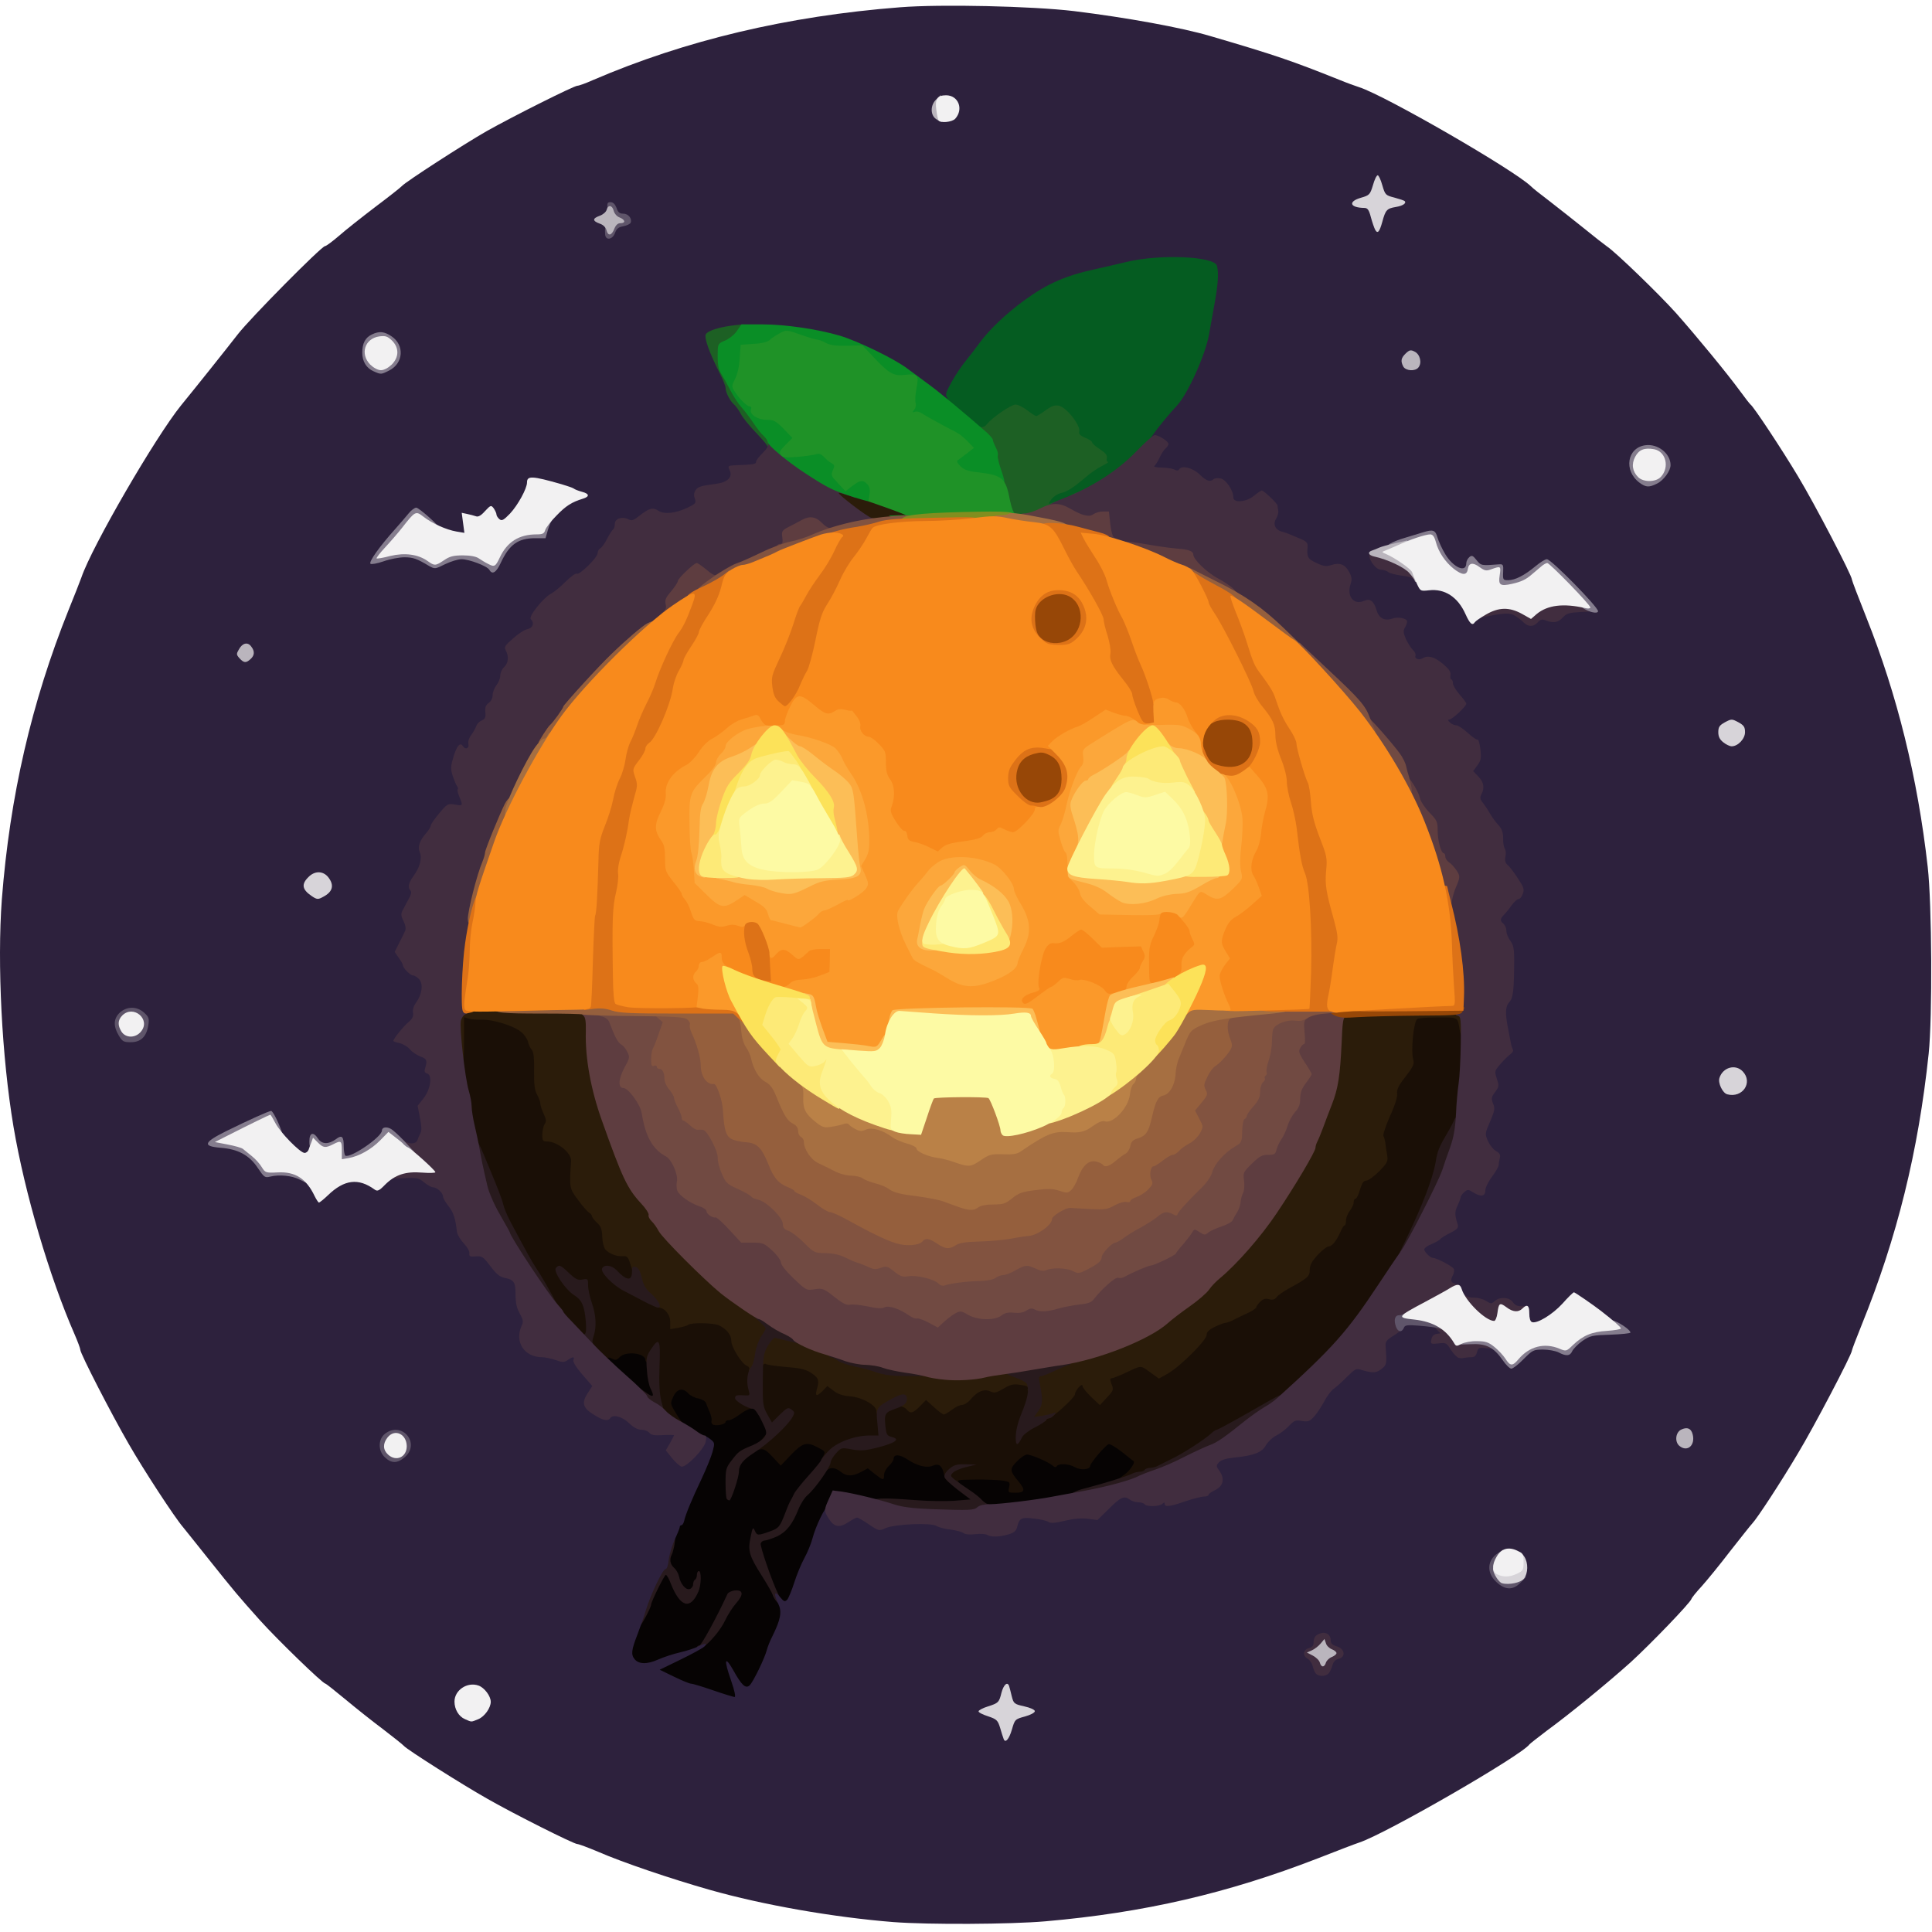 <?xml version="1.0" encoding="UTF-8"?>
<svg width="1012" height="1012" viewBox="0 0 1012 1012" fill="none" xmlns="http://www.w3.org/2000/svg">
  <path d="M370.561 888.415c-5.5-1.9-10.7-3.5-11.6-3.5-2.7 0-15.9-7-15.9-8.4 0-.9-2.1-1.5-6.1-2-7.5-.7-8.8-2.2-8.9-9.2 0-5.1 1-8 7.1-21 1.6-3.4 2.9-6.5 2.9-6.8 0-2.4 7.2-15.6 8.5-15.6 1.1 0 1.5-1.1 1.5-4.2 0-2.3.4-5.5.9-7.2 3.3-11.2 4.5-14.6 5.1-14.6.4 0 1-1 1.3-2.2.8-3.6 4.1-11.5 9-21.9 6.3-13.1 6.5-14.2 3-15.9-1.5-.8-5-2.9-7.7-4.7-2.6-1.8-5.2-3.3-5.7-3.3s-.9-.4-.9-1c0-.5-1.1-2.6-2.5-4.6-2.9-4.3-3.2-8.9-.8-13.9 1.6-3.3 1.9-3.5 6.8-3.5 3.9 0 5.6.5 7 2 1 1.1 3.3 2.3 5.2 2.6 1.9.4 3.7 1.4 4 2.3s1.1 3 1.9 4.8c.8 1.7 1.4 3.9 1.5 5 0 1 .3 1.3.6.6.2-.7 1.2-1.3 2.1-1.3 1 0 3.5-1.4 5.6-3 3.2-2.5 4.9-3 9.2-3h5.3l3.2 6.6c2.5 5.4 3 7.5 2.6 10.9-.5 3.6-.3 4.6 1.9 6.6l2.6 2.4 3.5-3.9c4.7-5.2 11.1-6.1 18-2.6 4.4 2.2 4.5 2.3 4.1 6.6-.3 4.3-.2 4.4 2.5 4.4 1.6 0 4.1.7 5.6 1.6 2.5 1.5 3 1.5 5.9 0 3.5-1.8 8.8-2.1 9.7-.5.9 1.3 5.4-2.7 6.6-5.8 1.3-3.5 8.1-3.2 13.8.6 3.9 2.6 5 2.9 9.7 2.4 6.1-.7 7.9.3 8.8 4.7l.6 3h28v-2.8c0-2 1.2-4.1 3.5-6.5 3.2-3.3 4.2-3.7 8.4-3.7 2.9 0 6.9.9 9.7 2.2 2.7 1.2 7.6 2.5 10.9 2.8 3.3.4 6.8 1 7.8 1.4 1.1.6 1.7.4 1.7-.5 0-.8 2.2-3.8 4.9-6.7 6.5-7 9.4-7.1 17.9-.4 5.2 4 6.1 5.2 6.2 7.9.1 7.2-4.5 11.3-16.2 14.4-10.3 2.8-12.9 3.6-16.3 4.7-6.8 2.3-34.7 6.2-44.7 6.2-3.9 0-7-.5-7.4-1.1-.5-.8-3.6-1-10.3-.6-12.3.8-45.9-1-53.3-2.9-8.7-2.1-10.1-1.9-11.7 1.9-.7 1.7-2.8 6.4-4.6 10.2-1.8 3.9-3.6 8.6-4 10.5s-2 5.9-3.7 8.8c-1.6 3-4.2 9.3-5.7 14-2 6.3-3.4 9-5 9.7-1.5.7-2.1 1.9-2.1 4.2 0 3.2-3.2 13-5.5 16.8-.7 1.1-1.6 3.3-2 5-.8 3.7-6.3 15.4-8.3 17.8-.8.9-2.8 1.7-4.4 1.7-2.3 0-2.8.4-2.8 2.5 0 2.3-.4 2.5-4.2 2.5-2.4-.1-8.8-1.6-14.3-3.5m-37.1-157.7c-14.7-12.3-18.4-16.2-18.4-19.5 0-3.1.2-3.3 3.4-3.3 1.9 0 3.8-.4 4.1-1 .9-1.5 14.8-1.2 16.9.3 1.4 1 2 3.3 2.5 8.3.4 3.8 1.2 7.9 1.9 9.1s1.2 4 1.2 6.2c0 4-.1 4.1-3.3 4.1-2.3 0-4.6-1.2-8.3-4.2" fill="#060303"/>
  <path d="M528.561 779.015c.6-2.7.4-2.9-3.7-3.5-2.4-.3-8.7-.6-14.1-.5-9.5.1-9.8.2-8.2 1.9 1.6 1.8 1.6 1.8-.7 1.3-4.8-1-6.8-2.6-7.4-5.9-.8-4.5-2.8-6-5.8-4.6-3.1 1.4-8.2.2-13.4-3.3-4.1-2.7-7.2-2.8-7.2-.2 0 .7-1.1 2.4-2.5 3.7s-2.5 3.4-2.5 4.7c0 3-.4 2.9-4.9-.6l-3.6-2.9-3.5 1.9c-4.6 2.4-7.6 2.4-10.7-.1-2.9-2.3-5.4-2.5-7.1-.8-.9.9-1.2.5-1.2-2 0-1.8-.5-3.2-1-3.2-.7 0-.7-.6 0-1.9 1.4-2.7 1.5-2.7-3.2-5.1-5.4-2.8-7.6-2.1-13.8 4.4l-5.1 5.4-4.2-4.5c-3.1-3.4-4.7-4.4-6.4-4-3.1.6-3-1.4.5-5.1 5-5.5 5.5-6.2 3.8-6.2s-5.5-6.6-6.7-11.5c-.5-2.4-.7-2.5-.8-.7-.1 1.4-.7 2.2-1.9 2.2-1 0-3.6 1.3-5.8 3-2.1 1.6-4.7 3-5.6 3-1 0-1.8.4-1.8.9 0 1.2-4.4 2.2-6.4 1.5-.8-.3-1.2-1.2-1-1.9.3-.8-.1-2.9-.9-4.7s-1.7-4-2-4.9-2.1-1.9-4-2.3c-1.9-.3-4.2-1.5-5.2-2.6-2.8-3.1-5.9-2.5-7.8 1.5-1.5 3.2-1.6 3.8-.2 6.3 2.7 4.7 4 6.6 5.5 8 1.3 1.1.8 1.3-3.3.9-9.4-.9-12.7-7.2-12.7-24.2 0-7.8-.2-8.5-2-8.5-1.1 0-2-.7-2-1.5 0-3.7-10.4-4.9-13.5-1.5-1.4 1.5-2.2 1.7-3.7.9-3.1-1.6-3.2-.4-.2 2 3.3 2.6 1.3 2.8-4.2.5-4.6-1.9-9.3-7-9.4-10.1 0-1.7-.6-2.3-2.1-2.3-1.9 0-12.9-10.4-12.9-12.1 0-.4-.7-1.2-1.5-1.9-.8-.6-3.2-4.5-5.4-8.5-2.3-4.1-5.4-9.3-7-11.7-2.6-3.9-5.8-9.7-13.9-25-1.7-3.2-3.3-7.2-3.7-9-.6-2.6-2.6-7.7-7.4-19.3-4.8-11.3-6.1-15.4-7.6-23.1-2.6-14.4-3.6-19.7-4.5-23.9-.5-2.2-.9-11.6-1-20.8v-16.8l10.3.7c16.8 1.1 27.7 5.7 29.2 12.4.3 1.6 1.3 3.4 2.1 4.1 1 .8 1.4 3.6 1.4 10.9 0 6.7.5 10.7 1.5 12.6.8 1.6 1.5 3.8 1.5 4.9.1 1.1.7 3.1 1.5 4.5 1.6 2.9 2 11.6.5 12.5-1.9 1.1-1 2.5 1.5 2.5 3.3 0 7.3 2.1 10.5 5.5 2.1 2.2 2.5 3.5 2.3 8.3 0 3.1-.1 7-.2 8.7 0 3.1 3.3 8.8 8.1 13.6 1.6 1.5 2.8 3 2.8 3.4 0 .3 1.2 1.7 2.6 3 1.9 1.8 2.7 3.7 3.1 7.9.7 6.7 2.5 8.6 8.7 9.3 3.9.5 4.6.9 5.5 3.6 1.7 4.7 1.4 13.6-.4 14.4-1.2.4-.8 1.1 1.7 2.8 3.9 2.6 12.1 6.5 14 6.5 2.7.1 5.8 3.8 5.8 6.9s2.1 4.3 3.5 2.1c.8-1.4 19.1-1.3 21.8.1 4.3 2.2 6.7 5.2 6.7 8.3s5.4 12.1 7.9 13.1c.7.3 2 0 2.7-.6.8-.7 2.9-.9 5.1-.5 2.1.3 7.9 1 13 1.5 10.2 1 15.9 3.5 16.9 7.7.4 1.5 1.3 2.4 2.6 2.4 1.1 0 3.4 1.1 5.2 2.5 2.5 1.9 4.5 2.5 8.2 2.5 3.8 0 5.9.7 9.4 3.1 2.4 1.6 4.7 3.5 5.1 4.1.5.8 1.5.8 3.7-.1 1.7-.7 5.1-1.1 7.6-1 3.6.2 5.1-.2 6.9-1.9 2.7-2.5 8.2-3 9-.8.3.8 1.8 2.2 3.2 3.2 2.4 1.5 2.7 1.5 4.4 0 .9-.9 2.7-1.6 3.8-1.6 1.2 0 3.2-1.2 4.5-2.7 3.6-4.1 6.2-5.3 12-5.3 3.1-.1 6.1-.7 7.2-1.5 2.1-1.6 9-2 14.5-.9 3 .6 3.1.8 3.1 6 0 4.7-1.1 8.7-4.1 14.7-.5.9-.5 1.7-.1 1.7 1.7 0 7.2-3.1 7.2-4.1 0-.5.6-.9 1.3-.9 2 0 12.7-10.2 14.5-14 1.4-2.9 2.3-3.5 5.5-3.8 2.7-.2 3.7.1 3.7 1.2 0 .8 1.4 2.6 3.2 4.1 2.9 2.5 3.2 2.5 4.2.8.5-1 .9-3.5.7-5.5-.2-2.6.2-3.8 1.1-3.8 1.2 0 3.8-1.1 13.1-5.6 4.3-2.1 7.4-1.7 11.3 1.3 3.5 2.6 3.6 2.6 6.7.8 5.3-3 18.7-16.8 18.7-19.2 0-1.5 1.2-2.7 4.3-4.2 2.4-1.2 4.9-2.1 5.6-2.1.6 0 2.9-.8 4.9-1.9 2-1 5.4-2.7 7.5-3.6 2-1 3.7-2.2 3.7-2.7 0-2.1 4.2-4.8 7.5-4.8 1.9 0 3.5-.4 3.5-.9s2.4-2.1 5.3-3.6c9.5-4.7 11.6-6.6 11.7-10.3 0-2.4 1.1-4.4 4.1-7.7 2.3-2.5 4.9-4.5 5.8-4.5 1.8-.1 4.1-2.9 6.2-7.8.8-1.7 1.7-3.2 2.1-3.2.5 0 .8-1.2.8-2.6s.9-3.7 2-5.1 2-3.4 2-4.4c0-1.1.4-1.9 1-1.9.5 0 1.6-2.1 2.3-4.7 1.1-3.7 1.9-4.9 3.6-5.1 1.3-.2 4.1-2.2 6.3-4.4l4-4-1.1-5.6c-1.6-8.2-1.4-9.7 2.4-18.2 2-4.5 3.5-9.4 3.5-11.5 0-2.9 1-5.1 4.2-9.2 3.9-5.1 4.1-5.8 4.4-13.1.1-4.2.5-10.1.9-13 .8-6.4.8-6.4 17-6l11.9.3.9 4.5c1 5.3.2 32.6-1.2 45.9-.7 5.7-1.7 10.1-2.6 11.1-.8.9-1.5 2.1-1.5 2.7s-1.1 2.7-2.5 4.7c-1.4 2.1-3 5.9-3.6 8.4-8.3 37-32.7 78.1-65.6 110.6-12.8 12.7-13.9 13.5-31.2 23.4-9.8 5.6-18.3 10.2-18.8 10.2s-1.9.9-3 2c-3.5 3.2-14.9 10.6-21.1 13.5-3.1 1.6-6.5 3.2-7.4 3.7-1 .4-2.7.8-3.7.8-1.1 0-2.3.5-2.6 1-.3.6-1.7 1-3 1s-2.7.5-3 1c-.7 1.1-10.5 1.4-10.5.3 0-.5 1.3-1.7 2.9-2.8 2.5-1.6 5.8-6.3 4.9-7-.2-.1-2.9-2.2-6.1-4.8-3.2-2.5-6.4-4.4-7.1-4.1-1.8.7-9.6 9.9-9.6 11.3 0 2-5.1 2.5-8 .7-3.2-1.8-8.5-2.1-9.5-.5-.5.7-1.2.6-2.3-.4-2.3-1.9-11-5.7-13.3-5.7-1 0-3.4 1.6-5.3 3.6-3.9 4-3.8 4.9 1 10.7 3.6 4.3 3.1 5.7-1.7 5.7-4 0-4-.1-3.4-2.9m-72.6-23.7c1-.9-3.5-.3-4.9.6-1.1.8-.7.9 1.5.4 1.7-.4 3.2-.8 3.4-1m-59.8-30.9c-.6-3.5-.9-4.1-1-2-.1 3 .9 7.8 1.5 7.3.2-.2-.1-2.6-.5-5.3" fill="#1A0F06"/>
  <path d="M539.061 741.815c0-1.7.9-4.4 2.1-6 2.4-3.4 1.8-6.9-1.3-6.9-1.3 0-1.8-.5-1.5-1.4.5-1.1-.5-1.7-3.8-2.1-3.6-.6-5.1-.3-8.8 1.9-3.9 2.3-4.8 2.5-7.1 1.5-3.1-1.5-6.8 0-10.4 4.4-1.3 1.5-3.3 2.7-4.4 2.7-1 0-3.4 1.1-5.2 2.5s-3.7 2.5-4.3 2.5c-.5 0-2.8-1.7-5.1-3.8l-4.2-3.8-3.2 3.3c-3.5 3.6-5 4-6.7 1.9-2.1-2.5-6-2.5-9.7 0-4.2 2.9-6.4 3.1-6.4.6 0-3-7.6-7.3-13.8-7.7-3.8-.3-6.4-1.2-8.6-2.9l-3.3-2.5-2.6 2.7c-3.2 3.1-4 2.7-2.7-1.7 1.2-4.2.5-5.6-3.7-8.2-2.5-1.6-5.9-2.3-12.7-2.8-5.1-.4-9.7-1.1-10.4-1.5s-1.5 0-1.9 1.1c-.9 2.4-2.3 3.3-5.2 3.3-1.6 0-2.1-.4-1.8-1.4.4-.9-.1-1.7-1.1-2.1-2.7-.9-8.2-9.8-8.2-13.1 0-3.1-2.5-6.2-6.5-8.1-2.6-1.3-14.5-1.5-16-.3-.6.5-3 1.2-5.3 1.6l-4.2.7v-3.8c0-3.9-2.9-7.4-6.2-7.5-2.8 0-10.2-7-11.1-10.4-.5-1.7-1.7-6.2-2.8-9.9-1.9-6.4-2.2-6.8-4.7-6.6-3.3.2-7.3-1.3-9.2-3.6-.8-.9-1.5-3.9-1.6-6.6-.1-3.9-.7-5.5-2.8-7.4-1.4-1.3-2.6-2.9-2.6-3.4 0-.6-.7-1.4-1.5-1.8-.8-.5-3.4-3.4-5.7-6.6-4.6-6.1-4.7-6.4-3.7-20.5.2-4.2-7.2-10.2-12.6-10.2-2.2 0-2.5-.4-2.5-3.5 0-1.9.5-4.4 1.2-5.5 1-1.5.9-2.6-.5-5.5-.9-2-1.7-4.3-1.7-5.3 0-.9-.8-3-1.7-4.7-1.3-2.3-1.7-5.3-1.6-12.5.1-6.7-.2-9.9-1.2-11-.7-.8-1.7-2.7-2-4.3-.4-1.5-2-3.8-3.6-5.1-3.8-3.2-14.8-6.6-20.6-6.4-2.6.1-5.8-.2-7-.6l-2.3-.7v12c0 11.1-.2 12.1-1.9 12.1-1.5 0-1.9-1.1-2.4-6.7-1.1-11.2-.8-18.8.7-20.9 1.4-1.8 2.7-1.9 34.8-1.5 21.3.2 33.8.7 34.6 1.4q1.35 1.05 1.2 8.1c-.3 15.3 2.4 30.4 8.2 46.6 10.6 30 13.3 35.6 20.4 43.2 2.4 2.6 4.4 5.6 4.4 6.6 0 1.1.7 2.5 1.6 3.3.8.7 2.4 2.9 3.4 4.8 1.8 3.6 23.2 25.1 32.5 32.7 2.8 2.2 7.9 6 11.5 8.4 8.7 5.8 12 8.9 12 11.6 0 1.6.7 2.3 2.8 2.7 6.4 1.2 13.9 3.5 17.1 5.1 1.9 1 6.1 2.7 9.5 3.8 3.3 1.1 7.2 2.8 8.6 3.8 1.4.9 5.3 2.2 8.8 2.9 3.4.7 8.2 1.9 10.5 2.8 2.4.9 9.5 1.9 16.7 2.4 6.9.4 15.9 1.1 20 1.4 5.3.5 9.8.2 15.2-.9 10.2-2.1 16.2-2 22.6.4 4.4 1.7 5.2 1.8 5.2.5 0-.8.5-1.5 1.2-1.5.6 0 4-1.4 7.5-3 3.5-1.7 10.7-4.1 16-5.5 16.3-4.1 35.6-12.8 42.8-19.2 2.1-1.9 7.3-5.9 11.6-8.9s8.8-6.9 10.1-8.7c1.2-1.8 3.8-4.5 5.8-6.1 9-7.5 21.4-21.7 29.6-33.9 10-14.9 20.4-32.5 20.4-34.4 0-.8.4-2.1.9-3.1.6-.9 2.2-4.8 3.6-8.7 1.4-3.8 3.5-9.4 4.6-12.3 2.7-6.8 3.8-14.5 4.6-30.8l.5-13.1 10.6-.7c5.8-.3 21-.6 33.9-.6 26.5 0 25-.5 23.8 8.5-.8 6.6-3.1 7.5-4 1.8-1.1-6.6-.7-6.3-11.2-6.3-5.4 0-10.3.4-10.9.8-2 1.2-3.5 16.6-2.2 21.3.7 2.3 0 3.7-4 8.9-3.7 4.7-4.7 6.8-4.4 8.9.2 1.7-1.1 6.1-3.8 11.9-2.2 5.1-3.8 9.7-3.4 10.4.4.6.8 2.2 1 3.5.1 1.2.5 4 .9 6.1.6 3.6.3 4.2-4.1 8.8-2.7 2.7-5.7 4.9-6.8 4.9-1.4 0-2.2 1.2-3.3 4.8-.7 2.6-1.8 4.7-2.3 4.7-.6 0-1 .8-1 1.9 0 1-.9 3-2 4.4s-2 3.7-2 5.1-.3 2.6-.8 2.6c-.4 0-1.3 1.5-2.1 3.3-2.1 4.8-4.4 7.6-6.2 7.7-.9 0-3.5 2-5.8 4.5-3 3.3-4.1 5.3-4.1 7.7 0 3.5-.9 4.3-11.3 10-2.7 1.5-5.5 3.5-6.1 4.4-.9 1.2-2 1.5-3.9 1-2-.5-3.2-.1-4.7 1.4-1.1 1.1-2 2.4-2 2.8 0 .5-1.7 1.7-3.7 2.7-2.1.9-5.5 2.6-7.5 3.6-2 1.1-4.3 1.9-4.9 1.9-.7 0-3.2.9-5.6 2.1-3.1 1.5-4.3 2.7-4.3 4.2 0 2.8-13.7 16.4-20.2 20.2l-4.8 2.7-4.7-3.4c-5.3-3.7-4-3.8-14.3 1.1-2.5 1.1-5.1 2.1-5.7 2.1-.9 0-1 .7-.3 2.6 1.4 3.6 1.4 3.6-2.4 7.7l-3.5 3.8-4.5-4.2c-2.5-2.4-4.6-5-4.6-5.8-.1-2-4 2.4-4 4.4 0 1.6-12 12.5-13.7 12.5-.7 0-1.3.5-1.3 1 0 .6-2 1-4.5 1-4.4 0-4.5-.1-4.5-3.1m-94.7-473.6c-7.4-5.9-8.3-7.1-8.3-10 0-3.1.2-3.3 3.3-3.3 1.7 0 11 2.5 20.5 5.6l17.2 5.6v6.5l-10.7 1.1c-6 .7-11.5 1.2-12.3 1.2s-5.2-3-9.7-6.7" fill="#2B1C0A"/>
  <path d="M365.061 862.915c0-.5.6-1 1.3-1 1 0 9.1-14.8 14.7-27 .4-.8 2.1-1.6 3.7-1.8 4.6-.5 4.9 2.1.9 6.6-1.8 2-4.5 6.2-5.9 9.2-3.8 8-14.7 18.4-14.7 14m-31-15.3c0-6.6 9-28.7 11.6-28.7.9 0 1.4-1.2 1.4-3.1 0-1.8.5-4.9 1.2-7 .9-3.1 1.6-3.9 3.4-3.9 2.1 0 2.2.3 1.7 3.8-.3 2-1 4.5-1.4 5.4-1.4 2.7-1 5.2 1.1 7.1 1.1.9 2.3 3 2.6 4.5.8 4.1 3.7 7.4 5.7 6.6.9-.3 1.7-1.4 1.7-2.4 0-1.1.5-2.2 1-2.5.6-.3 1-1.5 1-2.6 0-1 .5-1.9 1-1.9 1.4 0 1.3 7.3-.2 10.7-4.2 9.8-9.5 8.3-14.4-3.9-1-2.7-2.2-4.8-2.7-4.8-.7 0-7.7 14.1-7.7 15.6s-5.3 11.4-6.1 11.4c-.5 0-.9-1.9-.9-4.3m72.9-8.5c-1-1.1-2-2.8-2.3-3.9-.3-1-2.8-5.4-5.6-9.8-6.7-10.6-7.4-13.1-5.9-20.2 1-5.2 1.3-5.5 2.2-3.5 1.2 2.7 1.6 2.7 7.8.5 4.9-1.8 5.3-2.3 8.4-10.3.9-2.5 2.1-5.2 2.6-6s1.3-2.4 1.8-3.5 3.8-5.3 7.5-9.4c3.6-4 6.6-7.7 6.6-8.1 0-.5 1.7-2.6 3.8-4.8 4.2-4.6 13.9-8.2 21.7-8.2h4.6l-.6-6.8c-.8-7.6-.6-8 7.9-12.6 5.2-2.9 7.6-2.8 7.6.2 0 2.4-1.4 3.6-6.3 5.3-5.1 1.8-5.6 2.6-5 8.7.5 4.7.8 5.3 3.4 6 4.5 1.1 2.1 3-7 5.4-7 1.8-9.2 1.9-13.9 1.1-5.5-1-5.6-1-8.4 2.1-1.5 1.7-2.8 3.8-2.8 4.8 0 2.2-8.1 13.7-11.9 16.9-1.6 1.3-3.8 4.7-4.9 7.5-3.2 8-6.3 11.9-11.3 14.3-2.6 1.1-5.4 2.1-6.3 2.1s-1.9.7-2.2 1.5c-.5 1.3 6.1 20.5 9.3 26.8 2 3.9 1.4 6.5-.8 3.9m92.9-44.7c-.4-.4-6.7-.8-14.1-.9-10.8-.3-14.9-.8-21-2.7-5.8-1.8-7.7-2.8-7.7-4.1 0-2.1 4.7-2.3 23-.9 6.3.5 15.3.6 19.9.3l8.4-.7-6.6-5c-3.6-2.7-6.8-5.8-7-6.7-.3-1.1.6-2.7 2.5-4.3 2.4-2.1 4-2.5 8.6-2.4l5.7.1-5.3 1.3c-3 .7-6.1 2-7 2.9-1.6 1.6-1.5 1.8.8 3.7 1.4 1.1 4.8 3.5 7.5 5.3 2.8 1.8 5.9 4.3 6.9 5.5 1.1 1.1 2.5 2.1 3.3 2.1.7 0 1.3.7 1.3 1.5s-.5 1.5-1.2 1.5c-.6 0-1.9.7-2.8 1.5-1.8 1.6-14 3.2-15.2 2m-119.1-9.2c-.4-.3-.7-4.1-.7-8.4 0-7.2.2-8 3.3-12 3.5-4.6 4.1-5 10.9-7.8 2.6-1.1 5.4-3 6.2-4.3 1.4-2.1 1.3-2.8-1.5-8.5-1.7-3.6-3.7-6.3-4.5-6.3-2.6 0-9.4-4-9.4-5.5 0-1.6.8-1.8 5.2-1.5 2.6.1 2.7.1 1.7-3.5-1.1-4-.4-9.2 1.6-11.5.7-.8 1.6-3.9 2-6.9s1.8-6.9 3.1-8.9c1.3-1.9 2.4-3.8 2.4-4.2 0-.5-1.6-2.2-3.5-3.9s-3.5-3.3-3.5-3.6c0-1.6 7.7-.2 10.4 1.8 1.7 1.3 3.8 2.7 4.6 3 6.9 3.2 9.5 5.4 9.8 8 .3 2.4 0 2.8-1.5 2.3-1-.3-3.6-.9-5.8-1.4s-4.6-1.1-5.4-1.3-2.4 1.5-3.9 4.1c-2.4 4.2-2.6 5.5-2.7 18s.1 13.8 2.3 17.8l2.5 4.4 4.1-4.1c3.8-3.7 4.4-4 6.1-2.7 1.7 1.2 1.8 1.7.6 3.9-2.3 4.3-12.6 13.9-20.1 18.7-5.8 3.7-8 6.4-8 9.9 0 3-4 15.1-5 15.1-.4 0-1-.3-1.3-.7m179.3-1.3c0-1.2 3.4-3.1 7.5-4.1 11.5-3 22.4-6.4 25.7-8 1-.5 2.7-.9 3.7-.9 1.1 0 2.3-.4 2.6-1 .3-.5 1.5-1 2.6-1 1 0 2.7-.4 3.7-.8.9-.5 4.3-2.1 7.4-3.7 6.2-2.9 17.6-10.3 21.1-13.5 1.1-1.1 2.5-2 3-2s7.5-3.8 15.6-8.4c21-12 19.1-11.2 19.1-7.6 0 2.6-.7 3.5-4.6 5.8-2.5 1.5-7.4 4.8-10.8 7.5-3.3 2.6-8.3 6.4-11.1 8.5-2.7 2.2-6.8 4.5-9 5.3s-8 3.5-13 6c-4.9 2.6-11.9 5.6-15.5 6.8s-7.3 2.7-8.4 3.2c-8.5 4.8-39.6 11-39.6 7.9m-28-30.7c0-3.7 1-7.9 3-12.8 3.4-8.4 4.1-12.2 2.8-15.6-.3-.7-3.1-2.3-6.2-3.3-5.9-2-7.1-3.9-3.3-5.1 4-1.2 19-3.6 26-4.2 5.7-.4 6.7-.3 6.7 1.1 0 .9-.4 1.6-1 1.6-.5 0-3.9 1.4-7.3 3-3.5 1.7-7 3-7.7 3-.9 0-1 .9-.5 3.3 1.8 9 1.7 11.6-.6 14.8l-2.3 3.2 4.1-.6c2.3-.4 5-1 6-1.4 1.6-.6 1.6-.5.4 1-.7.9-1.9 1.7-2.6 1.7-.8 0-1.5.5-1.7 1-.2.6-2.8 2.3-5.8 3.8s-6 3.8-6.6 5c-2.3 4.7-3.4 4.9-3.4.5m-193.2-16.1c-2.3-1.3-2.8-2.4-2.8-5.5v-3.8l3 2.1c3.3 2.3 3.8 1.4 1.6-2.8-.7-1.5-1.6-5.7-1.8-9.4-.5-6.1-.3-7.2 2-10.8 4.5-6.8 5.2-5.5 4.6 8.8-.3 8.8 0 14.3.9 18l1.4 5.2h-3.1c-1.7 0-4.3-.8-5.8-1.8m120.4-18.2c-3-1.1-8.1-2.5-11.5-3.1-3.4-.7-7.4-2-8.9-3.1-1.4-1-3.1-1.8-3.7-1.8s-1.1-.7-1.1-1.5c0-2.2 5.8-1.9 12 .5 2.8 1.1 7.2 2 9.9 2s7.5.8 10.7 1.9c3.3 1 8.9 2.2 12.7 2.5 5.7.7 6.7 1 6.7 2.7 0 1.8-.8 1.9-10.7 1.8-7.9 0-12.2-.6-16.1-1.9m-154.5-14.8c-2-2.2-2.4-8.3-.5-6.4 2.4 2.4 3.1 1.1 2.6-5.5-.7-8.2-2-11.2-6.1-13.8-4.6-2.9-11-12.4-9.6-14.2 1.7-2 2.4-1.7 7 2.7 3.4 3.2 4.6 3.8 7 3.3 2.8-.5 2.9-.4 2.9 3.1 0 2 .9 6.2 2 9.3 2.2 6.4 2.5 12.4.9 17.2-.8 2.4-.8 3.5.1 4.6 1.1 1.3.8 1.5-1.7 1.5-1.7 0-3.7-.8-4.6-1.8m32.8-22.3c-3.3-1.8-8-4.2-10.5-5.5-5.8-2.9-12.5-9.7-11.7-11.8.9-2.3 5-1.9 7.5.7 5.3 5.7 8.2 6 8.2.8 0-2.4.3-2.8 1.9-2.4 1.4.3 2.3 2 3.2 5.6.9 3.9 2.1 6 4.9 8.4 3.8 3.3 5.8 7.3 3.7 7.3-.7 0-3.9-1.4-7.2-3.1m-57.2-7.1c-6.6-10-16.3-25.5-16.3-26.1 0-.2-2.3-4.4-5.1-9.3-2.9-4.9-5.8-11.6-6.6-14.9-.7-3.3-1.9-8-2.4-10.5-.6-2.5-1.3-7.4-1.6-10.9-.6-8.1 1-7.9 4.5.5 1.3 3.2 2.8 6.8 3.3 7.9 4.7 11.3 6.8 16.7 7.4 19.3.4 1.8 2 5.8 3.7 9 8.1 15.3 11.3 21.1 13.9 25 1.6 2.4 4.8 7.7 7 11.8l4.1 7.4h-2.9c-2.5 0-3.6-1.2-9-9.2m455.4-24c9.5-19.6 14.7-33.2 16.3-42.3.9-5.6 1.8-7.7 6.1-15 1.6-2.7 3.2-5.8 3.5-6.7.8-2.2 3-2.3 3.8-.2 1.2 3.1.5 8-2.3 15.9-1.6 4.4-3.6 10.3-4.5 13-1 2.8-5.7 12.9-10.6 22.5-8.3 16.4-9.1 17.5-11.9 17.8l-3 .3z" fill="#281A1D"/>
  <path d="M546.061 263.715c.1-4.1 2.9-7.6 6.8-8.4 1.6-.3 5.1-2.3 7.8-4.5 2.7-2.1 7-5.3 9.6-7.1s4.8-3.5 4.8-3.8-1.3-1.4-3-2.3c-1.6-1-3-2.3-3-2.8 0-.6-1.6-1.7-3.5-2.5-2.9-1.2-3.5-2-3.5-4.3 0-2-1.3-4.3-4.2-7.6l-4.3-4.6-3.4 2.5c-4.7 3.5-10.1 3.5-14.7 0l-3.4-2.7-4.2 2.9c-2.3 1.6-5.4 4.1-6.9 5.7-2 2-3.7 2.7-6.4 2.7-3.2 0-5-1.1-13.1-8.1-8.8-7.6-9.4-8.4-9.4-11.9 0-4.3 4.9-13.8 10.9-21 2-2.5 5.3-6.7 7.3-9.5 5-6.8 13.7-15.1 23.3-22.1 11.8-8.6 21.7-13 37.3-16.4 5-1.1 13.1-2.9 18-3.9 20-4.4 50.2-3.1 51.6 2.2 1.2 4.4.5 16.5-1.5 27.2-1.1 6.1-2.3 12.6-2.6 14.5-1.7 10.5-11.2 31.6-16.9 37.6-2 2.1-5.5 6.2-7.6 8.9-9.5 12-22.4 24-31.9 29.7-11.6 6.9-25.5 12.8-30.3 12.8-3.4 0-3.6-.2-3.6-3.2" fill="#055C21"/>
  <path d="M468.061 1006.81c-31.5-2.5-68.5-8.995-96.3-16.895-20.4-5.8-45.5-14.3-58.6-20-5.2-2.2-10.1-4-10.8-4-1.8 0-32.9-15.6-46.9-23.6-13.3-7.5-42.5-26-43.9-27.8-.5-.6-5.5-4.6-11-8.8-5.5-4.1-14.4-11.2-19.8-15.7-5.3-4.4-10-8.1-10.3-8.1-1.4 0-25.3-23.2-34.3-33.2-11.6-13-12.9-14.5-27.1-32.3-6.1-7.7-12.1-15.1-13.2-16.5-4.4-5.1-20.6-29.9-28.4-43.5-9.1-15.7-25.4-47.4-25.4-49.4 0-.7-1.4-4.4-3-8.1-13.1-29.9-26.1-73.9-32-108.8-6.1-36.3-8.6-85.3-6.1-119 4.2-54 15.5-103.1 35-151.7 2.9-7.1 5.9-14.8 6.7-17 5.5-16.2 38.9-73.7 52.2-90.1 7.7-9.4 24.2-30.1 29.7-37.2 6.3-8.2 43.9-46.2 45.7-46.2.6 0 3.8-2.4 7.2-5.3 3.4-3 12-9.8 19.1-15.2 7.2-5.4 13.5-10.4 14-11 1.8-2.1 32.4-21.9 44.5-28.8 13.9-7.8 45.6-23.7 47.4-23.7.8 0 4.4-1.3 8.2-3 48.4-20.8 101.7-33.5 160.8-38.1 21.4-1.7 69.3-.6 91.1 2 27.6 3.4 56.3 8.6 71.5 13.1 33.8 9.9 42.8 13 67.5 22.9 3.9 1.6 8.6 3.3 10.5 3.9 13.8 4.5 81 43.3 89.9 51.9.7.8 5 4.2 9.5 7.6 4.4 3.4 12.5 9.8 18 14.2 5.4 4.4 10.9 8.7 12.2 9.6 4.6 3 27.4 25.1 36.2 34.9 10.9 12.3 27 31.9 33.5 40.8 2.7 3.7 5.2 6.9 5.6 7.2 1.6 1.1 16.3 23.3 24.8 37.5 8.7 14.4 28.3 52 28.3 54.2 0 .5 3.4 9.4 7.5 19.7 16.2 40.6 26.899 83.9 32.199 130.8 2.2 19.4 2.5 78.7.5 97.8-5.4 51.1-16.499 96.2-35.099 142.1-2.8 6.9-5.1 13-5.1 13.4 0 2-20 40.2-28.3 53.9-9 15.2-21.4 34.1-23.9 36.7-.8.8-5.9 7.3-11.5 14.4-5.5 7.2-12.3 15.5-15 18.5-2.8 3-5.2 6-5.4 6.7-.8 2.2-21.1 23.3-31.8 33.1-12.5 11.2-31.7 26.9-44 35.9-4.6 3.5-8.7 6.7-9 7.1-4 5.7-75 46.7-89.1 51.4-1.9.6-11.8 4.4-22 8.4-47 18.2-90.8 28.395-142.5 32.895-18.3 1.6-61.5 1.8-79.5.4m60-107.395c0-.9 1-2 2.3-2.5 2.2-.9 2.2-.9 0-.9-1.2-.1-2.3-.6-2.5-1.2-.2-.7-1.3-.5-3.1.4-2.6 1.3-2.6 1.5-.7 2 1.1.3 2 1.2 2 2.1s.5 1.6 1 1.6c.6 0 1-.7 1-1.5m-277.5-4c3-2.9 3.1-4.5.5-7.3-2.7-2.9-4.6-2.8-7.5.4-2.3 2.4-2.3 2.8-1 5.4s2.7 3.7 4.8 3.9c.4.1 1.9-1 3.2-2.4m132.4-15.1c-3.9-11-3.4-13.4 1.1-5.5 4.4 7.9 6.4 9.8 8.5 8.1 1.8-1.5 8-14.3 9.1-18.6.4-1.6 1.7-4.9 3-7.4 4.2-8.5 5-12.6 3.1-16.6-2.6-5.4-2.2-7.5.7-3.9 2.2 2.6 2.6 2.8 3.9 1.5.7-.8 2.4-4.9 3.7-9s3.7-9.9 5.3-12.8 3.5-7.5 4.2-10.2c1.7-6.5 6.7-16.9 8.2-16.9.6-.1 2.1 1.5 3.3 3.4l2.2 3.5 2.8-2c3.9-2.7 9.4-2.6 14.6.5 3.8 2.2 4.8 2.4 8.6 1.6 6.9-1.5 25.8-1.3 28.2.2 1.2.8 4.5 1.7 7.5 2 3 .4 5.8 1 6.3 1.5s3.1.7 5.7.4c2.6-.2 5.7.1 6.8.6 3.4 1.8 9.3-.6 10-4 .9-4.6 2.4-5.2 12.1-4.3 4.8.4 10.1.7 11.7.6 1.7 0 6.6-.3 11-.5l8-.3 5.5-5.3c6.3-6.1 11.9-7.6 16.4-4.6 1.4.9 3.6 1.6 4.9 1.6 1.2 0 2.8.5 3.5 1.2.8.8 1.5.8 2.6-.2.9-.7 3.1-1 5.2-.8s6.2-.4 9.2-1.4 6.6-1.8 7.9-1.8c1.2 0 2.3-.4 2.3-.9s1.6-1.6 3.6-2.6c3.4-1.6 3.5-1.7 2-4-2.1-3.2-2-8.8.2-10.8.9-.8 4.7-1.8 8.4-2.2 9.8-1.1 13.9-2.7 15.9-6.5 1-1.7 3.5-4.1 5.6-5.1 2.1-1.1 5-3.3 6.5-5 2.3-2.3 3.6-2.9 7.1-2.9 5 0 6.9-1.6 11.2-9.7 1.5-2.9 3.8-5.9 5-6.7s4.3-3.6 6.9-6.2l4.7-4.7 6.1.6c8.6.8 9.5 0 9-7.8l-.4-6.3 4.3-3.1c2.4-1.7 5.2-3.8 6.1-4.7 1.5-1.4 3.3-1.6 12-1.1 10.9.6 12.8 1.5 12.8 6.4 0 1.5.6 2.3 1.8 2.3.9 0 2.8 1.8 4.2 4 2.9 4.8 6.6 5.5 7.6 1.5.6-2.3 1-2.5 7.1-2.5 5.7 0 6.8.3 9.2 2.8 1.5 1.5 3.2 3.5 3.8 4.6 1 1.7 1.4 1.5 5.3-2.4l4.2-4.2 9.7.3c9.5.4 9.8.3 13.2-2.5 4.7-4 9-5.6 15.1-5.6 4.4-.1 5-.3 3.7-1.3-.9-.7-2.9-2.2-4.5-3.5-1.6-1.2-5.1-3.8-7.7-5.6l-4.8-3.4-4.5 4.8c-5.6 6-12.1 9.2-17.8 8.8-3.9-.3-4.1-.4-4.4-3.9-.3-3.4-.6-3.7-4-4.3-2.2-.3-4.2-1.4-5-2.7-1.2-1.9-1.5-2-3.1-.5-2.2 2-8 2.1-10.7.2-1.1-.8-4-1.6-6.5-1.8-3.9-.3-4.6-.7-5.8-3.5-.8-1.8-2.4-3.4-3.8-3.7-2-.6-2.3-1.3-2.3-5 0-4.1-.3-4.5-4-6.5-2.2-1.2-4.6-2.1-5.2-2.1-2.7 0-4.8-3.4-4.8-7.5 0-4 .2-4.4 3.9-5.8 2.2-.9 4.2-2.1 4.6-2.6.3-.6 2.1-1.8 4-2.7 3.4-1.6 3.5-1.8 3.5-7.5 0-3.2.4-6 .9-6.3s1.2-1.8 1.6-3.3c1-4.3 3.4-6.3 7.5-6.3 2 0 4.1.5 4.8 1.2.9.9 1.2.7 1.2-1 0-1.2 1.6-4.2 3.5-6.8 4-5.3 4.2-5.8 1.6-7.6-4.9-3.5-6.5-12.4-3.4-19.4 1-2.4 1.6-6 1.4-9.2-.1-3.3.3-6 1.1-6.9.8-1 1.2-3.7 1-7.2-.3-5.3-.1-5.8 3.7-9.9l4.1-4.2-1.2-6.3c-1.7-9.8-1.6-18.2.4-20.3 1-1.2 1.8-4.5 2.2-8.4 1-11.2.7-15.3-1.4-18.2-1.1-1.5-2-3.8-2-5.1 0-1.4-.7-3-1.5-3.7-2.1-1.7-1.9-8.6.3-10.8.9-.9 2.8-3.2 4-5 1.3-1.7 3-3.2 3.8-3.2s1.4-.5 1.4-1.1c0-1.3-5.3-9.1-7.3-10.8-1-.8-1.8-4.1-2.2-9.9-.7-7.6-1.1-9.1-3.6-12-1.6-1.8-2.9-3.6-2.9-4.1s-1.4-2.6-3.1-4.7c-2.8-3.5-3.1-4.4-2.6-9.1.4-4.2.2-5.4-1.4-6.9-2.3-2.1-2.6-8.2-.4-11 1.6-2.1 2-7.4.5-7.4-.5 0-2.8-1.8-5.2-4s-5.1-4-6.1-4-2.5-.6-3.3-1.4c-1.7-1.8-1.9-7.6-.2-7.6.7 0 2.4-1.2 4-2.7l2.7-2.6-2.4-2.9c-1.4-1.6-2.5-3.8-2.5-4.9 0-1-.4-1.9-1-1.9-.5 0-1-1.2-1-2.7 0-4.1-5.8-8.5-9.9-7.7-4.4.9-8.1-.3-8.1-2.6 0-1-.5-2.2-1-2.5-2.1-1.3-5-8.5-5-12.4 0-3.4-.3-3.8-2-3.4-1.1.3-3.9.2-6.3-.1-4.1-.6-4.5-1-5.6-4.6-1.1-3.8-1.4-4-5.1-4-6.6 0-8.8-1.6-9.5-7.1-.4-2.6-.4-5.7 0-6.8.3-1.1 0-2.9-.6-3.9-1.1-1.7-2-1.9-6.4-1.5-3.9.4-6.2 0-9.8-1.6-4.4-2-4.7-2.4-5.3-7-.6-4.4-1-5.1-3.8-6.1-1.7-.6-3.9-1.6-4.8-2.1-1-.5-2.5-.9-3.3-.9-2.8 0-5.5-3.8-5.5-7.8 0-2.1.5-4.3 1.1-4.9.8-.8.6-1.8-.6-3.6-2.2-3.5-4-3.9-6.1-1.6-1.4 1.5-3.1 1.9-8.6 1.9-6.4 0-6.8-.1-6.8-2.2-.1-1.3-.9-3.9-1.9-5.7-1.8-3.4-2.1-3.5-7-3.2-4.6.2-5.4-.1-8.8-3.3-2.8-2.6-4.1-3.2-5-2.4-.7.6-2.8.7-5 .4-2.1-.4-6.2-1-9-1.3-5.3-.5-5.3-.5-5.3-3.9 0-1.9.3-3.4.8-3.4.4 0 1.5-1.9 2.5-4.2 1.9-4.2 1.3-5.7-2.1-5.8-1.2 0 7.4-11.1 14.2-18.4 5.7-6 15.2-27.2 16.9-37.6.3-1.9 1.5-8.4 2.6-14.5 2.1-11.2 2.5-17.3 1.5-21.2-1.4-5-30-6.2-47.4-2-3.6.9-10.8 2.5-16 3.7-15.8 3.4-25.6 7.7-37.5 16.4-9.6 7-18.3 15.3-23.3 22.1-2 2.8-5.3 7-7.3 9.5-2.1 2.5-5.4 7.4-7.4 11-2.9 5.2-3.5 6.8-2.6 8.2 1 1.6.7 1.8-2.1 1.8-2.4 0-5.1-1.4-9.5-4.8-14.4-11-19.4-14.2-29.6-19-12.8-6.1-21.1-8.7-36.1-11.3-16.3-2.8-34.1-2.3-43.2 1.1l-2.2.9 1.8 4.8c1 2.6 3.2 7.5 4.9 10.8s3.1 6.8 3.1 7.8c0 2.3 2.4 7 4.5 8.7.9.8 2.5 3 3.5 4.9 1 2 4.8 6.6 8.4 10.3 8 8.2 8.5 10.9 3.1 16.1-1.9 1.9-3.5 3.9-3.5 4.4 0 1.6-2.6 2.3-8.1 2.3-4.7 0-4.9.1-4.9 2.8 0 3.6-2.5 5.9-7.2 6.6-2.1.3-5.4.8-7.3 1.1-3.4.6-3.5.8-3.5 4.8 0 4.1-.2 4.4-4.7 6.6-5.5 2.7-19.5 4.2-20.7 2.2-.5-.7-2 0-4.6 2-3.4 2.8-4.5 3.1-8.5 2.7-4.2-.5-4.5-.4-4.5 1.8 0 1.2-.4 2.5-.9 2.8s-1.9 2.5-3.1 4.8c-1.2 2.4-2.8 4.7-3.6 5.1s-1.4 1.6-1.4 2.5c0 2.4-8.9 10.8-12.2 11.6-1.4.3-4.1 2.4-5.8 4.6s-3.8 4-4.6 4c-.9 0-3.7 2.3-6.5 5.2-4.3 4.5-4.9 5.6-4.9 9.4 0 3.9-.3 4.4-2.9 5.1-1.5.4-4.5 2.2-6.5 4-3.3 3-3.6 3.7-3.6 8.6 0 4.1-.5 5.8-2 7.2-1.1 1-2 3-2 4.4s-.9 3.7-2 5.1-2 3.7-2 5.1c0 1.5-.6 3.2-1.4 3.9-.8.6-1.6 2.8-1.8 4.8-.2 2.7-.9 4-2.6 4.7-1.3.6-2.5 2-2.8 3.2s-1.2 2.7-2 3.4c-.8.6-1.4 2.7-1.4 4.5 0 3.2-.2 3.4-3.4 3.4-3 0-3.6.4-4.6 3.4-1 3.1-.6 7.6.9 10.1 1.1 1.9 3 10 3.1 13.3 0 3.1-.1 3.2-4.3 3.2-3.8 0-4.7.5-8 4.4-2 2.5-3.7 5-3.7 5.7s-1.2 2.5-2.7 4.1c-2.2 2.3-2.6 3.6-2.5 7.5.2 5.4-1 10.4-3.4 14.1-.9 1.3-1.7 4.6-1.8 7.3q-.15 4.8-2.4 7.8c-1.8 2.4-2 3.5-1.2 5 1.2 2.3 1.3 8.3.2 9.6-.4.6-1.3 2.6-2 4.6-1 2.9-1 4.1.1 6 2.6 5 4.2 6.9 5.6 6.9.8 0 2.3.7 3.3 1.7 2.6 2.3 2.5 11.6-.2 16.6-1.1 2-2 5-2 6.5 0 2-1.2 3.9-4.2 6.7-3.5 3.4-3.9 4-2.2 4.3 1 .2 2.9 1.5 4.1 2.9 1.2 1.5 3.7 3.1 5.5 3.7 3 1 3.3 1.5 3.6 5.4.2 2.3.8 4.2 1.4 4.2.7 0 .8 2.4.3 7.3-.5 5.3-1.3 8-3.1 10.3-2.1 2.9-2.3 3.9-1.7 9.8.3 4 .2 7.6-.5 8.9-.5 1.2-1.3 3-1.6 4-.4 1.3-1.7 1.7-6 1.7-4.8 0-5.8-.4-8.7-3.3l-3.2-3.3-4.3 4.3c-5.1 5.2-14 9.6-18.6 9.1-2.9-.3-3.3-.7-3.6-3.5l-.3-3.3h-5.9c-5.3 0-5.9.2-6.2 2.3-.3 1.9-1 2.2-4.9 2.5-4.1.3-5-.1-9.3-3.9-3-2.7-5.7-6.2-7.2-9.8-1.4-3-2.6-5.7-2.9-5.9-.4-.4-5 1.6-17.6 7.6l-5.7 2.6 6.3 1.6c7.2 1.8 12.3 5.3 14.9 10.1 1.8 3.4 1.8 3.4 9.4 3.5 9.2.2 14.2 2.1 17.3 6.6 1.2 1.8 2.4 3.5 2.5 3.6.1.2 2.4-1.1 5.1-2.9 4-2.8 5.9-3.4 11.3-3.7 4.3-.3 7.8.1 10 1 3.3 1.4 3.6 1.3 6-.9 2.2-2.1 3.4-2.3 12.3-2.3 9.1 0 10.2.2 12.9 2.5 1.6 1.4 3.7 2.5 4.5 2.5 2.1 0 5.3 2.9 5.3 4.8 0 .8 1.3 3.1 2.9 5.1 2.6 3.3 3.2 5.1 4.7 13.8.3 1.7 1.9 4.4 3.5 5.9s2.9 3.6 2.9 4.6c0 1.4.8 1.8 3.4 1.8 2.9 0 3.9.7 7.4 5.4 3 3.9 4.9 5.5 7.3 6 5.1 1 5.9 2.2 5.9 9 0 4.3.6 7 2 9.4 2.2 3.6 2.6 9.8.9 13.6-.9 2-.8 2.9.7 5 2.7 3.6 7.6 4.9 18.2 4.9 8.8-.1 9.2 0 9.2 2.1 0 1.2 2 4.4 4.5 7.3 4.9 5.6 5.9 10.1 3 13.9-2.2 2.9-1.8 4.2 1.8 6 2.1 1.2 5.2 1.6 9.3 1.5 5.8-.2 6.3 0 9.8 3.3 2.4 2.4 4.6 3.6 6.5 3.6 1.6 0 3.4.7 4.1 1.5 1 1.2 2.5 1.4 7.1.9l5.9-.7v3.7c0 2.1-.5 4.6-1 5.7-.8 1.4-.6 2.5.6 4.4l1.7 2.6 3.9-3.8c2.2-2.1 4.4-4.8 4.9-6 1-2.8 2.6-2.9 5.9-.4 2.4 1.9 2.4 2.1 1.2 6.6-.7 2.6-3.3 9-5.8 14.3-5 10.5-8.3 18.4-9.1 22-.3 1.2-.9 2.2-1.4 2.2s-.9.4-.9 1c0 .5-1.2 3.5-2.7 6.7-1.4 3.2-2.8 7.9-3.1 10.6-.3 2.8-.9 4.7-1.7 4.7-1.4 0-7.9 13.7-10.2 21.4-.8 2.8-2.8 8.5-4.4 12.7-3.2 8.2-3.5 10.6-1.6 13 2.1 2.7 6.5 2.9 12.3.3 2.9-1.3 8.1-3 11.6-3.8s7.7-2.2 9.3-3c3.9-2 5.4-2 3.3 0-.8.8-6.4 3.9-12.4 6.8l-10.9 5.3 7.4 3.6c4.1 2 8.2 3.7 9 3.7.9 0 6.1 1.6 11.6 3.5s10.5 3.4 11.2 3.5c.7 0 .1-3.1-1.8-8.6m312.1-11.5c0-1 .8-2.3 1.8-2.8 1.5-.9 1.5-1-.5-1.1-1.8 0-2.3-.6-2.3-2.4 0-1.4-.4-2.7-.9-3-1-.7-2.1 1.7-2.1 4.5 0 1-.4 1.9-1 1.9-.5 0-.7.6-.5 1.3 2.6 7.4 2.6 7.3 4.1 5.3.8-1.1 1.4-2.8 1.4-3.7m101.1-46.1c.7-1.3.5-2.5-.7-4.3-2.3-3.5-4.9-4-8.4-1.5-4 2.9-3.9 6.1.2 9.4l3.3 2.5 2.3-2.2c1.3-1.2 2.8-3 3.3-3.9m-586.1-63.3 2.4-2.6-2.5-2.5-2.5-2.5-2.7 2.1c-3.2 2.6-3.3 3.4-.7 6s3.2 2.5 6-.5m700-191c2.6-3.1-1.6-7-4.5-4.1-1.2 1.2-1.4 2-.5 3.6 1.3 2.4 3.3 2.6 5 .5m-838.3-27.7c3-2.9 2.9-6.2-.3-8.3-2.4-1.6-2.7-1.6-4.7.2-3.5 2.9-3.6 3.4-1.5 6.9 2.3 4 3.4 4.2 6.5 1.2m96.8-75.4c1.2-1.2 1.3-1.9.4-3-1.5-1.8-3.3-1.8-4.9.1-1.1 1.3-1 1.8.6 3 2.4 1.8 2 1.8 3.9-.1m740.8-80.2c1.5-1.6 1.5-1.9-.3-3-1.6-1-2.4-1-4 0-1.8 1.1-1.8 1.4-.3 3 .9 1 1.9 1.8 2.3 1.8s1.4-.8 2.3-1.8m-99.8-63.9c3.7.6 4.9.3 6.5-1.3 1.1-1.1 3.1-2 4.4-2s3.7-.3 5.4-.6l3.1-.6-4.2-4.6c-9.3-10-13.6-14.2-14.6-14.2-.6 0-2.5 1.3-4.3 2.8-5.2 4.5-9.6 6.2-16 6.2h-5.8v-3.9c0-4 0-4-3.4-3.4-1.9.3-4.8.1-6.5-.5-2.3-.8-3.1-.7-3.5.4-.7 1.8-7.2 1.9-10.8.2-2.8-1.4-8.4-9.6-9.7-14.4-.7-2.5-1.2-2.9-3.7-2.6-4.7.5-12.1 3.1-20.6 7.3-1 .5-2.5.9-3.3.9-1.3 0-1.3.3-.3 2 .8 1.2 2.4 2 3.9 2s3.2.6 3.8 1.4c.6.7 3.8 1.7 7.2 2 5.6.7 6.1.9 7.6 4.2 1.6 3.2 1.9 3.4 6.9 3.4 2.8 0 6.7.7 8.6 1.5 4.1 1.6 9.5 7.4 10.4 11 .5 1.9 1.1 2.4 2.8 2 5.9-1.3 14.3-2.5 17.3-2.5 3.4 0 8.1 2.3 9.6 4.8.7 1.1 1.2 1 2.8-.4 1.4-1.3 2.9-1.5 6.4-1.1m-548.5-32.8c0-1.7 4.4-6.1 7.7-7.9 1.8-.9 5.5-1.6 8.6-1.6h5.4l1.2-4.2c1.4-4.7 8-12.4 12-13.9 1.4-.6 2-1.3 1.5-1.8-1.1-1-9.7-3.7-14.6-4.5-3.3-.6-3.8-.4-3.8 1.2 0 3.1-4.7 11.8-8.8 16.1-3.1 3.3-4.6 4.1-7.5 4.1-2.4 0-4-.6-4.9-1.9-1-1.4-1.8-1.7-2.8-1-.8.5-3.2.9-5.2.9-3.8 0-3.8 0-3.8 4.1v4.2l-6.9-.6c-7.9-.7-12-2.4-17.2-7.4-3.6-3.4-3.8-3.4-5.3-1.7-.9 1.1-4 4.5-6.9 7.8-8.6 9.7-8.7 9.1.9 8.8 7.1-.3 9.1 0 12.8 1.9 4.3 2.1 4.6 2.1 8.5.5 5.5-2.1 15.4-2 21.1.4 4.5 1.8 4.5 1.8 6.2-.3 1-1.2 1.8-2.6 1.8-3.2m608.3-41.7c2.4-3.3 1.5-6.3-2.5-8.8-3.4-2-5.4-1.7-8 1.5-2.5 2.9-2.2 5.3 1.1 8.6 3.4 3.3 6.2 3 9.4-1.3m-663.9-59.3c1.2-3.2.6-5.4-2.1-7.5-6.2-4.9-13.5 2.5-8.5 8.6.9 1.2 2.4 2.4 3.2 2.6 2 .7 6.6-1.7 7.4-3.7m517.5-80c.4-.5.2-2-.4-3.3l-1.3-2.3-.6 2.5c-.3 1.4-.3 3.8.1 5.4.6 2.3.8 2.4 1.1.7.2-1.1.7-2.4 1.1-3m-225.4-52.5-1.8-2-2.4 2.2-2.4 2.3 2.2 1.8c2.2 1.7 2.3 1.7 4.3-.2 1.9-2 1.9-2.1.1-4.1" fill="#2D213D"/>
  <path d="M526.161 265.715c-.7-3.5-2.5-10.1-4-14.8-1.6-4.7-3.4-10.7-4-13.5-.7-3.1-2.1-5.8-3.6-7-2.9-2.4-3.6-7.9-.9-6.8 1 .4 2.3-.2 3.3-1.4 2.8-3.6 12.7-10.3 15-10.3 1.3 0 4 1.4 6.1 3s4.2 3 4.7 3 2.8-1.4 5.1-3.1c4.4-3.2 6.8-3.3 10.6 0 3.7 3.2 7.4 9.1 6.9 11.1-.4 1.4.3 2.2 3.1 3.4 2 .8 3.6 1.9 3.6 2.4s1.8 2.2 4.1 3.6c3 2 4 3.3 3.6 4.7-.3 1.1 0 1.9.6 1.9.7 0-.7.9-3 2.1-2.3 1.1-6.1 3.7-8.5 5.8-6.3 5.4-9.9 7.8-13.3 8.5-1.6.4-3.8 1.8-4.8 3.2-2 2.7-1.9 2.8 1.7 1.4 3.4-1.2 3.3 0-.1 3.3-4.3 4-9.4 5.7-17.6 5.7h-7.3zm34.9-6.3c3.3-1.9 4.9-1.9 2.4 0-1 .8-2.6 1.4-3.4 1.4-.9 0-.4-.6 1-1.4m-158.8-25.2c.2-.5-2.6-3.7-6-7.3-3.5-3.6-7.2-8.1-8.2-10.1-1-1.9-2.6-4.1-3.5-4.9-2.1-1.7-4.5-6.4-4.5-8.7 0-1-1.4-4.5-3.1-7.8-5.5-10.9-8.3-18.7-7.2-20.4 1.2-1.9 7.4-3.8 15.4-4.7 5.3-.6 5.9-.5 5.9 1.2 0 3.1-4.3 8.3-8.2 9.9-3.7 1.5-3.8 1.6-3.8 7 0 4.1.4 5.5 1.4 5.5.8 0 2.8 2.8 4.5 6.3s4.5 7.9 6.2 9.8c1.6 1.9 4.5 5.7 6.4 8.4 1.8 2.8 4.2 5.9 5.4 6.9 2.6 2.3 3 9.6.6 9.6-.8 0-1.4-.3-1.3-.7" fill="#1D6024"/>
  <path d="M689.261 876.615c-.6-.6-1.4-2.5-1.7-4-.4-1.5-1.6-3.2-2.6-3.8-2.8-1.4-2.4-4.7.6-5.5 1.7-.4 2.5-1.3 2.5-2.8 0-2.8 1-4.2 3.8-5 2.8-.9 5.2.8 5.2 3.8 0 1.6.9 2.4 3.3 3.1 4.1 1.3 4.7 5.6.8 6.5-1.6.4-2.7 1.5-3.2 3.3-.4 1.6-1.3 3.5-2 4.3-1.4 1.7-5.3 1.8-6.7.1m-172.1-72.6c-.8-.5-3.6-.7-6.3-.4-3 .4-5.3.1-6.2-.6-.8-.6-3.8-1.4-6.7-1.8-3-.3-6.3-1.2-7.4-1.9-2.8-1.8-21.7-1-26.6 1.1-3.5 1.6-3.6 1.6-8.8-1.9-2.9-2-5.7-3.6-6.2-3.6s-2.6 1.1-4.7 2.5c-4.6 3-7.4 2.5-10.2-2-2.5-4-2.5-4.5.1-10.2l2-4.5 4.7.6c6.2.9 20.3 4.3 27.5 6.7 4.2 1.4 9.8 2.1 20 2.5 19.7.7 21.8.6 23.7-1.1 1-.9 3.6-1.5 6.6-1.5 5.1 0 24.3-2.3 32.9-4 2.8-.5 10.3-1.9 16.9-3.1 11.4-2.1 24.4-5.6 28.2-7.8 1.1-.5 4.8-2 8.4-3.2s10.6-4.2 15.5-6.8c5-2.5 10.8-5.2 13-6 3.8-1.3 7.8-4.1 19-13.1 2.8-2.2 7-5.2 9.5-6.7 2.5-1.4 5.6-3.6 7-4.9 29.1-26.3 36.7-34.9 52.9-59.4 4.9-7.4 10.2-15.3 11.8-17.5 3.7-5.1 19.7-36.5 21.7-42.5.8-2.5 2.6-7.8 4.1-11.8 1.9-5.4 2.7-10 3.1-17.5.2-5.6.9-12.9 1.4-16.2s1-12.5 1.1-20.5c.2-13.1 0-14.5-1.5-14.8-1.4-.3-1.6-1-1.1-3 2.5-9.7.8-28.6-4.2-47.9-1.6-6.3-1.2-16.6.8-17.8 1.9-1.3.8-5.4-2.1-7.8-1.6-1.4-3-3.3-3-4.1 0-.9-.4-1.6-.8-1.6-1.4 0-3.2-6.5-3.2-11.8 0-4.7-.4-5.5-4.4-9.6-2.4-2.5-4.6-5.8-4.9-7.4-.3-1.7-2-5.1-3.7-7.8-1.6-2.6-3-5.7-3-6.9 0-3.4-3.9-9.5-11.4-17.7-3.9-4.4-7.9-9.7-8.9-12-1.9-4.5-11.2-14.1-37.2-38.2-15.6-14.6-26.6-23.2-39.8-31.2-7.2-4.4-13.6-10.2-14.3-13.1-.6-2.4-1.7-2.8-8.9-3.7-2.2-.3-6.7-1-10-1.5s-8.9-1.4-12.5-1.9c-11.2-1.7-11.6-2.1-12.5-9.6l-.7-6.5-2.4 1.6c-3.4 2.2-10.3 1.1-17.1-2.7-2.9-1.7-6.4-3-7.8-3-5 0-2.3-2.6 6.3-5.8 14.7-5.7 28.4-14.4 38.1-24.4 4.7-4.9 9.1-8.8 9.9-8.8 2.1 0 7.2 3.3 7.2 4.6 0 .6-.7 1.7-1.5 2.4-.9.7-2.3 2.9-3.2 4.9s-2.2 3.9-2.7 4.3c-.6.4 1.1.8 3.7.8 2.7 0 5.7.5 6.7 1 1.3.7 2.1.7 2.5 0 1.4-2.3 7-1 10.7 2.5 3.7 3.6 5.6 4.2 7.4 2.6.5-.5 2.2-.7 3.7-.4 2.9.6 6.7 6.3 6.7 10 0 3 6.9 2.4 10.9-1 1.8-1.5 3.6-2.7 4-2.7 1 0 8.1 6.8 8.2 7.8 0 .4.2 1.6.4 2.7s-.3 3-1.1 4.3c-1.8 2.7-.5 5.8 2.8 6.7 2.6.7 4.5 1.5 10.1 3.9 2.9 1.2 3.7 2.1 3.6 3.9-.5 5.6 0 6.6 4.7 8.7 3.7 1.8 5.1 1.9 7.6 1.1 4.4-1.5 7.3-.4 9.4 3.5 1.4 2.6 1.6 4 .9 6.1-2.4 6.6 1.5 11.6 7 9.1 3.2-1.4 5.1.1 6.6 5.2 1.2 4 4.3 5.5 8.2 4.1 2.8-1.1 7.7-.1 7.7 1.5 0 .8-.5 2.3-1.2 3.3-.9 1.6-.8 2.7.6 6 1.1 2.2 2.7 4.8 3.7 5.7s1.5 2.2 1.3 2.9c-.7 1.6 1.9 2.6 3.7 1.4 2.8-1.7 6.1-.8 10.5 2.8 3.4 2.9 4.4 4.3 4.1 6-.2 1.3 0 2.3.4 2.3.5 0 .9.9.9 2s1.6 3.7 3.5 5.9c1.9 2.1 3.5 4.3 3.5 4.8 0 1.4-7.4 8.3-8.9 8.3-.9 0-.8.4.3 1.5.8.8 2.3 1.5 3.3 1.5s3.7 1.8 6.1 4 4.7 3.8 5.1 3.5c.5-.2 1.1 2 1.5 5 .5 4.8.3 6-1.6 8.5l-2.2 3 2.7 2.8c2.9 3 3.4 6 1.6 9.4-.9 1.7-.7 2.6 1 4.7 1.1 1.4 2.8 4 3.7 5.6.9 1.7 2.8 4.2 4.2 5.7 1.8 2 2.5 3.8 2.5 7-.1 2.4.4 4.8.9 5.5s.7 2.5.3 4.1c-.4 2-.1 3.3 1.1 4.3.9.7 3.3 3.8 5.3 6.9 3.2 4.8 3.6 5.9 2.7 8.3-.5 1.5-1.5 2.7-2.2 2.7s-2.3 1.5-3.6 3.2c-1.2 1.8-3.1 4.1-4 5-2.2 2.2-2.2 3.2-.3 4.8.8.7 1.5 2.3 1.5 3.7 0 1.3.9 3.6 2 5.1 1.7 2.2 2.1 4.3 2.1 10.2-.1 15.7-.5 19.7-2.5 21.9-2.2 2.4-2.3 5.8-.7 14.1.6 3 1.3 6.5 1.5 7.7s.7 2.6 1 3.2c.4.5-.2 1.6-1.2 2.3s-3.4 3-5.2 5.1c-3.2 3.7-3.3 3.9-2 7.8 1.2 3.7 1.2 4.2-.9 7-2 2.7-2.1 3.4-1.1 6 1.1 2.5.9 3.7-1.5 9.4-2.8 6.4-2.8 6.5-1.1 10.4 1 2.1 2.9 4.5 4.3 5.2 1.7.9 2.3 1.9 1.9 3.4-.3 1.1-.6 2.8-.6 3.7s-1.6 3.7-3.5 6.2c-1.9 2.6-3.5 5.7-3.5 7 0 3.3-2.1 3.8-6 1.5-3-1.9-3.3-1.9-5.1-.3-1.1.9-1.9 2.1-1.9 2.7 0 .5-.7 2.4-1.6 4.3-1.5 3.2-1.5 4.9.1 9.9.5 1.7-.2 2.5-3.9 4.4-2.5 1.2-4.8 2.7-5.2 3.2-.3.5-2.3 1.7-4.5 2.6-2.1.8-3.9 2.1-3.9 2.8 0 1.4 3.2 4.5 4.6 4.5 1.9 0 10.4 4.5 10.9 5.8.3.7 0 2.2-.5 3.2-1.5 2.9-1.2 3.9 1.5 4.6 1.5.4 2.5 1.3 2.5 2.4 0 2.7 3.3 5 7.1 4.8 1.9 0 4.7.7 6.2 1.7 2.6 1.6 2.9 1.6 4.6.1 2.6-2.4 7.7-2.1 9.5.6 1.1 1.6 2.5 2.2 5.1 2.1 3-.1 3.5.2 3.5 2.3 0 2.8-2.8 3.8-9.5 3.2-4.3-.3-4.5-.2-4.5 2.4s-.3 2.8-4.3 2.8c-7.9 0-17.7-8.2-17.7-14.9 0-3.4-.6-3.7-3.5-1.7-1.1.7-6.5 3.7-12 6.6s-10.4 5.7-10.9 6.1c-.6.5-1.7.9-2.7.9-1.1 0-1.5.7-1.3 2.3.3 1.7-.6 2.8-4.4 5.2-4.3 2.7-4.7 3.3-4.4 6.5.6 8.1.5 9-1.9 10.9-2.8 2.4-4.7 2.5-10 1-3.7-1.2-3.8-1.1-8.5 3.5-2.6 2.6-5.7 5.4-6.9 6.2s-3.5 3.8-5 6.7c-1.5 2.8-3.9 6.4-5.3 7.9-2.2 2.4-3.1 2.7-6.3 2.2-3.3-.6-4.1-.2-6.6 2.4-1.5 1.7-4.5 4-6.6 5.1-2.1 1-4.6 3.4-5.6 5.1-2 3.8-6.2 5.5-16.1 6.5-4.8.5-7.4 1.3-8.5 2.5-1.6 1.8-1.6 2.1.3 4.7 2.8 4 1.9 7.9-2.4 9.9-1.9.9-3.4 2-3.4 2.5s-1.1.9-2.4.9-5.7 1.1-9.8 2.5c-8.1 2.8-10.8 3.1-10.8 1.3 0-.9-.3-.9-1.2 0-1.5 1.5-8.4 1.6-9.3.2-.3-.5-1.8-1-3.3-1s-3.6-.7-4.6-1.5c-2.8-2.1-4.7-1.2-11.1 5.2l-5.7 5.6-5.2-.7c-3.3-.4-7.5 0-12 1.1-5.1 1.2-7.3 1.4-8.6.5-1-.6-4.4-1.4-7.7-1.7-6.4-.8-7.5-.2-8.6 4.6-.5 1.9-1.7 2.9-4.5 3.7-4.7 1.4-9.2 1.5-11.1.3m-160.2-35.8c-.9-.2-3.1-2.2-4.9-4.4l-3.3-4.1 2.2-3.8c1.1-2.1 2.1-3.9 2.1-4.1s-2.6-.3-5.8-.1c-4.4.3-6.1 0-7.1-1.2-.8-.9-2.6-1.6-4.2-1.6-1.9 0-4.1-1.2-6.5-3.5-3.6-3.5-8.5-4.7-9.9-2.5-1.1 1.7-3.8 1.1-8.7-2-5.6-3.5-6.3-6.1-3-11.2l2.4-3.7-5.2-6c-3.3-3.8-5-6.6-4.7-7.6.8-1.9-.3-1.9-3 0-1.9 1.3-2.6 1.3-6.3 0-2.4-.8-5.5-1.5-7.1-1.5-9.3 0-14.6-8-10.7-16.5 1-2.1.8-3.2-1-6.4-1.6-2.8-2.2-5.6-2.2-9.9 0-6.6-.8-7.8-5.9-8.8-2.4-.5-4.3-2.1-7.3-6.1-3.8-5-4.4-5.4-7.7-5.1-3 .2-3.5 0-3.3-1.6.2-1.1-1.1-3.3-2.9-5.2s-3.4-4.6-3.6-6.1c-.8-7.1-1.8-10.1-4.4-13.4-1.6-2-2.9-4.3-2.9-5.1 0-1.9-3.2-4.8-5.3-4.8-.8 0-2.9-1.2-4.6-2.6-2.8-2.3-3.7-2.5-10.6-2.2-7.1.3-7.5.2-7.5-1.9 0-2.6 4.3-4.3 10.6-4.3h4.4l-4.5-4.1c-3.7-3.4-4.5-4.8-4.5-7.6 0-3.1.1-3.3 1.6-1.9 2.1 2.2 6.3 2.1 7-.1.3-1 1-2.6 1.6-3.7.7-1.3.6-3.8-.3-8.1l-1.2-6.2 3.1-3.9c3.7-4.8 4.8-12.1 1.9-13-1.3-.4-1.6-1.1-1.1-2.7 1.3-4.1.9-5.1-2.4-6.2-1.8-.7-4.3-2.3-5.5-3.7-1.2-1.5-3.7-2.9-5.4-3.3-1.8-.4-3.3-.9-3.3-1.2 0-1.1 5.4-7.8 8.1-10 1.9-1.6 2.5-2.9 2.2-4.7-.3-1.6.3-3.6 1.7-5.5 3.1-4.4 3.7-9.6 1.5-12.1-1-1.1-2.5-2-3.2-2-1.5 0-5.2-3.8-5.3-5.3 0-.5-1-2.3-2.2-3.9l-2.1-3.1 2.3-4.6c1.3-2.5 2.7-5.4 3.1-6.3.6-1.1.3-3-.8-5.3-1.4-2.8-1.4-3.8-.4-5.7.7-1.3 2.1-3.9 3.1-5.8 1.3-2.2 1.6-3.8 1-4.4-1.6-1.6-1.1-4 1.5-7.6 3.4-4.6 4.7-9.5 3.3-12.6-1.2-2.7-.1-6 3.6-10.2 1.1-1.2 2.1-2.9 2.2-3.7s2.1-3.7 4.5-6.5c4.1-4.9 4.5-5.1 8.1-4.5 4.3.8 4.3.7 2.4-4-.8-1.8-1.2-3.6-.9-3.9s.2-1.1-.4-1.8c-.5-.7-1.5-3.2-2.3-5.5-1.1-3.7-1-4.9.6-10.2 1.8-5.7 3.5-7.4 4.9-5.1 1.2 1.9 3.3 1.1 2.8-1.1-.3-1.2.2-3.1 1.4-4.7 1.1-1.5 2.3-3.6 2.7-4.7.3-1.1 1.6-2.5 2.8-3 1.9-.8 2.2-1.7 2-4.3-.3-2.5.2-3.8 1.7-4.9 1.2-.8 2.1-2.5 2.1-4.1 0-1.5.9-3.8 2-5.2s2-3.7 2-5.1.9-3.4 2-4.4c2.2-2 2.6-5.5.9-8.7-1-1.8-.5-2.6 3.8-6.3 2.6-2.4 6-4.6 7.6-4.9 2.8-.6 3.7-3.2 1.7-5.2-1.4-1.4 6.7-11.4 10.7-13.4 1.5-.8 4.9-3.6 7.6-6.3 2.6-2.6 5.2-4.5 5.8-4.1 1.4.8 10.9-8.5 10.9-10.8 0-.9.6-2.1 1.4-2.5s2.4-2.7 3.6-5.1c1.2-2.3 2.6-4.5 3.1-4.8s.9-1.6.9-2.9c0-2.8 3.9-4.1 7.1-2.4 1.8.9 2.7.6 5.7-1.8 5.2-4.1 7.1-4.6 10-2.7 3.1 2 9.1 1.4 15.5-1.7 4.1-2 4.4-2.4 3.6-4.6-.6-1.6-.5-3 .3-4.3 1.3-2 2.6-2.4 10.9-3.5 6-.8 8.7-3.5 7.1-7-1.1-2.4-1-2.5 2.6-2.7 10.4-.4 11.2-.6 11.2-1.9 0-.7 1.6-2.7 3.5-4.6 2.1-2 3.2-3.9 2.9-4.8-1.3-3.2 4.2-1.5 9.1 2.8 5 4.4 19.2 13.9 26.3 17.7 2 1 5.3 3.3 7.2 5l3.5 3-4.4-1.5c-2.4-.8-4.6-1.4-4.8-1.2-.6.7 15.9 13.2 17.3 13.1.8-.1 1.4.6 1.4 1.6 0 1.8-2.6 3-6.6 3-1.2 0-5 .9-8.4 2-8.5 2.7-12.1 2.6-15-.5-2.5-2.7-4.9-3.2-6.7-1.4-.5.5-2.5 1.8-4.4 2.7-2.8 1.4-3.5 2.3-3.7 5.5-.2 2-.8 3.7-1.3 3.7s-5.1 2-10.2 4.5c-5.1 2.4-11.1 5.1-13.5 5.9-2.3.8-5.7 2.7-7.6 4.1-4.3 3.3-8.6 3.2-12.6-.1l-3.1-2.7-3.5 3.4c-1.9 1.8-3.4 3.8-3.4 4.4s-1.3 2.6-3 4.5c-1.9 2.4-2.9 4.6-3 7-.1 3-.8 4-4.8 7-2.6 1.9-5.4 3.8-6.2 4.1-1.3.6-11.2 9.1-17.6 15.4-6.5 6.1-25.4 26.9-25.4 27.7 0 .9-5.5 8.5-7.1 9.8-5.5 4.6-33.9 60.4-33.9 66.7 0 .8-.6 2.9-1.3 4.6-5.9 13.9-11.4 48.3-10.5 66.4.4 9.2.3 10.2-1.3 10.6-1 .3-2.1 1.8-2.5 3.3-.9 3.5 2.1 30.1 4.1 36.8.8 2.7 1.5 6.4 1.5 8.2s.7 6.3 1.6 10.1c.9 3.7 2 9.1 2.5 11.8.9 5.2 1.8 9.8 4.2 20 .8 3.3 3.7 10 6.6 14.9 2.8 4.9 5.1 9 5.1 9.2 0 1.9 20.7 33.2 25 37.7 1.6 1.8 3 3.5 3 3.8 0 .4 1.9 2.6 4.3 5 2.3 2.4 7.2 7.6 10.8 11.4 3.6 3.9 11.6 11.5 17.7 16.9 6.2 5.4 11.2 10.4 11.2 11.1 0 .6 1.7 2 3.7 3.1 2.1 1 4.8 3.1 6 4.5 1.3 1.5 4.7 3.9 7.6 5.4 2.8 1.5 6.6 3.8 8.3 5.1s3.7 2.4 4.4 2.4c.9 0 1.1.9.6 3.3-.8 3.9-10.3 13.6-12.7 13" fill="#412D3F"/>
  <path d="M763.961 711.215c-.8-.2-2.6-2.1-4-4.2-2.2-3.6-2.6-3.8-6.5-3.3-4 .4-4.2.3-3.7-2.1.3-1.7 1.3-2.7 2.7-2.9l2.1-.3-2.2-2.2c-1.3-1.3-2.3-2.5-2.3-2.8s2-.5 4.4-.5c3.7 0 4.8.5 7 3.1 1.4 1.7 2.6 3.5 2.6 4s3.6.9 7.9.9c9.5 0 11.1.5 11.1 3.5 0 2.1-.3 2.2-4.4 1.8-4-.5-4.4-.3-5 2.1-.5 1.9-1.3 2.6-3 2.6-1.4 0-3 .2-3.8.4-.7.2-2 .2-2.9-.1m34.3-385c-.9-1-3-2.6-4.5-3.6-2.7-1.8-6.4-1.6-17.4.8-1.9.4-2.3.1-2.3-1.8 0-3.5 5.5-5.7 14.1-5.7 4.1 0 8.1.6 9.8 1.4 2.6 1.4 3.2 1.3 7.6-1 4-2 6.3-2.4 12.9-2.4 10.7 0 15.6 1.4 15.6 4.3 0 2-.5 2.2-6.5 2.4-5.6.3-7 .7-8.9 2.8-2.5 2.7-4.9 3.1-8.9 1.6-2-.8-2.9-.6-4.3 1-2.1 2.4-4.9 2.4-7.2.2m-57.7-22.7c-.6-.9-3.3-1.7-6.4-2-3-.4-6.1-1.2-6.9-1.8-.7-.7-2.5-1.2-3.9-1.3-3 0-7.1-6.1-6-8.9.9-2.3 6.1-1.5 15 2.1 7.9 3.2 9.9 5.3 9.5 9.9-.2 2.7-.5 3.1-1.3 2" fill="#412D3F"/>
  <path d="M447.561 260.515c-11.5-3.7-13.4-4.6-25.3-12.3-9.7-6.3-20.2-15-20.2-16.8 0-.7-.9-2-2.1-3.1-1.2-1-3.6-4.2-5.5-7s-4.6-6.4-6.1-8-4.1-5.6-5.8-8.9-3.8-7.1-4.7-8.5c-1.7-2.5-2.1-5.4-1.9-12.3.1-3.3.5-3.9 3.8-5.2 2.1-.9 4.9-3.1 6.2-5l2.4-3.5h11.1c11.9 0 28.8 2.5 40.4 5.9 9.7 2.9 28.8 12.2 35.5 17.3 3.2 2.4 8.5 6.3 11.9 8.8 5.3 3.9 17.9 14.4 29.6 24.6 1.7 1.6 3.2 3.3 3.2 3.9 0 .5.7 2.3 1.5 3.9.9 1.6 1.4 3.5 1.1 4.2s.6 4.4 1.9 8.1c2.7 7.9 2.3 8.4-5.3 6-2.6-.9-7.3-1.8-10.5-2.2-7.3-.8-10.7-3.4-10.7-8.2 0-2.5.8-4.1 2.7-5.7 3.9-3.3 3.1-4.2-10.2-10.9-2.2-1.1-5.7-3-7.7-4.3-2.1-1.3-4.7-2.4-5.9-2.4-2 0-2.1-.3-1.5-6.7.4-3.8.9-8.2 1.2-9.9.5-3 .5-3-3-2.6-7.3.9-10.3-.5-17.5-8l-6.9-7.1-8.4-.2c-5.7-.1-9.2-.6-11.3-1.8-1.6-.9-3.7-1.7-4.5-1.7s-4-.9-6.9-2l-5.4-1.9-3.9 2.1c-2.1 1.2-3.8 2.5-3.8 3 0 .4-1.7.8-3.9.8-2.1 0-5.2.3-6.9.6-3 .6-3.1.8-3.7 8-.4 4.1-1.1 7.7-1.6 8s-.9 1.2-.9 1.9c0 1.9 5.9 8.5 7.6 8.5.8 0 1.4 1 1.4 2.1 0 3.1 2.8 4.8 7.6 4.9 3.6 0 4.8.6 8.8 4.8 5.1 5.2 6 9 2.9 12.5-1.8 1.9-1.7 2 3.2 1.3 2.8-.3 6.7-.9 8.7-1.2 3.3-.5 4.1-.2 6.8 2.5 1.8 1.7 3.6 3.1 4.1 3.1s.9 2 .9 4.3c0 5.3 2.8 8.8 5 6.2.8-.9 3-1.5 6-1.5 5.8 0 8 2.1 7.9 7.6-.1 7.5-.2 7.5-11.4 4" fill="#0A8E26"/>
  <path d="m468.561 271.515-3-1.4 4.5-.2 4.5-.1-3.5-1.4c-1.9-.7-6.4-2.4-9.9-3.6l-6.3-2.2.6-3.6c.4-2.5.1-4-1.1-5.3-2.2-2.5-3.8-2.3-8 .9l-3.5 2.7-3.9-4.2c-3.6-3.8-3.8-4.3-2.7-6.8 1-2.2 1-2.7-.7-3.7-1-.5-2.8-2-3.9-3.2-1.5-1.6-2.7-2-4.1-1.5-1.1.4-5.4 1-9.6 1.4-6.3.5-7.8.4-8.9-.9-1.1-1.4-.8-2.1 2.3-5.3l3.7-3.7-4.6-4.8c-4-4.1-5.2-4.7-8.8-4.7-4.8 0-9.2-2.9-8.3-5.4.4-1 .1-1.6-.6-1.6-1.5 0-5.6-4.1-8.1-8.1-1.5-2.3-1.4-2.8.4-6.4 1.2-2.3 2.2-6.7 2.4-10.9l.5-6.9 6.7-.5c4.4-.2 7.3-1 8.5-2 1-1 3.3-2.5 5.3-3.6 3.4-1.8 3.5-1.8 10.9.8 4 1.4 8 2.6 8.8 2.6s2.8.8 4.4 1.7c2.2 1.2 5.1 1.6 11.1 1.5l8.1-.2 6.6 7c7.5 7.9 9.9 9.2 16 8.4 6.3-.7 7.1.2 5.7 7-.6 3.1-.8 6.5-.5 7.6.4 1.2.1 2.8-.7 3.7-1.1 1.4-1.1 1.6.3 1.1.9-.4 2.6 0 3.7.8 1.8 1.2 11.1 6.4 18.2 10 1.4.7 4 2.8 5.8 4.7l3.3 3.4-3.7 2.9c-2.1 1.6-4.3 3.2-4.8 3.6-.7.5-.1 1.6 1.5 3.2 1.8 1.7 4.2 2.6 8.5 3 13.6 1.6 15.1 2.9 17.4 14.9.9 4.2 1.9 6.7 2.7 6.7.7 0 1.3.4 1.3.9s-10.9 1.1-24.2 1.5c-13.4.3-27.2.8-30.8 1.1-4.5.4-7.4.1-9.5-.9" fill="#1F9227"/>
  <path d="M494.861 722.715c-3.7-.3-8.2-1.1-10-1.7-1.8-.5-6.7-1.5-10.8-2-4.1-.6-9.3-1.7-11.5-2.5-2.2-.9-6.3-1.5-9.2-1.6-2.8 0-7.5-.9-10.5-1.9-2.9-1.1-8-2.7-11.3-3.7-6.7-1.9-15-5.8-16.1-7.5-.3-.6-2.1-1.8-3.8-2.6-4-1.8-6.4-3.2-10.3-6-1.7-1.3-3.5-2.3-4-2.3-1.1 0-13.9-8.7-19.9-13.5-8.9-7.3-30.5-28.9-32.4-32.5-1-1.9-2.7-4.3-3.8-5.3-1.1-1.1-1.8-2.5-1.5-3.2.2-.8-1.6-3.6-4.1-6.2-7.1-7.7-9.7-13.2-20.4-43.3-5.8-16.2-8.8-32.8-8.4-46.6.1-5.4-.2-7.5-1.4-8.4-2.2-1.9 0-3 6.3-3 7 0 10.1 1.3 10.9 4.7 1 4.1 4.3 10.3 5.4 10.3 1.7 0 5 6.3 5 9.7 0 1.8-1.1 5.3-2.5 7.9-2.9 5.5-2.9 5.4-1 5.4 2.6 0 9 8.7 9.6 13.3 1.9 12 5.7 18.9 12.8 22.6 3 1.7 6.1 9.2 6.1 15 0 4.4.3 4.9 3.9 7.3 2.2 1.4 5.5 3.1 7.4 3.7 2 .7 3.7 2 4 3.1.3 1.3 1.4 2 2.8 2 1.5 0 4.3 2.3 8.7 7l6.4 7h5.9c5.5 0 6.1.3 10.4 4.2 2.5 2.4 4.5 5.1 4.5 6.2 0 1.3 2.4 4.4 6.2 7.9 5.8 5.3 6.5 5.7 11.2 5.7 4.2 0 5.7.6 10 3.9 5.6 4.2 11.5 5.6 23.4 5.2 5.3-.2 7.3.3 12.4 2.8 3.4 1.7 6.7 3.1 7.3 3.1.7 0 2.6.7 4.3 1.6 3.1 1.5 3.3 1.4 7.6-1.5 5.4-3.8 11.5-4.2 16.1-1.1 3.8 2.5 8 2.5 11.2 0 1.8-1.4 4.1-2 7.9-2 2.9 0 5.6-.4 5.9-1 .8-1.3 7.1-1.3 9.4 0 1.2.6 3.4.4 6.7-.5 2.7-.8 7.5-1.7 10.7-2.1 4.4-.4 6.3-1.1 7.5-2.7 4.8-6.2 11.1-11.4 14.3-11.9 2-.4 5.9-1.8 8.9-3.2s6-2.6 6.7-2.6c1.8 0 12.7-5.3 13.2-6.4.2-.5 1.8-2.5 3.6-4.5s3.8-4.6 4.4-5.9c1-2 1.9-2.3 5.9-2.1 7.2.3 14.8-2.6 16.8-6.4 2.5-4.9 4.4-12.7 4.4-18.4 0-4.8.3-5.4 4.7-9.7 3.9-3.8 5.3-4.6 8.4-4.6 3.4 0 3.9-.3 4.5-2.7.4-1.6 1.5-4 2.6-5.5 1-1.5 2.5-4.6 3.2-7s2.5-5.6 3.9-7.2c2-2.2 2.7-3.9 2.7-7.1 0-2.7.7-5.1 2-6.8 2.5-3.2 2.5-3.1-.5-7.5-2.8-4.2-3.3-9.8-1-12.8.9-1.2 1.4-4.2 1.5-7.9 0-5.6.2-6.2 2.9-7.8 3.9-2.3 17.1-2.4 20.6-.1 2.8 1.8 3.3 3.4 1.1 3.4-1.1 0-1.5 2.9-1.9 13.3-.8 17.1-1.8 23.9-5.1 32.3-1.5 3.8-3.6 9.4-4.7 12.4s-2.5 6.3-3 7.2c-.5 1-.9 2.3-.9 3.1 0 1.9-10.4 19.5-20.4 34.4-8.2 12.2-20.6 26.4-29.6 33.9-2 1.6-4.6 4.3-5.8 6.1-1.3 1.8-5.8 5.7-10.1 8.7s-9.5 7-11.6 8.9c-9.6 8.5-35.8 18.9-55 21.8-3.3.4-10 1.6-15 2.4-4.9.9-12.1 2-16 2.5-3.8.5-8.1 1.2-9.5 1.6-5.1 1.3-14.7 1.9-21.2 1.2m255.9-267.5c-3.6-10.9-8.3-23.9-10.6-28.9-3.1-6.9-4.1-10.4-4.1-14.3 0-2.8.4-5.1.9-5.1 1.3 0 6.1 7.7 6.8 11.1.3 1.6 2.5 5 4.9 7.5 4 4.1 4.4 4.9 4.4 9.6 0 5.3 1.8 11.8 3.2 11.8.4 0 .8.8.8 1.8 0 .9.9 2.3 2 3s2.9 2.7 4 4.4c1.9 3.1 1.9 3.1-1.1 10.3-.4 1.1-1.1 3.5-1.4 5.3-1.3 6.6-3.2 3.4-9.8-16.5m-403.3-134.8c1.3-1 1.7-2.1 1.2-4-.5-2.1.1-3.5 2.9-6.7 1.9-2.3 3.5-4.7 3.5-5.4 0-1.3 8.5-9.4 9.9-9.4.5 0 2.8 1.6 5.1 3.5 3.3 2.8 4.5 3.3 5.6 2.4s1.4-.7 1.4 1.4c0 2.7-2 4.5-16 14-6.4 4.3-9.3 5.7-12 5.7-3.2-.1-3.4-.2-1.6-1.5m285-13.8c-4.5-2.3-9.9-5-12-5.9-2.2-.9-8.4-3.7-13.9-6.2-5.5-2.4-11.9-5.1-14.2-5.8-3.3-1-4.3-1.8-4.3-3.3 0-2.3 1.1-2.3 18 .6 3.6.6 8.5 1.2 11 1.4 5.6.4 8 1.3 8 3.1 0 2.5 7.1 9.4 13 12.5 3.2 1.7 6.8 4.2 8.1 5.5l2.2 2.4h-3.9c-2.6-.1-6.6-1.5-12-4.3m-225.4-20.6c0-.6.7-1.1 1.6-1.1 1.2 0 1.5-.8 1.1-3.5-.4-3.2-.2-3.6 3.7-5.6 2.2-1.1 5.2-2.7 6.6-3.5 4-2.2 7.3-1.7 10.5 1.6 1.6 1.7 3.5 2.8 4.2 2.6.8-.3 1.3.2 1.3 1.5s-1 2.4-2.9 3c-1.7.6-4.7 1.9-6.7 3-4.5 2.3-19.4 3.8-19.4 2m169.7-2.7c-.3-.3-2-1-3.9-1.4-1.8-.5-9.1-2.4-16.3-4.3-7.1-2-15.1-3.8-17.7-4.2-3.8-.6-4.8-1.1-4.8-2.6 0-1.4.7-1.9 2.8-1.9 1.6 0 5.1-1.1 7.8-2.5 6.2-3.2 10.4-3.2 15.9 0 6.3 3.7 10 4.6 12.2 2.9 1-.7 3.2-1.4 5-1.4h3.1l.7 6.6c.5 4.1 1.3 6.8 2.1 7.1s1.4.9 1.4 1.4c0 1-7.3 1.3-8.3.3" fill="#5E3D40"/>
  <path d="M699.161 531.915c-3.4-1.6-4-3.4-1.5-4.4 2.4-.9 69.4-.7 69.4.2 0 .5-.6 1.6-1.2 2.5-1.1 1.5-4.1 1.7-23.8 1.8-12.4.1-26.4.5-31.2.8-6.6.5-9.3.3-11.7-.9m-164.1-110.2c-4.6-3.1-6.3-8.3-5.7-16.7.6-7.4 2.7-10.9 7.8-12.7 8.1-2.9 17.6-.7 20.4 4.7 2.2 4.2 2 18.7-.3 21.5-2.7 3.2-5.7 4.4-12.5 5-5.4.5-6.6.3-9.7-1.8m99.2-18.2c-9.3-3.3-9.8-25.1-.6-28.6 1.4-.6 5.9-1 10.1-1 12.4 0 15.3 2.9 15.3 15.6 0 8.3-1.4 11.5-6.1 14-3.4 1.7-14 1.7-18.7 0m-91.6-65.9c-2.8-2.2-3-2.9-3.4-11-.7-13.8 2.1-17.6 13.7-18.5 11.9-.8 16.1 3.3 16.1 15.8 0 11.7-4.5 16-16.7 16-5.6 0-7.3-.4-9.7-2.3" fill="#974707"/>
  <path d="M486.461 692.815c-2.7-1.4-5.4-2.4-6.1-2.2-.7.3-2.5-.4-4.1-1.5-4.9-3.5-10.8-5.5-13-4.3-1.3.7-3.9.6-8.8-.5-3.8-.8-7.9-1.2-9.2-.9-1.7.4-3.8-.6-8.2-4.1-5.6-4.4-6.2-4.6-10.3-4-4.3.7-4.5.6-11.1-5.7-3.9-3.7-6.6-7.1-6.6-8.3 0-1.1-2-3.9-4.5-6.2-4.3-3.9-4.9-4.2-10.4-4.2h-5.9l-6.2-6.7c-3.5-3.8-6.7-6.7-7.2-6.5-1.5.4-4.8-1.8-4.8-3.3 0-.7-1.6-1.9-3.6-2.5-5-1.7-10.7-5.7-11.7-8.3-.4-1.1-.5-3.3-.2-4.7.8-3.5-2.7-11.5-5.6-13.1-7.1-3.7-10.9-10.6-12.8-22.6-.6-4.5-7-13.3-9.6-13.3-2.9 0-2.7-4.5.4-10.4 3-5.4 3-5.8 1.6-8.6-.8-1.6-2.3-3.4-3.3-3.9-1.6-.9-3.2-3.9-6.2-11.8-.5-1.2-2.1-2.4-3.9-2.8-1.7-.4-3.1-1.3-3.1-2.1 0-1.2 3-1.4 17.3-1.4 15.6 0 17.6.2 19 1.8 1 1 1.7 3.1 1.7 4.7 0 3-3.7 15.4-5.2 17-1.2 1.4-1 2.5.7 2.5.8 0 1.5.5 1.5 1 0 .6.6 1 1.4 1 1.6 0 2.6 2.1 2.6 5.5 0 1.3 1.1 3.7 2.5 5.3 1.4 1.7 2.5 3.6 2.5 4.4 0 .7.9 3 2 5.1 1.1 2 2 4.3 2 4.9 0 1.7 5.8 5.5 9.6 6.3 2.6.5 3.8 1.7 6.3 6.4 1.7 3.3 3.1 7.3 3.1 9.1 0 1.7 1 5.4 2.1 8.1 2 4.5 2.8 5.3 8.4 7.8 3.4 1.6 6.5 3.3 6.9 3.9.3.6 2 1.4 3.7 1.7 4.4 1 12.9 9.4 12.9 12.7 0 2 .7 2.9 3 3.6 1.6.6 5.3 3.4 8 6.1 4.8 4.8 5.4 5.1 10.3 5.1 3.1 0 7 .9 9.7 2.1 8.5 4 14.4 5.6 18.8 5.1 3.4-.3 4.9.1 7.5 2 2.3 1.9 4.9 2.6 9.7 3 3.6.3 8.5 1.3 11 2.2 3.6 1.3 6.7 1.5 15 .9 6.2-.3 11.3-1.1 12.5-1.9 1.1-.8 2.8-1.4 3.8-1.4 1.1 0 4.1-1.2 6.7-2.6 4-2.2 5.6-2.5 10.1-2.1 3 .3 9.4.6 14.2.6 4.9 0 9.4.5 10.1 1.1 2.1 1.7 10.6-3.4 10.6-6.3 0-1.9 5.4-7.7 7.2-7.7.6 0 2.5-1.1 4.3-2.4 1.7-1.3 5.8-3.9 9.1-5.6 3.2-1.8 7.2-4.3 8.7-5.6 2-1.6 4.1-2.4 6.8-2.4 3.3 0 4.5-.6 7.7-4 2-2.3 5.8-6.2 8.5-8.7 2.9-2.9 5.1-6.1 5.7-8.5 1.1-4.1 6.5-10 12-13.3 3.2-1.9 3.4-2.3 3.4-7.9.1-3.8.5-6.1 1.4-6.4.6-.2 1.2-.9 1.2-1.5 0-.7 1.6-3 3.5-5.1 2.5-2.8 3.5-4.9 3.5-7.2 0-1.7.7-4.5 1.5-6 .8-1.6 1.5-3.8 1.5-4.9s.7-3.8 1.5-6 1.4-6.6 1.5-9.7c0-9.3 4.6-12.4 16.4-11.3 6.2.7 6.8.9 5.1 2.1-1.5 1.1-1.7 2.2-1.2 7.4.4 3.6.3 6-.3 6-.5 0-1.4.9-2 2.1-1 1.7-.6 2.9 2.4 7.5 2 2.9 3.6 5.7 3.6 6.1 0 .5-1.4 2.6-3 4.7-2.2 2.9-3 5-3 8.1 0 3.2-.7 4.9-2.7 7.1-1.4 1.6-3.2 4.8-3.9 7.2s-2.2 5.5-3.2 7c-1.1 1.5-2.2 3.9-2.6 5.5-.6 2.4-1.1 2.7-4.5 2.7-3.1 0-4.5.8-8.4 4.6-4.5 4.4-4.7 4.8-4.1 8.9.3 2.4.1 5.3-.5 6.4s-1.2 3.3-1.3 4.8-.9 3.9-1.8 5.3-1.9 3.2-2.3 4.1c-.3 1-3 2.5-5.9 3.4-2.9 1-6.1 2.4-7 3.3-1.6 1.3-2 1.3-4.5-.3-2.6-1.7-2.7-1.7-3.8 0-.5 1-2.6 3.7-4.6 6.1-2.1 2.3-3.9 4.6-4 5.1-.5 1-11.5 6.3-13.2 6.3-1.2 0-9.9 3.7-13.9 6-1 .5-2.4.7-3.2.4-1.4-.5-8.6 5.9-12.8 11.3-1.2 1.6-3.1 2.3-7.5 2.7-3.2.4-8.1 1.3-10.9 2.1-6 1.8-9.8 1.9-12.5.5-1.4-.8-2.5-.6-4.4.6-1.6 1.1-3.8 1.4-6.5 1.1-3-.3-4.7.1-6.4 1.4-3.5 2.8-12.5 2.6-17.6-.3-3.5-2.1-4-2.1-6.6-.8-1.5.8-4.2 2.9-6 4.5l-3.2 3zm246.6-280.6c-2.8-5.5-12.4-21.5-15.1-25.5-1.8-2.5-2.7-10.9-1.1-10.7.8.1 12.5 13.3 16.4 18.7 1.5 2 3 5.1 3.3 6.7.4 1.7 1 4.1 1.5 5.5.4 1.4 1.1 4.2 1.4 6.3.4 3.3.2 3.7-1.7 3.7-1.6 0-2.9-1.3-4.7-4.7" fill="#714A42"/>
  <path d="M491.661 672.415c-2.3-2.4-11.4-4.6-15.8-3.9-3.1.5-4.2.1-7.5-2.5-3.5-2.8-4.1-3-7-1.9-2.5.9-3.7.9-6.4-.4-1.9-.9-4.5-1.9-5.9-2.3s-4.3-1.7-6.5-2.8c-2.6-1.3-6.1-2.1-10-2.2-5.9-.1-6.1-.2-11.3-5.3-2.8-2.9-6.6-5.8-8.2-6.4-2.3-.7-3-1.6-3-3.6 0-3.3-8.5-11.7-12.9-12.7-1.7-.3-3.4-1.1-3.7-1.7-.4-.6-3.5-2.3-6.9-3.9-5.7-2.5-6.4-3.2-8.5-8.1-1.3-2.9-2.2-6.6-2.1-8.1.2-3.6-5.6-14.7-7.8-14.8-.9-.1-2.2-.1-2.8 0-.7.1-2.5-1-4-2.4s-3.1-2.5-3.5-2.5c-.5 0-.8-.7-.8-1.5s-.9-3.2-2-5.2c-1.1-2.1-2-4.4-2-5.1 0-.8-1.1-2.7-2.5-4.4-1.4-1.6-2.5-4-2.5-5.3 0-3.4-1-5.5-2.6-5.5-.8 0-1.4-.5-1.4-1.1s-.7-.9-1.5-.5c-1.2.4-1.5-.3-1.5-3.4 0-2.2.4-4.8 1-5.8.5-.9 1.9-4.4 3-7.7l2.1-6-2.6-2.2c-4.5-4-3.4-4.6 6.9-4 9.9.6 13.6 2 13.6 5.1 0 2 1.1 5.7 3.6 12.9.8 2 1.4 5.4 1.4 7.5 0 5.2 2 9 5.1 9.7 3.7.8 5.9 6.3 7 17.5.6 5.3 1.6 10.1 2.3 10.8.8.8 4.1 1.7 7.5 2.1 7.6.9 9.9 3 13.5 12 2.9 7.3 5.2 10 10.4 12.1 1.7.7 3.2 1.5 3.2 1.9s1.6 1.3 3.5 2 5.7 3 8.5 5.2c2.7 2.1 5.6 3.9 6.5 3.9 1.5 0 4.3 1.4 22 10.9 11 5.9 18.1 7.5 20.5 4.6 1.9-2.3 9.6-1.9 13.1.5 2.4 1.7 3.2 1.9 5 .9 1.2-.6 8.1-1.5 15.3-1.9 7.2-.5 15.6-1.4 18.6-2 3-.7 6.4-1.4 7.6-1.6 2.4-.4 8.4-5.9 8.4-7.7 0-.6 1.7-2.3 3.8-3.7 3.5-2.4 4.4-2.5 15-2.2 9.6.3 11.8 0 15-1.6 2-1.1 5.7-2.6 8.1-3.3 6.6-2 9.1-4.4 9.1-8.7 0-4.7 1-8.2 2.2-8.2.6 0 2.7-1.3 4.8-3 2.1-1.6 4.4-3 5.2-3s2.5-1.1 3.7-2.4c1.3-1.4 3.6-3 5.2-3.6 1.5-.7 3.5-2.3 4.4-3.6 1.4-2.2 1.4-2.7 0-4.6-2.2-3.2-1.9-8.4.7-11.9 1.5-2 2.2-4.2 2-6.7-.2-4.2 3.3-12 6.2-13.6 1.1-.6 3.1-2.4 4.6-4 2.6-2.9 2.7-3.3 2.2-11.7l-.5-8.8 3.9-.9c5.9-1.6 29-3.2 44.6-3.2 12.7 0 13.9.2 13.6 1.8-.3 1.4-1.7 1.8-7.3 2.2-4.5.3-8 1.2-9.7 2.4-2 1.3-3.9 1.7-6.5 1.3-4.2-.5-9.9 1.6-11.3 4.2-.5 1-.8 3.9-.8 6.7 0 2.7-.7 7.1-1.6 9.7-1 2.7-1.5 5.5-1.2 6.3.3.7.1 1.6-.5 1.9-.5.4-.7 1-.4 1.5.3.4-.2 1.3-1 2s-1.5 2.9-1.5 4.9c0 2.8-.8 4.7-3.5 7.7-1.9 2.1-3.5 4.4-3.5 5.1 0 .6-.5 1.3-1.1 1.5s-1.2 3-1.3 6.3c-.1 5.7-.3 6.1-3.5 8-5.6 3.2-10.9 9.2-12.1 13.3-.6 2.4-2.8 5.6-5.7 8.5-6.9 6.7-12 12.3-12.5 13.7-.3 1-.9 1-2.5.1-3.2-1.6-4.8-1.4-8 1.3-1.5 1.3-5.5 3.8-8.7 5.6-3.3 1.7-7.4 4.3-9.1 5.6-1.8 1.3-3.7 2.4-4.3 2.4-1.8 0-7.2 5.7-7.2 7.6 0 2-1.9 3.6-7.8 6.6-4.1 2.1-4.5 2.1-7.5.6-3.3-1.6-10.7-1.8-14-.3-1.2.5-3.1.2-5.3-.9-4.6-2.1-5.4-2-10.5.9-2.4 1.4-5.3 2.5-6.5 2.5-1.1 0-2.9.7-4 1.5s-4.3 1.5-7.9 1.6c-6.9.1-16.2 1.3-18.6 2.3-1 .4-2.3.1-3.3-.9m216.4-298.3c-4.1-5.3-12.1-14.5-17.8-20.3-9.4-9.7-10.3-10.9-10-14l.3-3.3 15 14.1c16.7 15.6 19.7 19 22 25.4.9 2.4 2.1 5.2 2.6 6.2.8 1.4.5 1.7-1.8 1.7s-4-1.6-10.3-9.8m-343-64.8c0-1.7 15.5-12.3 20.5-14.1 2.2-.7 8.2-3.4 13.4-5.9 5.1-2.5 11.9-5 15-5.6s7.9-2.1 10.6-3.3c12.4-5.5 28-9.1 44.3-10.1 8.8-.6 9.2-.6 9.2 1.4 0 1.7-.8 2.2-3.7 2.7-2.1.3-7.8 1.4-12.8 2.5-4.9 1.1-10.8 2.3-13 2.6-9.7 1.5-30.4 8.2-38.3 12.3-1.7 1-5.7 2.7-12.6 5.5-2.1.9-4.7 1.6-5.9 1.6-1.1 0-4.5 1.7-7.6 3.9-8.2 5.6-11.6 7.1-15.6 7.1-1.9 0-3.5-.3-3.5-.6" fill="#825340"/>
  <path d="M783.661 828.515c-5.1-4.8-4.7-11.3 1-15l2.7-1.8-.6 5.2c-.9 7.6.1 9 7 9h5.7l-2.9 3c-4 4.2-8.2 4.1-12.9-.4m-582-65.1c-3.7-3.4-3.7-9.5 0-12.4 8.8-6.9 18.9 5.1 10.3 12.3-3.8 3.3-6.9 3.3-10.3.1m7.2-7.4c-.7-.9-1.3-1.8-1.4-1.9-.1-.2-.8.6-1.4 1.8-1 1.8-.9 2.4.1 3.1.8.4 1.9.3 2.6-.3 1.1-.8 1.1-1.4.1-2.7m522.3-61.2c-1.2-3.5-.5-5.9 1.8-5.9.9 0 2.1-.4 2.7-.9 1.2-1.1 13.2.5 17.9 2.5 2.6 1.1 3.5 2 3.5 3.8 0 2.3-.2 2.4-3.2 1.5-1.8-.5-6.6-1.1-10.6-1.4-5.8-.5-7.3-.3-7.8.9-1.1 2.8-3.2 2.6-4.3-.5M62.16 542.315c-2.9-4.9-2.7-8.8.6-11.9 3.8-3.4 9-3.4 12.8.1 2.4 2.2 2.7 3 2.1 6.7-1 5.9-3.9 8.7-9.2 8.7-3.8 0-4.4-.4-6.3-3.6m8.8-7.1c-2.6-3-5.7-.7-3.9 2.8 1.1 2 1.2 2 3.1.3 1.4-1.3 1.6-2 .8-3.1m246.001-412.5c-.1-1.3-.1-2.7 0-3.2s-.4-1.3-1.1-1.7c-.9-.6-.7-.9.9-.9 2 0 2.1-.3 1.6-5.5-.5-5.1-.4-5.5 1.5-5.5 1.3 0 2.3 1 3.1 3 .7 2.3 1.6 3 3.5 3 2.6 0 4.7 2.5 3.9 4.7-.2.7-2 1.5-3.8 1.9-2.6.4-3.6 1.3-4.4 3.5-1.3 3.6-5 4.1-5.2.7" fill="#5F556A"/>
  <path d="M472.061 272.515c0-2.6 8.4-3.7 31.7-4.3 24.8-.6 28.6-.3 28.1 2.5-.4 2.4-7.2 3-36 3.1-19.6.1-23.8-.1-23.8-1.3" fill="#828E1F"/>
  <path d="M490.861 651.415c-4.2-2.8-6.1-3.1-7.7-1.1-1.8 2.1-8.7 2.6-13.9.9-5-1.5-14-5.9-25.7-12.4-3.8-2.1-7.8-3.9-8.8-3.9s-4-1.8-6.7-3.9c-2.8-2.2-6.6-4.5-8.5-5.2s-3.5-1.6-3.5-2-1.5-1.2-3.2-1.9c-5.2-2.1-7.5-4.8-10.4-12.1-3.4-8.6-6-11.2-11.9-11.5-2.5-.2-5.7-.9-7.2-1.6-3.1-1.5-4.1-4.9-4.7-15.3-.3-5.2-3.3-13.8-4.7-13.6-3.7.5-6.9-4-6.9-9.8 0-3.7-2.1-11.3-4.7-16.8-.9-1.8-1.3-3.8-1-4.6.3-.7-.5-2-1.6-2.8-1.8-1.1-7.6-1.4-28.1-1.6-14.2-.1-26.1-.5-26.4-.8s-9.8-.5-21.1-.5c-21.7 0-25.1-.4-25.1-2.6 0-.8.1-1.4.3-1.4.1 0 13.7-.5 30.2-1 25.1-.8 30.7-.7 34 .5 3.1 1.1 10.7 1.4 33.5 1.5 34.6 0 33.5-.3 34.2 8.8.2 3.7 1.1 6.9 2.5 8.8 1.1 1.6 2.4 4.4 2.7 6.1 1.3 5.7 4.1 10.3 7.5 12.1 2.5 1.3 3.9 3.3 5.7 7.7 4 9.9 5.7 12.6 8.6 14.1 1.9 1 2.8 2.2 2.8 4 0 1.3.7 2.7 1.5 3 .8.4 1.5 1.5 1.5 2.5 0 4 3.8 9.6 7.7 11.3 2.1 1 5.8 2.8 8.3 4.1 2.7 1.4 6.3 2.4 8.9 2.4 2.5.1 5.2.7 6 1.5.9.7 3.8 1.8 6.4 2.5 2.7.6 6.2 2.1 7.7 3.3 2.1 1.5 5.8 2.5 13.7 3.4 5.9.8 12.4 2 14.3 2.8 8.1 3.1 10.9 3.7 12.9 2.7 1.1-.6 4.5-1.1 7.6-1.1 4.9 0 6.2-.4 9.8-3.4 3.8-3 5.2-3.4 14.7-4.5 7.5-.9 11.3-.9 13.3-.2 2.5 1 2.9.8 4.7-2.1 1.1-1.8 2.2-4.4 2.5-5.9.3-1.4 1.8-3.6 3.2-4.9 2.3-2 3.3-2.2 8.7-1.7 4.7.4 6.5.2 7.9-1 .9-.9 2.7-2.1 4-2.7 1.3-.7 2.4-2.4 2.7-4.1.4-2.3 1.3-3.2 3.9-4.1 4.5-1.5 5.7-3.3 7.6-11.6 1.8-8 3.3-10.8 5.7-10.8 2.8 0 5.5-4.6 6.2-10.6.4-3.1 1.3-7.1 2-8.8.8-1.7 2.4-5.7 3.7-9 2.2-5.4 2.9-6.1 7.8-8.4 6.1-2.8 20.1-4.4 20.1-2.3 0 .6-.7 1.4-1.5 1.7-1.9.8-2 6.3-.1 10.8 1 2.5 1.1 3.7.2 5.3-1.6 2.9-5.9 7.6-8.2 8.9-1 .6-2.9 3.1-4 5.5-1.9 3.8-2 4.7-.9 6.9 1.2 2.2 1 2.8-2.1 6.6l-3.5 4.2 2.2 4.2c2.2 4.2 2.2 4.3.4 7.7-1.1 1.9-3.5 4.3-5.5 5.3-1.9 1-4.4 2.7-5.4 3.9-1.1 1.2-2.6 2.1-3.4 2.1s-3.1 1.4-5.2 3c-2.1 1.7-4.2 3-4.8 3-1.6 0-2.4 4.8-1.1 7.1.9 1.8.6 2.6-1.7 5-1.5 1.6-4.2 3.3-6.1 4-1.8.6-3.3 1.5-3.3 2.1s-.9.8-2 .5c-1.2-.3-3.9.5-6.3 1.8-3.7 2.1-5.2 2.3-12.7 1.9-4.7-.3-9.4-.5-10.6-.6-2.4 0-9.4 4.2-9.4 5.8 0 3.1-7.6 8.6-12.3 8.9-1.8.1-6.1.8-9.7 1.5-3.6.6-10.8 1.3-16.1 1.4-7.1.2-10.3.7-12.2 1.9-3.6 2.3-5.6 2.1-9.9-.8m-245.8-170c0-4.5 4.8-23.5 7.7-30.2.7-1.7 1.3-3.8 1.3-4.6 0-1.5 7.6-20 10.4-25.6.9-1.7 2.1-3.1 2.6-3.1 1.7 0 1.1 10-1 14.8-3.2 7.7-10.6 29-14.1 40.5-2.6 8.4-3.7 10.7-5.1 10.7-1.3 0-1.8-.8-1.8-2.5m37-92.3c0-.8 4.9-8.3 5.9-9.2 1.6-1.3 7.1-8.9 7.1-9.8 0-.8 18.9-21.6 25.4-27.7 7.5-7.3 16.1-14.6 18.6-15.9 2.9-1.4 3-1.4 3 1.1 0 2-3.5 6-15.3 17.7-16.3 16-23.8 24.5-32.7 36.9-4.9 6.9-5.7 7.7-8.7 7.7-1.8 0-3.3-.3-3.3-.8m386.5-55.3c-9.8-7.8-27.5-20.4-32.2-22.9-12.7-6.8-14.3-8.1-14.3-11.1 0-2.5.3-2.8 1.8-2 .9.5 6.8 3.4 12.9 6.5 15.1 7.4 24.5 13.9 35.6 24.6l9.2 8.9h-4c-3.1 0-5.1-.9-9-4" fill="#955F3D"/>
  <path d="M502.061 632.215c-2.5-.9-6.1-2.2-8-2.9-1.9-.8-8.4-2-14.3-2.8-7.9-.9-11.6-1.9-13.7-3.4-1.5-1.2-5-2.7-7.7-3.3-2.6-.7-5.5-1.8-6.4-2.5-.8-.8-3.5-1.4-6-1.5-2.6 0-6.2-1-8.9-2.4-2.5-1.3-6.2-3.1-8.3-4.1-3.9-1.7-7.7-7.3-7.7-11.3 0-1-.7-2.1-1.5-2.5-.8-.3-1.5-1.7-1.5-3 0-1.8-.9-3-2.8-4-2.9-1.5-4.6-4.2-8.6-14.1-1.8-4.4-3.2-6.4-5.7-7.7-3.4-1.8-6.2-6.4-7.5-12.1-.3-1.7-1.6-4.5-2.7-6.1-1.3-1.8-2.2-5.1-2.5-8.5-.2-3.1-.9-6.2-1.4-6.8-.8-1-.3-1.3 1.9-1.3 2.5 0 3.5.9 6.2 5 3.8 5.9 19.3 22.3 25 26.5 4 2.9 4.1 3.1 4.1 9.1 0 5.8.2 6.3 4.3 10.3 3.6 3.6 4.6 4.2 7.2 3.7 9-1.8 11.1-1.8 12.4-.2 1 1.1 3 1.6 7.1 1.6 5.9 0 11.7 1.9 15.8 5 1.2 1 4.5 2.4 7.2 3.1 2.8.7 5 1.9 5 2.6 0 1.4 6.2 4.3 9.4 4.3 1.1 0 4.9.9 8.4 2l6.3 2 4.2-2.8c3.5-2.2 5.4-2.7 11.3-2.8 7.4-.1 7.6-.2 18.8-7.7 5.8-3.8 6.3-3.9 15.2-4.1 8.2-.1 9.5-.4 13.1-2.9 2.2-1.5 5.3-2.7 7.1-2.7 2.3 0 4.1-1 6.7-3.6 4-4 5.5-7.1 5.5-11.3 0-1.6.7-3.4 1.5-4.1s1.5-1.8 1.5-2.4 3.9-5.1 8.7-10.1c7.9-8.3 17.3-20.9 17.3-23.4 0-3 4.4-3.3 30.7-2.6 21 .6 26.3 1 26.3 2.1 0 1.5-1.8 1.8-17.5 3.3-16.9 1.7-23.4 2.9-28.9 5.5-4.6 2.1-5.3 2.9-7.5 8.2-1.3 3.3-3 7.3-3.7 9.1-.8 1.7-1.6 5.5-1.7 8.3-.4 5.5-3.1 10.2-6.3 10.9-2.8.5-4.1 2.9-5.9 10.7-1.9 8.5-3.1 10.3-7.6 11.8-2.6.8-3.5 1.8-3.9 4-.3 1.6-1.4 3.4-2.5 4s-3.5 2.3-5.3 3.9c-3.4 2.8-5.6 3.4-6.7 1.8-.3-.5-1.9-1.2-3.5-1.6-3.8-.8-7 2.1-9.4 8.6-.9 2.6-2.5 5.4-3.6 6.4-1.7 1.6-2.3 1.6-6.2.3-3.4-1.1-6-1.2-12.5-.3-6.8.8-8.8 1.5-12.2 4.3-3.5 2.8-4.7 3.2-9.9 3.2-3.6 0-6.6.6-7.8 1.5-2.4 1.8-4.7 1.8-10.4-.2m-237.3-208.5c.7-4.5 10.7-25.5 15.6-32.4 1.7-2.4 3.7-4.4 4.4-4.4.8 0 1.6-.7 1.9-1.5 1-2.5 2.4-1.7 2.4 1.4 0 2.7-3.5 9.7-12.7 25.3-2.2 3.6-4.8 8.7-5.8 11.2-1.5 3.5-2.4 4.6-4.1 4.6-2 0-2.2-.4-1.7-4.2m265.8-148.3c-3.8-.7-7.8-1.4-8.7-1.4-1.1-.1-1.8-.9-1.8-2.1 0-1.6.7-2 3.8-2 2.1 0 4.2-.4 4.8-.9.5-.5 5-.1 10.4.9 15.9 2.9 20 4.1 20 5.6 0 1.8-18.5 1.8-28.5-.1" fill="#A66F41"/>
  <path d="m387.261 533.915-3.2-3h-29.5c-24.2 0-30.3-.3-34.1-1.6-3.2-1.1-6.1-1.3-9.6-.9l-5 .7.6-4.8c.4-2.7.9-13.4 1.1-23.9.3-10.4 1-24.2 1.6-30.5s1.1-15.6 1-20.6c-.2-8.3.1-10 3.3-18.2 1.9-5 4-11.9 4.7-15.4s2.2-8.4 3.5-10.9 2.6-7 3-10 1.5-7.1 2.5-9.1c1.1-2 2.6-5.9 3.5-8.5.8-2.6 3-7.7 4.8-11.3 1.9-3.6 3.9-8.3 4.6-10.5 2.4-7.9 9.2-22.5 12.3-26.7s5.3-8.9 6.2-13c.9-4 2.2-5.1 10.5-8.9 3.6-1.7 8-4.2 9.7-5.5l3.3-2.5v3.3c0 6.6-3.1 15.3-8 22.9-2.8 4.1-5 8.2-5 9.1 0 .8-1.8 4.2-4 7.4-2.2 3.3-4 6.5-4 7.2s-1.1 3.2-2.4 5.5c-1.4 2.3-2.8 6.5-3.2 9.2-1.2 8.7-9 26.6-12.4 28.7-1.1.7-2 2.1-2 3.1 0 1.1-1.1 3.2-2.5 4.9-2.2 2.6-2.4 3.6-1.9 8.3.5 3.9.1 7.1-1.4 12.2-1.1 3.7-2.3 8.8-2.7 11.3-1 7.3-2.6 14.2-4.1 18.3-.8 2-1.4 6.4-1.4 9.7 0 3.2-.4 7-1 8.4-.9 2.4-2.2 16.9-2.2 24.1.1 15.1 1 29.7 2 30.7.9.9 10.4 1.5 30.8 2 33.8.8 34.4 1 34.4 7.8 0 2.2-.1 4-.2 4-.2 0-1.8-1.4-3.6-3m-144.8-4.2c-1.2-1.9-.5-24.5 1.2-35.8 3-21.1 8.4-34.2 8.4-20.2 0 3.1-.5 7.5-1.1 9.7-.5 2.2-1.4 10.6-1.9 18.7s-1.4 16.6-2 18.9c-1 3.7-.9 4.5.4 5.5 2.2 1.6 2 3.1-.6 3.8-3.2.8-3.6.8-4.4-.6m417.6-1.8c0-1.9.7-2 11.4-2h11.4l.7-12.7c1.1-17.3-.7-47.5-3-52.8-1.7-3.9-2.7-9.3-4.4-24-.5-3.8-1.8-9.8-3-13.2-1.1-3.4-2.1-8.2-2.1-10.7 0-2.6-1.2-7.5-3-11.9-1.9-4.7-3-9.3-3-12.4 0-5.5-1.3-8.4-6.8-15.1-2.2-2.6-4.3-6.3-4.7-8.2-.9-4.2-15.5-33.4-20.2-40.4-1.8-2.6-3.3-5.5-3.3-6.2 0-.8-1.3-3.8-3-6.7-1.8-3.3-3-6.8-3-9v-3.7l4.3 2.7c2.3 1.5 6.7 3.9 9.7 5.5 3 1.5 6.7 3.8 8.1 5 3 2.7 6.6 10.2 9.8 20.8 3.4 11.1 4.2 13 7.6 17.4 4.5 6 6.6 9.5 7.5 12.5 2.4 7.3 4.2 11.1 7.4 16 2 2.9 3.6 6.3 3.6 7.5 0 2.5 4.4 17.6 5.9 20.5.7 1.1 1.4 5.8 1.7 10.3.5 6.3 1.6 10.7 4.5 18.3 3.7 9.4 3.9 10.8 3.9 20 0 5.5.4 11.6.9 13.5s1.9 7.1 3.1 11.4c2.4 8.5 2.3 10.1-.4 26.1-.8 5-1.8 12.3-2.2 16.3l-.7 7.2h-19.3c-18.7 0-19.4-.1-19.4-2m46 .2c0-1.7 1.4-1.9 17.8-2.6 9.7-.3 21.7-.9 26.6-1.3l8.9-.6-.7-6.1c-.3-3.4-1.1-12.8-1.6-21.1-.5-8.2-1.2-18.9-1.6-23.7-.6-7.8-.5-8.8 1-8.8.9 0 1.6.2 1.6.4s.9 3.9 2 8.2c4.8 18.6 7.3 36.8 6.8 49.6l-.3 7.3-30.2.3c-29 .2-30.3.1-30.3-1.6" fill="#DD7217"/>
  <path d="M394.061 515.615c-1.9-1-2.6-2.3-3.1-5.7-.3-2.5-1.4-6.5-2.3-9-2.2-5.9-3.1-14.8-1.7-18.2 1-2.6 1.5-2.8 6.3-2.8 2.9 0 5.8.4 6.4.8.7.4 2.3 3.4 3.7 6.7 1.9 4.7 2.6 8.6 3.1 17.8l.7 11.7h-5.3c-2.9 0-6.4-.6-7.8-1.3m143.6-90.4c-1.7-.3-4.8-2.4-7.7-5.3l-4.9-4.9v-7.4c0-6.6.3-7.9 2.9-11.3 4.4-6.2 7.6-7.9 15.1-7.9 9.1.1 11.4.9 15.1 5.7 2.9 3.6 3.4 5.1 3.7 10.9.6 9.1-1 13.2-6.5 17.4-4.7 3.6-8.4 4.2-17.7 2.8m12.9-6.6c3.9-2 5.4-5 5.5-10.5 0-6.7-1.9-10.5-6.6-12.7-3.1-1.5-4.2-1.5-8-.5-5.2 1.5-8 4.6-8.9 9.8-1.5 8.8 5 16.9 12.4 15.6 2-.4 4.5-1.1 5.6-1.7m88.8-9.7c-3.9-.9-8.1-4.1-10.5-8.1-2.3-3.7-2.5-11.9-.3-11.9.8 0 1.5.5 1.5 1.1 0 .5.9 2.9 1.9 5.3 1.6 3.4 2.7 4.5 5.9 5.4 10.7 3.2 18.2-1.4 18.2-11.2 0-5.7-1.4-8.8-5-10.9-3.5-2.1-11.5-2.2-15.2-.3-2.7 1.4-2.8 1.4-2.8-1.3 0-4.5 2.3-5.6 11.1-5.5 6.7.2 8.5.6 12.3 3 5.5 3.5 6.6 5.8 6.6 14 0 14.7-10.3 23.6-23.7 20.4m-46.6-33.7c-1.5-3.7-2.7-7.6-2.7-8.7 0-1-1.7-3.9-3.9-6.5-6.5-7.7-8.1-11.1-8.1-16.7 0-2.8-.7-7.1-1.5-9.4s-1.5-5.4-1.5-6.9c0-1.4-.7-3.5-1.5-4.5-1.4-1.8-1.5-1.6-1.5 2.8 0 5.6-1.8 9.4-6 13-2.9 2.4-3.9 2.6-12.1 2.6h-8.9v-2.9c0-2.6-.4-3-3.2-3.3-3.7-.4-4.5-2.2-4.7-10.8-.1-7.3 3-13.8 7.9-16.3 2.7-1.4 5.3-1.7 11.1-1.5l7.7.3-2.8-4c-1.5-2.2-4.5-7.6-6.6-11.9-2.2-4.3-5.1-9.2-6.6-10.9-1.6-1.6-2.8-3.5-2.8-4.3 0-2.1 11.1-1.8 20 .7 4.1 1.1 8.9 2.4 10.6 2.8 6.7 1.7 7.3 3.8 1.3 4.3l-4.1.3 4.2 6.3c2.3 3.4 4.8 8.4 5.5 11 1.6 5.7 5.7 15.7 8.4 20.3 1 1.9 3.1 7 4.6 11.4s3.8 10.3 5 13c4 8.5 6.4 18.6 6.7 27.5l.3 8.5-6 .3-6 .3zm-33.7-39.8c8.9-4.6 9.5-18.6.9-23.1-6.3-3.2-15.9.7-17.5 7.2-.4 1.4-.4 4.9-.1 7.7.5 4.1 1.3 5.7 3.4 7.4 3.3 2.7 9 3 13.3.8m-153.9 35.5c-2.7-2.3-4-7.2-4.1-14.7 0-4.2.9-7.2 4.4-14.5 2.4-5.1 5.6-13.1 7.1-17.8 1.4-4.6 3-8.9 3.6-9.6.5-.6 2-3.1 3.3-5.6s4.4-7.1 6.9-10.4c6-8 8.9-13.8 8.1-16.7-.5-2.1-.1-2.5 3.8-3.5 2.4-.7 7.2-1.7 10.8-2.2 3.6-.6 8.8-1.8 11.5-2.7 3.7-1.2 11.1-1.7 28.3-2 22.6-.5 23.2-.5 23.2 1.4 0 1.7-.9 2.1-6.1 2.7-3.4.3-12.1.6-19.3.6-12.4.1-24.8 1.8-26.6 3.6-.5.5-2 3.1-3.4 5.7s-4.3 6.9-6.4 9.5c-2.2 2.6-5.5 8.1-7.3 12.2s-4.8 9.8-6.7 12.6c-2.7 4.2-3.9 7.8-6.1 18.7-1.5 7.4-3.5 14.7-4.4 16.1s-2.6 4.9-3.8 7.8c-2.8 7.4-6.3 10.8-10.8 10.8-2.1-.1-4.6-.9-6-2" fill="#DD7217"/>
  <path d="M500.061 608.815c-3-1.1-7.1-2.1-9-2.3-4.8-.6-11-3.3-11-4.9 0-.7-2.2-1.9-4.9-2.6s-6.3-2.2-8-3.5c-4.8-3.6-10.6-5.2-13.6-3.8-2.1 1-3.2.9-5.5-.3-1.6-.8-3.1-1.9-3.5-2.5-.3-.5-1.5-.6-2.8-.1-1.2.4-4 1.1-6.3 1.4-3.5.6-4.6.3-7.6-2-6-4.7-7.3-7.2-7.1-13.2.2-4.1-.2-5.8-1.5-6.7-1.5-1.2-1.3-1.3 1.5-1.4 2 0 6 1.7 11 4.6 14.6 8.7 25.3 13.7 38 17.7 9.4 3.1 9.7 2.9 12.8-7 1.5-4.9 3.1-9.2 3.6-9.7 1.3-1.5 33.7-1.6 34.8-.2 1.3 1.5 6.1 14.9 6.1 16.9 0 .9.4 1.8.9 2.1 1 .6 10-1.8 14.8-4 1.8-.8 6.1-2.4 9.5-3.5 3.5-1.1 9.5-3.6 13.3-5.6 7.5-3.8 23.9-14.6 25-16.3.3-.5 2.3-1 4.3-1 3.3.1 3.5.2 2 1.4-1 .7-1.8 2-1.8 2.8 0 .9-.6 2.1-1.4 2.7-.7.6-1.6 3.1-1.8 5.5-.8 7-9 15.6-13.2 14-1.1-.4-3.4.5-6.2 2.5-4.2 3.1-6.8 3.7-13.4 3.2-7.3-.5-11.2 1.1-24.2 10-2.1 1.5-4.2 1.8-9.5 1.6-6.2-.2-7.2.1-11.6 3.1-5.4 3.6-6.1 3.7-13.7 1.1" fill="#BA8147"/>
  <path d="M787.161 712.515c-4.8-6.9-8.8-8.9-17.1-8.4-6.6.3-7 .2-7-1.8 0-2.4 3.1-3.4 10-3.4 6.8 0 10 1.2 15 5.7 3.8 3.4 5 4.1 5.7 2.9.4-.8 2.5-2.4 4.6-3.6 3.2-1.9 4.9-2.2 12.6-1.9 8 .4 9.2.2 11.3-1.7 3.9-3.7 8.9-5.6 15.5-6.2q6.3-.45 6.3-1.8c0-.9.7-.9 3.2.3 3.5 1.8 6.8 4.4 6.8 5.4 0 .4-4.7.9-10.4 1.1-9.7.3-10.7.5-14.8 3.3-2.4 1.7-4.7 4.1-5.3 5.3-1.1 2.6-3.2 2.8-7.1.7-1.6-.8-5.3-1.5-8.2-1.5-5 0-5.5.3-10.2 5-2.7 2.8-5.6 5-6.4 5s-2.9-2-4.5-4.4m-630.3-94.7c-4-2-10.5-2.7-15.3-1.5-2.8.7-3.2.4-6.5-4.5-4.4-6.7-10.3-9.9-19.5-10.6-9.6-.8-8.9-2.8 2.7-8.6 12.6-6.2 22.6-10.7 23.8-10.7.8 0 4 6.2 5.5 10.9.5 1.8.2 2.1-1.9 2.1-1.8 0-3-.9-4.1-2.9l-1.5-2.9-4.8 2c-2.7 1.2-6 2.9-7.3 3.9-2.3 1.7-2.3 1.8-.4 2.5 2.4.9 2.7 1.2 8.2 5.9 2.3 2 4.5 4.5 4.8 5.6.5 1.6 1.6 1.9 7.6 1.9 8.9 0 12.9 1.8 12.9 6 0 1.7-.1 3-.2 2.9zm19.2-11.1c0-3.3 0-3.3-4-3-2.2.2-5.4-.1-7-.8-2.6-1.1-3-1.8-3-5.1 0-4.6 2.1-5.2 4.6-1.3 2 2.9 5.5 3 9.3.2 3.1-2.4 4.1-1.5 4.1 3.7 0 2.4.4 4.6.8 4.9 2.6 1.6 19.2-9.8 19.2-13.1 0-1.7 2.2-2.2 4.5-1 1.1.5 4.4 3.5 7.3 6.6l5.2 5.6-3.7.3c-2.2.2-4.1-.2-4.8-1-3.2-4.1-4.4-4.2-7.8-1-5.1 4.8-11.4 7.6-18.4 8l-6.3.4zm653.3-288.1c-1.8-1.2-6.7-5.9-10.9-10.4-8.1-8.9-8.3-8.9-13.2-4.3-4.2 4-15.2 7-20.7 5.6-2.1-.5-2.5-1.2-2.5-4 0-3.3-.1-3.4-4.7-3.8-3.3-.3-5.1 0-5.6.9-.5.7-2.6 1.3-5.1 1.3-3.3 0-5.2-.7-8.2-3.1-4.1-3.1-9.4-11.2-9.4-14.1 0-2.6-1-2.7-8.5-.7-16.5 4.3-20.1.2-4-4.5 3.3-1 7.3-2.2 8.9-2.7 5.2-1.6 6.4-1.2 7.5 2.7.6 2 2.4 6 4.1 8.8 4.3 7.1 11 9.9 11 4.7 0-1 .7-2.4 1.6-3.2 1.3-1.1 1.9-.8 3.8 1.6 2.3 2.9 2.5 2.9 11.6 2.2 2.3-.2 2.5.1 2.3 4.1s0 4.2 2.6 4.2c3.7 0 8.5-2.5 14.2-7.2 2.5-2.1 5.2-3.8 6.1-3.8 2.3 0 26.8 25 26.8 27.2 0 1.6-4.6.6-7.7-1.5m-573-20.1c-1.1-2-10.6-5.6-14.6-5.6-1.8 0-5.7 1.2-8.6 2.6-5.2 2.6-5.4 2.6-8.3 1-6.5-3.9-8.5-4.6-13-4.6-2.7 0-7.5.9-10.9 2.1s-6.5 1.7-6.9 1.3c-1-1 4.8-9.1 12.6-17.8 2.7-3 6-6.9 7.4-8.6 1.3-1.6 3.1-3 4-3 1.3 0 12 9.4 12 10.6s-7.9.2-9-1.1c-2-2.4-3.3-1.7-8.2 4.8l-4.7 6.2 6.4.7c3.5.3 7.9 1.4 9.8 2.3 3.2 1.5 3.8 1.5 6.6.1 4.6-2.4 19.4-2.2 23.5.3l3.2 2 1.3-3.1c2.1-4.6 8.3-10.4 12.1-11.1 1.8-.4 4.9-.7 7-.7 3.3 0 3.9-.4 4.9-3 .8-2.5 1.5-3 4.2-3 2.4 0 2.9.3 2.1 1.3-.5.6-1.6 3.1-2.3 5.5l-1.2 4.2h-5.4c-8.9 0-13.5 3.2-18 12.8-2.4 5.2-4.5 6.5-6 3.8m602.4-45.7c-8.4-6.3-6.5-18.3 3.1-19.6 6.6-.9 13.2 4.4 13.2 10.4 0 3-3.6 8-7.1 9.7-4.2 2.1-5.8 2-9.2-.5m8.3-6.1c2.3-2.5 2.4-3.7.7-5.9-2.1-2.7-4.5-3-6.7-.7-2.5 2.7-2.5 4.3 0 6.8s3.4 2.5 6-.2m-671.3-52.2c-3.9-1.7-6-5.2-6-9.8 0-4.9 1.6-7.9 5-9.5 3.9-1.9 6.6-1.6 10.4 1 6.8 4.6 6.2 14-1.2 17.8-4.3 2.2-4.4 2.2-8.2.5m7.2-7.2c1.7-2.2 1.9-3 .9-4.3-3.1-3.9-5.9-4.1-8.1-.7-1.5 2.2-1.5 2.6.4 5 2.6 3.3 4.2 3.3 6.8 0" fill="#857D8E"/>
  <path d="M697.361 529.915c-2.5-1-2.8-2.9-1.4-9.3.5-2.3 1.5-8.2 2.1-13.2.7-4.9 1.6-10.7 2.1-12.8.8-3.2.5-5.6-1.5-13-4.1-14.6-4.7-18.3-4-25.6.6-6.5.4-7.6-3.4-17.3-3-7.9-4.1-12.2-4.6-18.6-.3-4.5-1-9.2-1.7-10.3-1.5-2.9-5.9-18-5.9-20.5 0-1.2-1.6-4.6-3.6-7.5-3.2-4.9-5-8.7-7.4-16-.9-3-3-6.5-7.5-12.5-3.4-4.4-4.1-5.9-7.8-17.9-1.4-4.4-4-11.3-5.7-15.4-1.6-4.1-2.8-7.6-2.5-7.9.6-.7 6.8 3.5 20.5 13.8 6.4 4.8 12 8.9 12.6 9.1 2.3.8 26.3 27 34.8 37.8 13.5 17.3 26.7 39.7 33.7 57.4 9.5 23.8 13.7 42.7 14.4 64.7.1 5.2.6 14.6 1 20.8.8 10.6.7 11.2-1.1 11.2-7.2.1-58.3 3-59.4 3.4-.8.3-2.5.1-3.7-.4m-453.9-1.4c-.6-1.7-.3-4.9 1.6-16.6.5-3 .9-9.3 1-14 0-4.7.7-11.4 1.5-15s1.4-8.1 1.5-10.1c0-3.3 1.4-7.8 9.8-31.9 6-17.3 23-49.1 35.3-66 12.2-16.8 42.9-47.3 58.2-57.8 12-8.2 13.2-8.2 10.1 0-2.9 7.8-4.6 11.3-7.1 14.6-3.1 4.1-9.9 18.8-12.3 26.7-.7 2.2-2.7 6.9-4.6 10.5-1.8 3.6-4 8.7-4.8 11.3-.9 2.6-2.4 6.5-3.5 8.5-1 2-2.1 6.1-2.5 9.1s-1.7 7.5-3 10-2.9 7.5-3.5 11c-.7 3.6-2.7 9.9-4.4 14-2.6 6.6-3.1 9-3.3 18.6-.5 17.4-1 27.1-1.7 28.1-.3.6-.8 11.2-1.2 23.7-.3 12.4-.8 23.3-1.1 24.2-.5 1.1-2.3 1.5-7.8 1.5-3.9 0-18.5.3-32.3.7-23.3.5-25.3.5-25.9-1.1" fill="#F88A1C"/>
  <path d="M640.161 528.115c-.5-1-2-4.7-3.2-8.1-2.3-6.9-2.1-13.2.8-16.3 1.4-1.6 1.4-2-.2-4.4-3.6-5.5.8-19 7.2-22.3 2.1-1 5.6-3.8 7.8-6l3.9-4.1-2.3-4.4c-2.1-3.7-2.3-5.2-1.8-10.4.4-3.3 1.6-7.6 2.7-9.4 1.2-2 2-5.1 2-7.9 0-2.6.7-6.3 1.6-8.4 2.8-6.9 2.3-10.6-2.4-16.3-4.5-5.3-5-6.6-2.9-7.9 2.6-1.5 6.7-9.9 6.7-13.6 0-5.2-1.6-7.9-6.4-11-6.3-4-13.6-4-17.7-.1-4.4 4.1-5.9 7.6-5.9 13.4 0 4.3-.3 5-2 5-1.5 0-2-.7-2-2.8 0-1.6-1.3-4.6-3-6.8-1.6-2.1-3.4-5.5-4-7.5-1.6-5.7-4.1-7.9-9.9-8.6-3.3-.4-5.1-1.1-5.1-1.9 0-2.3-4-14.6-6.5-19.9-1.3-2.7-3.5-8.6-5-13s-3.6-9.5-4.6-11.4c-2.7-4.6-6.8-14.6-8.4-20.3-.7-2.6-3.3-7.8-5.8-11.5-2.4-3.7-5.2-8.2-6.1-10l-1.6-3.2 6.7.6c7.4.6 26.8 7 36.8 12 3.3 1.7 7.6 3.6 9.6 4.2s4.3 1.9 5.2 2.9c2 2.2 8.7 15.1 8.7 16.7 0 .7 1.5 3.5 3.3 6.1 4.7 7 19.3 36.2 20.2 40.4.4 1.9 2.5 5.6 4.7 8.2 5.5 6.7 6.8 9.6 6.8 15.1 0 3.1 1.1 7.7 3 12.4 1.8 4.4 3 9.3 3 11.9 0 2.5 1 7.3 2.1 10.7 1.2 3.4 2.5 9.4 3 13.2 1.7 14.7 2.7 20.1 4.4 24 2.4 5.7 3.8 29.1 3.2 51.9-.4 10.3-.7 19-.9 19.1-.2.2-10.3.6-22.5.9-20.9.6-22.3.5-23.2-1.2" fill="#F88A1C"/>
  <path d="M329.061 527.615c-3-.5-6-1.3-6.7-1.8-.7-.7-1.2-5.5-1.3-13.7-.5-30.9-.2-37.2 1.7-45 .8-3.5 1.3-7.8 1-9.5-.3-1.8.3-5.7 1.3-8.7 2-6.1 3.6-13.2 4.5-20 .4-2.5 1.6-7.5 2.6-11.1 1.8-6 1.9-7 .5-10.8-1.4-4.2-1.4-4.2 2-8.7 1.9-2.4 3.4-5.2 3.4-6.2 0-.9.9-2.3 2-3 3.4-2.1 11.2-20 12.4-28.7.4-2.7 1.8-6.9 3.2-9.2 1.3-2.3 2.4-4.8 2.4-5.5s1.8-3.9 4-7.2c2.2-3.2 4-6.6 4-7.4 0-.9 2.2-5 5-9.2 3.3-5.1 5.5-9.8 6.7-14.4 1.4-6 2.1-7.1 5.4-9.2 2.1-1.3 4.7-2.4 5.8-2.4 1 0 3.6-.7 5.7-1.6 6.9-2.8 10.9-4.5 12.6-5.5 2.1-1.1 18-7.2 22.7-8.8 1.9-.6 4.8-1.1 6.5-1.1 3.7 0 6.4 1.4 4.7 2.4-.6.4-2.5 3.7-4.1 7.2-1.6 3.6-5 9.2-7.6 12.6-2.5 3.4-5.7 8.1-7 10.6s-2.8 5-3.3 5.6c-.6.7-2.2 5-3.6 9.6-1.5 4.7-4.7 12.8-7.2 18-4.1 8.7-4.4 9.8-3.8 14.7.5 4 1.3 6 3.3 7.8 1.5 1.4 2.9 2.5 3.3 2.5 1.5 0 6-6.1 7.8-10.8 1.2-2.9 2.9-6.4 3.8-7.8s2.9-8.7 4.4-16.1c2.2-10.9 3.4-14.5 6.1-18.7 1.9-2.8 4.9-8.5 6.7-12.6s5.1-9.6 7.3-12.2c2.1-2.6 5-6.9 6.4-9.5s2.9-5.2 3.4-5.7c1.8-1.9 14.3-3.5 27-3.6 7.4 0 18.8-.7 25.3-1.5 10.3-1.3 12.6-1.3 18.6 0 3.8.8 9.9 1.7 13.7 2.1 8.3.9 10.1 2.4 15.8 14 2.1 4.3 5.1 9.7 6.6 11.9 6.2 9.1 14 22.9 14 24.9 0 1.1.9 5 2.1 8.6 1.1 3.7 1.8 7.7 1.5 9.3-.7 3.5.9 6.6 6.8 14 2.5 3 4.6 6.4 4.6 7.4s1.2 4.8 2.7 8.5c2.3 5.6 3.2 6.8 5.1 6.8 1.5 0 2.2.6 2.2 2 0 3.1-7.1 2.8-11.4-.5-1.8-1.4-4.3-2.5-5.5-2.5s-3.1-.4-4.1-1c-1.4-.8-2.9-.2-6.9 2.4-2.8 1.9-6.1 3.8-7.4 4.2-4.1 1.2-10.2 4.6-12.8 7-2.3 2.2-3 2.3-7.3 1.5-7.6-1.4-11.8.4-16.7 7.3-2.2 2.9-2.9 5-2.9 8.3 0 3.9.5 4.9 5 9.3 2.7 2.8 5.8 5 6.9 5 6.9 0 7 4.9.2 11.9l-4.8 5.1-7.9-.1c-6.5-.1-8 .2-9.3 1.8-1.2 1.4-4 2.2-10.5 3.1-6.4.8-9.5 1.7-11.1 3.2-2.7 2.6-7.5 2.6-12.5 0-2.2-1.1-5.7-2.4-7.7-2.8-2.9-.6-3.9-1.3-4.1-3-.2-1.2-.9-2.2-1.5-2.2-1.8-.1-7.7-10.4-7.7-13.4 0-1.4.5-4.5 1.2-6.9 1-4 .9-4.7-1-7.5-1.7-2.3-2.2-4.5-2.2-8.9 0-5.5-.3-6.1-3.8-9.6-2.1-2-4.5-3.7-5.3-3.7-2.4 0-4.7-3.1-5.1-6.9-.4-4.1-5-8.3-7-6.3-.7.7-3.4 1.2-6.1 1.2-4.5 0-5.5-.5-10.3-4.6-3.8-3.2-5.4-4.1-5.4-2.9 0 .9-.9 3.3-2 5.5s-2 4.8-2 6c0 1.9-.6 2-8.4 2-7.4 0-8.5-.2-9.8-2.1-1.3-2-1.7-2.1-4.9-1-1.9.6-5.2 2.7-7.2 4.6s-5.4 4.3-7.5 5.4c-2.5 1.3-5.2 3.9-7.2 7.1-2 3.1-4.8 5.9-7 7-2 1-5.1 3.5-6.8 5.5-2.6 2.9-3.2 4.4-3.2 8.3 0 3.2-.9 6.4-2.7 9.9-2.5 4.8-2.7 5.5-1.4 7.5 3.4 5.4 4.1 7.6 4.1 13.3 0 5.6.3 6.4 4 10.9 2.2 2.6 4 5.3 4 5.9s.8 2 1.8 3.1c1 1.2 2.4 4 3.1 6.4 1 3.4 1.6 4.2 3.5 4.2 1.3 0 3.9.6 5.7 1.4 1.9.7 4.9 1.1 6.6.9 1.8-.3 4.9-.2 6.8.1 3.2.6 3.5 1 2.8 2.9-1.2 3.4-.6 9 1.7 14.9 1.1 2.9 2 6.7 2 8.4 0 3.8 1.6 5.3 6.3 6.1l3.5.5-.5-8.4c-.5-8.1-.4-8.6 1.8-10.2 2.9-2 9.2-2.1 10.9-.1 1.6 1.9 2.7 1.9 4.6 0 1.1-1.1 3.8-1.5 9.5-1.5h8l-.3 9.1-.3 9.1-4.8 1.8c-2.6 1-7.1 2.1-9.9 2.5-2.9.4-5.8 1.4-6.6 2.1-2.5 2.6-18.2.7-18.2-2.2 0-1-1.2-1.4-4-1.4-5.2 0-19-6.4-19-8.7 0-1.3-.3-1.4-1.2-.5-.7.7-2 1.2-3 1.2s-1.8.8-1.9 1.8c0 .9-.1 5.4-.2 9.9s-.4 8.4-.7 8.6c-.9 1-33.4 1.2-39 .4m234-192.3c5.8-4.9 7.4-11.1 4.6-17.7-2.2-5.2-5.9-7.9-11.3-8.4-6.6-.6-11.1 1.9-14.1 7.7-3.3 6.5-2.5 12.2 2.6 17.2 3.3 3.2 4.3 3.6 9.4 3.7 4.7.1 6.2-.3 8.8-2.5m-30.3 192.9c-.4-.3-.7-2.3-.7-4.4 0-4 2.6-6.9 6.1-6.9 1.3 0 1.9-1.7 2.8-8.2 2.1-14.6 3.9-17.8 9.7-17.8 2.2 0 4.5-1.1 7.4-3.5 3.3-2.8 5.1-3.5 8.4-3.5 3.6 0 4.8.6 8.6 4.5l4.4 4.5h19.2l2.7-5.5c1.5-3.1 2.7-6.8 2.7-8.4 0-4.4 2.1-5.4 8.7-4.6 5.1.6 6.3 1.2 9.6 4.7 2 2.2 3.7 4.8 3.7 5.7.1.9.7 2.7 1.5 4.1 2.5 4.4 1.8 8.1-2 11.9-2.9 2.8-3.5 4.1-3.5 7.6 0 3.3-.5 4.4-2.2 5.3-4.8 2.4-11.5 4.2-16 4.2-4.4 0-4.7-.2-5-2.7l-.3-2.8-2.7 2.7c-1.6 1.5-2.8 3.6-2.8 4.6 0 1.4-1.2 2.1-5.1 3-7.5 1.8-10.7 1.5-12.1-.9-2.8-4.5-15.9-6.9-19.6-3.6-1 .9-2.2 1.7-2.6 1.7s-3.4 2-6.6 4.5c-4.6 3.6-6.7 4.5-9.8 4.5-2.1 0-4.2-.3-4.5-.7" fill="#F88A1C"/>
  <path d="M546.461 551.715c-1.8-2.6-5.3-10.5-6.5-14.8-.7-2.5-1.6-4.9-2-5.4-1.1-1.3-66-.7-67.5.5-.7.5-1.4 2.2-1.7 3.7-1.4 6.7-2.2 8.9-4.4 12.5-2.3 3.6-2.7 3.9-6.1 3.4-2-.2-9.1-1-15.8-1.7l-12.1-1.3-2.6-7.1c-1.5-3.9-3-9-3.3-11.2-.3-2.3-.9-4.5-1.3-5-.3-.5-3.5-1.9-7.1-3-4.2-1.3-6.6-2.6-6.8-3.7-.2-1 .3-1.7 1.2-1.7.8 0 2.3-.8 3.3-1.8 1.1-1.2 3.4-1.9 6.3-2 2.5-.1 6.7-1 9.5-2.1l4.9-1.9.2-6 .1-6h-4.8c-2.7-.1-5.5.5-6.2 1.1-5.6 5.2-5.2 5.1-9 1.7-3.8-3.3-5.6-3.2-8.7.4-1.8 2.3-3 1.9-3-.9 0-3-4.7-14.7-6.4-15.7-1.9-1.3-5.5-.9-6.4.7-.7 1.3-1.4 1.4-3.7.5-2-.7-3.7-.7-6 0-2.5.8-4 .7-7.1-.6-2.1-.9-5.2-1.7-6.9-1.8-2.7-.1-3.2-.6-4.6-4.8-.8-2.6-2.3-5.6-3.2-6.6s-1.7-2.3-1.7-2.9-2-3.5-4.4-6.4c-4.1-5.2-4.3-5.7-4.3-12 0-5.1-.4-7.3-2-9.5-3.6-5.1-3.7-8.3-.3-15 2-4.1 2.9-7.2 2.7-9.5-.6-5.6 3.7-11.6 10.9-15.2 1.7-.9 4.6-3.9 6.4-6.7 2-3.2 4.7-5.8 7.2-7.1 2.1-1.1 5.5-3.6 7.6-5.5 2-1.9 5.5-3.9 7.7-4.5s5-1.5 6.2-2c1.9-.7 2.5-.4 3.8 2.1.9 1.7 2.2 3 3.1 3s1.4.7 1.2 1.7c-.2 1.1-2.2 2.1-6.2 3-6.4 1.4-13.6 6.3-13.6 9.2 0 1-1.1 2.8-2.5 4.1s-2.5 3.3-2.5 4.5-1.8 3.8-4.1 6-5.4 5.8-7 7.9c-3.6 4.8-3.7 9.6-1.2 30.1l1.8 14 5.7 5.4 5.8 5.4 4-2.7c5.2-3.4 9.2-3.3 15.9.7 4.1 2.4 5.7 4.1 6.3 6.4.7 2.7 1.5 3.2 6.8 4.7 5.8 1.7 6.1 1.6 8.8-.2 1.5-1.1 3.6-2.9 4.6-4.1 1.1-1.2 2.5-2.1 3.3-2.1s3.7-1.3 6.6-2.9c2.9-1.5 6.4-3.1 7.8-3.4 1.4-.4 3.8-1.6 5.2-2.7 2.6-2 2.6-2.3 1.2-5-2.1-4-1.9-8.9.6-12.9 2.3-3.8 2.5-6.6 1.1-16.1-1.3-8.6-4.5-16.9-8.6-22.8-1.8-2.6-3.8-6.1-4.5-7.9-.7-1.7-2.3-4-3.5-5.2-2.5-2.3-12.4-5.8-20.5-7.1-5.8-1-9.1-3.2-9.1-6.2 0-1.3.8-1.8 3-1.8 2.4 0 3-.4 3.1-2.2 0-1.3 1.3-4.8 2.8-7.8 3.4-6.8 5.1-6.9 12.6-.5 5.6 4.8 7.3 5.3 10.8 3 1.7-1.1 3.1-1.2 5.5-.6 1.8.5 3.2.7 3.2.3 0-.3 1.1 1 2.5 2.9 1.6 2 2.4 4.2 2.1 5.4-.6 2.2 2 5.5 4.4 5.5.9 0 3.3 1.7 5.3 3.8 3.4 3.5 3.7 4.2 3.7 9.6 0 4.4.5 6.6 2.2 8.9 2.4 3.3 2.7 9.1.8 14.2-.9 2.3-.6 3.4 2.2 7.9 1.8 2.9 3.8 5.1 4.5 4.9.6-.2 1.3.8 1.5 2.4.2 2.3.9 2.9 4.1 3.5 2 .4 5.6 1.7 7.8 2.9l4.1 2 2.2-2c1.7-1.6 4.6-2.5 11.2-3.3 6.5-.9 9.3-1.7 10.2-3 .7-1 2.4-1.8 3.6-1.8 1.3 0 2.9-.7 3.6-1.5 1.1-1.3 1.5-1.3 4.1 0 1.5.8 3.6 1.5 4.5 1.5 2.2 0 11.4-9.6 11.4-11.9 0-1.3.6-1.7 2.8-1.3 3.6.5 11.5-5.5 13.1-9.9 2.4-7 1.1-11.9-4.9-17.9l-4.2-4.2 2.4-2.5c2.3-2.4 9.1-6.4 13.5-7.7 1.2-.4 5-2.5 8.3-4.8l6.1-4 4.2 1.6c2.4.9 5.1 1.6 6 1.6 2.1 0 6.7 2.8 6.7 4.1 0 .5-2.1 2-4.7 3.4-7.4 4-13.6 7.8-17.1 10.3-2.6 1.9-3.2 3-3.2 6.2 0 2.1-.7 4.5-1.5 5.4-2.1 2.1-7.2 15.1-8 20.6-.4 2.5-1.4 6.2-2.2 8.2-1.4 3.5-1.3 4.1.6 8.1 1.3 2.7 2.1 6.3 2.1 9.6 0 4.6.4 5.7 3 8.1 1.7 1.6 3.3 4.2 3.6 5.9.4 2.1 2.3 4.5 5.5 7.2l4.8 4h11.8c13.7-.1 18.8.6 17.5 2.3-.5.6-.9 2.3-1 3.9-.1 1.5-1.4 5-2.8 7.9-2 4-2.6 6.5-2.6 11.7.1 13 .1 13.1 1.8 13.1 3 0 1 3.4-2.6 4.3-6 1.6-14 2-14 .8 0-.6.7-1.1 1.5-1.1.9 0 1.5-.9 1.5-2.1s1.6-3.6 3.5-5.3c1.9-1.8 3.5-3.8 3.5-4.5 0-.6.7-2.2 1.5-3.5 1.3-2 1.4-2.8.3-5.1l-1.2-2.7-10.3.3-10.2.4-4.9-4.8c-2.6-2.6-5.3-4.7-5.9-4.7s-3 1.6-5.3 3.5c-3.6 3-6.3 4.1-9.3 3.6-2.1-.3-4.3 2.1-5.4 6.1-2 6.9-3 15.5-2.1 17.2.7 1.2 0 1.7-3.1 2.6-4.2 1.1-6.7 3.3-5.6 5s2.4 1.2 8.5-3.5c3.2-2.5 6.2-4.5 6.6-4.5s2-1.2 3.5-2.6c2.5-2.4 3-2.5 6.2-1.5 1.9.6 4.1.9 5 .5 2.5-.9 11.5 2.7 13.3 5.4 1.1 1.6 2.1 2.1 3.5 1.7 2.4-.8 2.4-.1.3 10.7-.8 4.6-2 10.7-2.5 13.6-1 5-1.2 5.2-4.2 5.2-1.8 0-7 .7-11.7 1.5-10.4 1.8-16.5 1.9-17.6.3m-27.3-41.7c6.8-2.7 10.8-6 10.9-8.8 0-.7 1.4-4 3.1-7.3 3.6-7.1 3.4-9.3-1.7-17.7-1.9-3.1-3.4-6.5-3.4-7.6 0-2.9-6.4-11-10.2-12.8-11.4-5.6-23.1-4.2-28.7 3.6-.8 1.1-3 3.5-4.8 5.4-1.9 1.9-3.9 4.3-4.5 5.5s-2.3 3.7-3.9 5.7c-3.2 4.1-3 6.7 1.6 15.9 1.5 3 3 6.1 3.4 6.8.6 1.4 2.5 2.5 9.6 5.8 2.2 1 4.7 2.3 5.5 3 3.5 2.7 9.7 5.4 12.7 5.4 1.7 0 6.4-1.3 10.4-2.9m-133 20.8c-1.7-1.4-3.9-1.9-8.6-1.9-3.4 0-7.7-.3-9.5-.6l-3.2-.7.7-5.7c.5-4.5.3-5.9-.9-6.9-2-1.7-2-4.5-.1-6.1.8-.7 1.5-2.1 1.5-3.1 0-1.1.7-1.9 1.6-1.9.8 0 3.2-1.1 5.2-2.5 4.6-3.2 5.2-3.1 5.2.3 0 1.6.8 3.2 1.9 3.9 1.2.7 2.1 2.9 2.6 5.9.4 2.6 2 7.3 3.6 10.3 1.7 3.2 2.9 6.7 2.7 8.3l-.3 2.6zm233.9-1.4c0-2 .8-5.2 1.9-7.3 1-2 2.5-5.3 3.4-7.3l1.4-3.5-5.6.3c-5 .4-5.4.3-3.8-1 1.2-1 1.7-2.6 1.5-5-.2-3.6 1.5-6.5 5.4-9.5 1.6-1.2 1.7-1.6.3-4.2-.8-1.6-1.5-3.5-1.5-4.3s-1.6-3.2-3.5-5.3c-3.2-3.5-3.4-3.9-2-5.8.8-1.2 2.8-4.5 4.5-7.3 2.9-4.8 3.5-5.3 6.7-5.3 1.9 0 4.8.8 6.4 1.7l2.9 1.7 4.1-4 4-4 .6-11c1.2-19.9 1-22.1-3.1-30.8-2-4.3-3.6-8.8-3.6-9.9 0-1.7.5-1.9 3.4-1.4 2.6.4 4.3-.1 7.2-2l3.8-2.6 3.9 4.4c6.2 7.1 6.9 10.4 4.1 19.9-.8 3-1.7 7.9-1.9 10.9-.3 2.9-1.3 6.8-2.3 8.5-2.9 4.9-3.6 10.3-1.8 13.1.9 1.3 2.2 4.3 3 6.6l1.5 4.2-5.1 4.6c-2.8 2.5-6.6 5.4-8.5 6.4-2.3 1.2-4 3.2-5.3 6.1-2.7 6.4-2.7 7.7-.1 11.9l2.3 3.8-2.6 3.4c-1.4 1.8-2.7 4.4-2.8 5.7-.1 2.4 2.3 10.1 4.7 14.8.8 1.5 1.2 3 .9 3.2-.2.3-4.9.3-10.3 0-9.1-.4-10-.3-12 1.7l-2.1 2.1zm-1.4-145.2c-2.1-1.1-5.4-1.5-12.2-1.4-7.6.1-9.4-.1-9.4-1.3 0-.8 1.6-1.8 3.7-2.3l3.7-.8-.3-5.6c-.2-4.6.1-5.8 1.6-6.5 2.7-1.2 4.6-1.1 6.8.3 1.1.7 2.6 1.3 3.4 1.3 2 0 4.9 3.7 6 7.7.6 1.9 2.2 5 3.6 6.9l2.6 3.4h-3.3c-1.8-.1-4.6-.8-6.2-1.7" fill="#FB992A"/>
  <path d="M502.361 515.515c-1.5-.5-4.6-2-6.8-3.5-2.2-1.4-5.8-3.5-8-4.5-7.4-3.5-9-4.5-9.6-5.8-.4-.7-1.9-3.8-3.4-6.8-3.8-7.6-5.5-15.4-4.1-17.9 2.5-4.5 7.8-11.8 10.9-15.1 1.8-1.9 3.9-4.5 4.7-5.6.8-1.2 3.1-3.2 5.2-4.6 6-4.1 20.1-3.6 29.6 1.1 3.8 1.8 10.2 9.9 10.2 12.8 0 1.1 1.6 4.6 3.6 7.9 5.3 8.7 5.7 15.1 1.5 23.3-1.7 3.4-3.1 6.7-3.1 7.4-.1 2.9-4.1 6-11.8 9.2-8.4 3.4-13.2 4-18.9 2.1m14.7-19.7c3.5-.5 7-1.5 7.6-2 2.1-1.7 2.8-14.2 1.1-17.5-2.5-4.8-8-9.4-14.7-12.4-1.4-.6-3.5-2.1-4.8-3.3-2.2-2-2.4-2.1-3.3-.4-1.3 2.3-6.1 6.7-7.4 6.7-1.1 0-6.8 8.1-8.4 12-.6 1.4-1.5 5.2-2.1 8.4-1.2 7-.8 7.5 6 7.6 2.5.1 6.3.5 8.5.9 5.7 1.2 10.1 1.2 17.5 0m-105.5-11.9c-3.8-1-7.3-1.9-7.7-1.9-.4-.1-1.1-1.5-1.6-3.3-.6-2.5-2.1-4-6.5-6.5l-5.7-3.4-3.7 2.5c-7.2 4.8-9 4.5-16.2-2.6l-6.3-6.2-.4-6.7c-.2-3.7-.8-7.8-1.3-9.1s-1-8.4-1-15.7c-.2-15.2.1-16 8.8-24.6 3-2.8 5.1-5.8 5.1-7s1.1-3.2 2.5-4.5 2.5-3.1 2.5-4.1c0-2.3 6.5-7.4 11.5-8.9 2.2-.7 6.4-1.4 9.3-1.7 6.6-.6 6.8.9 1.1 8.3-4.5 5.9-8 8.3-15.6 10.8-2.8.9-5.7 2.4-6.3 3.2-.7.7-2.1 1.4-3.1 1.4-1.5 0-1.9.7-1.9 3.5 0 5-2 13.6-3.8 16.5-1.2 1.9-1.6 5.4-1.7 14.5-.1 6.9-.7 13-1.4 14.2-.7 1.5-.8 2.4-.1 2.8 1.1.7 10 2.2 26 4.6 4.1.6 8.9 1.7 10.5 2.5 6.2 2.9 8.7 2.8 16-.9 6-3 8.3-3.5 15.8-3.9 4.8-.2 9.1-.9 9.5-1.4.8-.8.1-17.9-1.4-34.2-.7-7.3-2.8-10.4-10.8-15.7-2.8-1.9-7.6-5.5-10.6-8s-6.2-4.5-7.1-4.5c-2.9 0-7.9-6.3-7.9-10 0-3.2.1-3.2 1.9-1.6 1 .9 4.2 2.1 7.2 2.6 8.1 1.3 18 4.8 20.5 7.1 1.2 1.2 2.8 3.5 3.5 5.2.7 1.8 2.7 5.3 4.5 7.9 6 8.5 9.6 21.7 9.7 35.3 0 4.5-.5 6.9-2.1 9.6l-2.2 3.6 2.1 4.7c1.9 4.4 1.9 4.9.5 7.1-1.5 2.3-9.6 7.3-9.6 6 0-.3-2.5.8-5.4 2.5-3 1.6-6.1 3-6.9 3s-2.1.8-2.8 1.7c-1.6 1.9-8.9 7.3-9.8 7.2-.3 0-3.7-.9-7.6-1.9m205.6-4.4c-1.5-1.8-7.9-2.5-9.1-1-.7.8-5.6 1-16.6.8l-15.5-.3-4.8-4.1c-3.2-2.6-5.1-5-5.5-7.1-.3-1.7-1.9-4.3-3.6-5.9-3.8-3.5-3.8-4 .2-4 6.3 0 16 3.2 20.7 6.8 7.3 5.6 10.1 6.4 15.6 4.8 2.5-.8 5.2-2 6-2.6.8-.7 4.5-1.5 8.2-1.7 5.5-.5 8.1-1.3 13.3-4.3 3.6-2.1 8.2-4.1 10.3-4.4 4.2-.8 4.6-2 2.1-6.8-1.8-3.4-1.6-11.3.5-21.2 1-4.7 1-7.7.1-14.3-.7-4.6-1-8.6-.8-8.8s1.3-.2 2.5.1c3.1.8 9.2 14.8 10 22.7.3 3.4 0 10.3-.6 15.2-.7 5.9-.7 10.4-.1 13 1 4 .9 4.1-4.4 9.3-6.1 5.8-8.1 6.3-13.4 3-4-2.4-3.2-3-9.1 6.6-3.7 6-4.2 6.3-6 4.2m-58.1-28.5c0-2.2-.4-4.3-1-4.6-.5-.3-1.7-3-2.5-6-1.5-4.9-1.5-5.7 0-8.5.9-1.7 2.2-6.2 3-9.8 1.5-7.6 5.6-18.5 7.8-20.7 1-1 1.4-2.7 1-5.2-.4-3.7-.2-3.9 4.9-7.1 20.4-12.8 21.1-13.2 23.7-10.8 1.4 1.3 3.7 1.6 12.2 1.4 9.2-.3 10.9 0 14.6 2 4.6 2.4 6.3 4.7 6.3 8.4 0 1.3.7 3.6 1.5 5.2.8 1.5 1.5 3 1.5 3.2 0 1-5 .2-9.8-1.6-2.9-1.1-6.5-2-8.2-2-2.3 0-3.7-1-6.5-4.6-1.9-2.6-3.5-5.1-3.5-5.5 0-1.2-7.4 7.1-9.4 10.6-1.6 2.7-11.6 9.8-18.8 13.4-1.6.7-2.8 1.7-2.8 2.2s-.6.9-1.4.9c-1.3 0-7.6 8.4-7.6 10.2 0 .4.9 3.1 2 6 2.8 7.4 2.6 14.6-.6 21.4-1.8 3.8-3.1 5.4-4.5 5.4-1.5 0-1.9-.7-1.9-3.9" fill="#FCA73B"/>
  <path d="M440.561 552.915c-4.9-.3-10-1.3-11.2-2-2.4-1.5-6.8-15.5-7.9-25.3l-.6-5.5 2.5.5c2.7.5 3.1 1.2 4.2 7.3.3 1.9 1.8 6.7 3.2 10.6l2.7 7.2 8.5.7c4.7.4 10.6 1 12.9 1.5 4.4.8 4.4.8 7-3.6 1.5-2.4 3-4.4 3.4-4.4.5 0 .8 2.2.8 4.8 0 3.5-.6 5.4-2 7-2.3 2.4-5.4 2.6-23.5 1.2m132.5-4.9c0-.6.6-1.1 1.4-1.1 1.5 0 1.9-1.6 4.7-17.5.7-3.8 1.7-7.5 2.3-8.1 1.1-1.1 8.8-3.4 20.1-5.9 3.3-.7 7.6-1.8 9.5-2.4s3.6-1.1 3.8-1.1.2 1.5 0 3.3c-.3 3.2-.3 3.2-14 7.7l-13.7 4.5-2.1 7c-4.1 13.9-4.2 14-8.3 14.3-2.1.2-3.7-.1-3.7-.7m-34.6-9.8-1.8-3.8h-21.1c-11.5 0-26.3-.3-32.8-.8-11.4-.7-11.9-.6-12.4 1.3-.3 1.3-1.4 2-2.9 2-2.1 0-2.3-.3-1.7-3.2.3-1.8 1.1-3.8 1.7-4.5 1.5-1.5 72.1-2.3 73.4-.8.5.6 1.4 2.8 2 5 2.5 8.9 2.5 8.5-.2 8.5-1.8 0-2.9-.9-4.2-3.7m-56.9-42c-1.1-1-1.5-2.5-1.1-4.2.3-1.4 1.1-5.1 1.6-8.1.6-3 1.5-6.6 2.1-8 1.6-3.9 7.3-12 8.5-12s7.4-5.9 7.4-7.1c0-.5 1.2-1.6 2.6-2.6 2.5-1.6 2.6-1.6 5.2 1.6 1.4 1.9 3.9 4 5.6 4.8 7.2 3.3 12.6 7.6 14.9 11.8 1.9 3.6 2.5 9.8 1.4 15.7-1.6 8.7-3.7 7.8-10.1-4.2-5.4-10.2-11.8-20.1-14.1-22-1.1-.9-1.6-.6-2.6 1.2-.7 1.3-3.1 5.2-5.4 8.8-5.1 7.9-10.5 18.4-10.5 20.5 0 .8.9 1.5 2 1.5 1.3 0 2 .7 2 2 0 1.7-.7 2-3.9 2-2.4 0-4.6-.7-5.6-1.7m106-23.6c-1.6-.8-5.1-3-7.6-5-3.3-2.5-7-4.1-12.5-5.4-7.7-1.9-7.9-2-8.2-5.1-.3-2.5.1-3.2 1.4-3.2 1 0 2.5.6 3.3 1.3 1 .9 7.3 1.9 17.1 2.7 19.7 1.7 19.8 1.7 30.4-.3 4.9-.9 13.1-1.7 18.2-1.7 8.7 0 9.4.1 9.4 2 0 1.2-.7 2-1.7 2-.9 0-4.8 1.8-8.5 4.1-5.6 3.3-7.9 4.1-12.6 4.2-3.6.2-7.5 1.1-10.4 2.5-5.9 2.9-14.2 3.7-18.3 1.9m-178.8-4.9c-2.7-.5-5.9-1.5-7-2.2-1.2-.8-5.1-1.6-8.6-2-3.6-.3-7.9-1-9.5-1.6-1.7-.5-4.8-1.2-6.8-1.5-2.1-.3-3.8-1.2-3.8-1.9 0-1 7.1-1.3 34.6-1.4 24.4-.1 35-.4 36-1.2 1.1-1 .8-2.1-2.1-6.6-4.6-7.2-5.9-10.6-7.4-18.9-.7-3.8-1.5-8.1-1.7-9.3-.3-1.3-4.3-6.4-8.9-11.3-4.7-4.9-8.5-9.5-8.5-10.2s-1.1-2.9-2.5-4.9c-1.6-2.3-2.5-5.1-2.5-7.4v-3.8l3.8 3.7c2.1 2 4.4 3.7 5.2 3.7s4 2 7 4.5 7.8 6.1 10.6 8c2.8 1.8 6.3 4.8 7.7 6.4 2.7 3.3 2.8 3.8 4.6 28.6.5 7.2 1.2 14.1 1.6 15.5 1.2 4.8-1.2 6.3-11.1 6.8-7.5.4-9.9.9-15.4 3.7-8.5 4.2-9.6 4.4-15.3 3.3m-42.1-8.7c-2.8-1.1-3.5-4.1-2-8.1.9-2.2 1.5-8.2 1.7-15.5.2-9.3.6-12.6 1.9-14.5.9-1.4 2.2-5.6 2.9-9.5 1.5-8.6 4.8-12.7 12.3-15.1 2.8-.9 7-2.9 9.4-4.5l4.2-2.8v3.3c0 7-1.2 9.6-7.2 15.6-5.2 5.1-6.4 7.1-8.9 14.2-1.6 4.6-2.9 10.1-2.9 12.2 0 2.6-.8 5-2.4 7.1-3.6 4.6-5.8 10.5-5.7 14.8.1 3.9-.1 4.1-3.3 2.8m198-18.3c.4-2.1-.4-6.1-2-11-2.1-6.2-2.4-8.2-1.5-10.5 1.6-4.3 6-10.3 7.5-10.3.8 0 1.4-.4 1.4-.8 0-.5 1.2-1.5 2.8-2.3 4.8-2.4 16.7-10.4 17.5-11.7 3.2-4.9 3.8 5.8.7 11.4-1.2 2-4.9 7.8-8.3 12.8-3.4 5.1-8 12.9-10.2 17.4-3.2 6.4-4.5 8.1-6.2 8.2-1.9 0-2.1-.4-1.7-3.2m69.6-.6c-1.2-2-2.6-4.4-3.1-5.2-2.3-3.9-16.1-32.8-16.1-33.7 0-.5-.9-1.8-2-2.8-1.4-1.2-2-3.1-2-5.8 0-3.8.1-3.9 1.8-2.4 1 1 3 1.7 4.5 1.7 4.7 0 13.7 4 14.9 6.6.6 1.3 2.8 3.5 4.9 4.9 2 1.5 4 3.3 4.3 4.2 1.4 3.6 1.8 18.1.6 23.8-.7 3.3-1.5 7.5-1.7 9.3-.7 4.4-3.2 4.2-6.1-.6" fill="#FCBE57"/>
  <path d="M691.361 870.915c-.3-1.2-2-2.8-3.7-3.7l-3.1-1.6 2.5-1.1c1.4-.6 3.5-2.2 4.6-3.5l2.1-2.5.8 2.3c.3 1.2 1.8 2.6 3.1 3.1s2.4 1.4 2.4 2-1.1 1.5-2.4 2-2.7 1.8-3.1 2.9c-.8 2.7-2.5 2.7-3.2.1m188.5-113.4c-2.7-2-2.3-7 .6-8.6 3.2-1.6 5.4-.8 6.2 2.5 1.4 5.6-2.7 9.3-6.8 6.1m-754.4-412.7c-1.7-1.9-1.7-2.3-.3-4.7 1.8-3.3 4.6-4 6.4-1.5 2 2.5 1.8 4.7-.3 6.6-2.4 2.2-3.5 2.1-5.8-.4m615.6-40.6c0-.5-1.2-2.2-2.8-4-2.5-3-11.5-7.2-18.4-8.7-3.2-.7-3.7-2.4-1-3.2.9-.3 2.6-1 3.7-1.5s4.8-1.5 8.3-2.3l6.2-1.4v2.3c0 1.3-.7 2.8-1.6 3.3-1.4.8-.9 1.4 2.7 3.8 4 2.7 4.4 3.4 4.7 7.7.2 2.8-.1 4.7-.7 4.7s-1.1-.3-1.1-.7m-6-112.2c-1.5-2.9-1.2-4.5 1.3-6.9 1.9-1.8 2.6-2 4.7-.9 2.8 1.4 3.9 5.9 1.9 8.3-1.7 2.1-6.6 1.8-7.9-.5m-417.4-71.5c-.4-1.5-1.7-2.8-3.6-3.4-3.8-1.4-3.8-2.7.1-4.1 1.7-.6 3.3-2 3.6-3.1.7-2.8 3-2.5 3.7.5.4 1.5 1.7 3 3.1 3.5 3 1.2 3.3 3 .4 3-1.4 0-2.4 1-3.2 3-1.4 3.6-3.3 3.9-4.1.6m172.6-58.2c-3-2.1-3-7.3.2-10.3l2.3-2.2.7 4.7c1.3 9.6.8 10.7-3.2 7.8" fill="#BAB5BD"/>
  <path d="M402.461 552.615c-9.1-9.8-11.1-12.7-19.4-28.2-2.7-4.9-5.6-16.7-4.6-18.4.3-.4 3.1.4 6.2 2 5.6 2.6 13 5.2 30.7 10.4 4.8 1.4 8.7 3 8.7 3.5 0 .4.3 1.6.6 2.5.6 1.4-.3 1.6-7.7 1.4l-8.4-.2-2.2 3.3c-3.2 4.6-2.9 6.3 1.7 12.1s5.2 9.9 2.2 14.9l-1.9 3zm200.9-1.4c-2.2-4.5-1.6-10.5 1.4-15 1.5-2.3 3.6-4.4 4.7-4.7 1.2-.3 2.9-1.7 3.9-3.1 1.8-2.5 1.8-2.6-1.2-6.2-1.7-2.1-3.1-4.1-3.1-4.5 0-2.6 11.2-9.6 19.8-12.2 3.5-1.1 3.7 1.6.7 9.1-2.8 7.2-10.4 21.8-13.8 26.8-2.2 3.1-9.7 11.8-10.7 12.2-.3.2-1.1-.9-1.7-2.4m-229.9-113.8c.9-1.3 1.6-4.1 1.6-6.2s1.3-7.5 2.9-12.1c2.5-7.1 3.7-9.1 8.9-14.2 4.3-4.4 6.2-7 6.7-9.7.9-4.9 9-15.3 12-15.3 3.2 0 4.9 2.2 12.2 16 1.4 2.5 5.5 7.7 9.3 11.5 7.3 7.5 10.5 12.6 9.7 15.6-.3 1.1-.2 3.4.3 5.2 2.2 8.7 2.2 8.7-.2 8.7-2.3 0-3.5-1.7-11.1-15.4-6.7-12-9.2-16.3-11.9-20.4-3.2-4.6-3.3-4.6-12.6-1.6-2.3.8-5.5 1.4-7.1 1.4-2.7 0-2.9.2-3.3 5.5-.3 3.8-1.6 7.8-4 12.4-2 3.7-3.9 8.3-4.3 10.2s-1.4 5.1-2.2 7.2c-1.4 3.3-1.9 3.7-5 3.7-3.5 0-3.5 0-1.9-2.5m215.4-36.7c.7-.7 1.2-2.2 1.2-3.5 0-4.4 10.2-17.3 13.7-17.3 1.8 0 5.3 4.3 10.6 13.3l1.8 3-4.5-.6c-4.8-.7-13.3 1.8-16.7 4.9-2 1.8-7.9 2-6.1.2" fill="#FCE259"/>
  <path d="M430.961 576.015c-9-5.4-17.1-11.6-21.8-16.5-3.7-3.8-3.6-3.3-.3-9.7.1-.4-1.9-3.4-4.6-6.8l-5-6.2 1.4-4.6c1.6-5.2 3.9-9.2 5.7-9.9.7-.2 5-.1 9.7.3l8.5.8.6 4c.5 2.9.2 4.5-1.2 6.5-1 1.4-2.3 4.4-2.9 6.7s-1.5 4.5-2 4.8c-1.2.7 5.9 9.5 7.6 9.5.7 0 1.4-.7 1.8-1.5.3-.9 1.9-1.5 4.1-1.5 3.4 0 3.5.1 3.5 3.8-.1 2-.7 4.8-1.5 6.2-2.5 4.4-1.9 7.6 2 10.6 2.6 1.9 3.5 3.4 3.5 5.5 0 1.6-.3 2.9-.7 2.8-.5-.1-4.2-2.2-8.4-4.8m148.1-4.5c0-1.9.5-3.8 1-4.1.6-.3 1-3.3 1-6.6v-6l-4.6-1.9c-2.5-1.1-6.3-2-8.5-2-2.7 0-3.9-.4-3.9-1.4 0-1.6 3-2.6 8.2-2.6 4.4 0 6-1.9 7.9-9.3 1.2-5 3.5-7.1 5-4.6 3.4 5.7 4.2 5.1 4.9-3.9l.5-6.6 10.7-3.6 10.7-3.7 3.6 4.5c2.7 3.5 3.3 5.1 2.8 7.1-.9 3.7-3.4 7-5.9 7.7-2.3.6-7.4 7.9-7.4 10.5 0 1 .5 2.1 1 2.4.6.3 1 1.7 1 3 0 3.5-15.3 17.2-26.7 23.9-1 .5-1.3-.3-1.3-2.8m-85.9-73.2c-9.7-1.7-10.1-1.9-10.1-4.7 0-2.3.4-2.4 5.8-2.5 3.1 0 8.2.5 11.3 1.2 5.2 1.3 5.9 1.2 11.5-1.1 3.2-1.4 6.3-2.8 6.7-3.2.4-.5-.3-3.4-1.7-6.6-3-6.7-3.6-14.6-1-12.4.9.7 3.2 4.4 5.1 8.3 1.9 3.8 4.6 8.7 5.9 10.8 4.5 7 3.1 9.1-6.6 10.7-8.4 1.4-17.7 1.2-26.9-.5m-125.9-39.6c-1.8-1.8-1.5-6.1.8-11.9 2.2-5.4 5.4-10.2 6.5-9.7.4.2 1.3-.8 2-2.2l1.3-2.5 1.2 3c.7 1.7 1.5 6.3 1.8 10.3.5 7.2.6 7.4 3.8 9 2 .9 3.4 2.3 3.4 3.4 0 1.6-1 1.8-9.8 1.8-6.3 0-10.2-.4-11-1.2m252.8-1.5c0-1.2.5-2.3 1.1-2.5 2.2-.7 6.8-19.1 6.9-27.5 0-1.8.4-3.3.9-3.3 1 0 4.1 4.4 4.1 5.9 0 .5 1.6 3.2 3.5 6.1s3.5 5.8 3.5 6.5.9 3.2 2 5.6c2.2 5 2.6 9.4.8 10.5-.7.4-6.1.8-12 .8-10.4.1-10.8 0-10.8-2.1m-233.8-46.9c2.9-8 6.1-12.1 10.6-13.4 6.5-2 15.6-3.9 16.4-3.4.4.3 2.1 2.5 3.8 4.9 2.5 3.6 2.7 4.4 1.4 4.9-2.5.9-7.3.7-9.6-.5-1.6-.9-2.4-.7-4.3 1.1-1.3 1.2-2.9 3.5-3.5 5.1-1.6 3.9-4.6 5.6-11.2 6.4l-5.6.7zm233.4 3.9c-.4-.5-4.2-.8-8.4-.8-5.4 0-8.7-.5-11.1-1.7-4.1-2.2-7.9-2.2-10.5-.3-1.9 1.4-7.6 2.1-7.6.9 0-.3 1.4-2.5 3-4.9 1.7-2.4 3-4.8 3-5.2 0-3.3 15.1-11.3 21.3-11.3 2.3 0 8.7 5.6 8.7 7.6 0 .5 1.8 4.4 3.9 8.7l4 7.7h-2.8c-1.5 0-3.1-.3-3.5-.7" fill="#FDEA77"/>
  <path d="M463.061 590.915c-13.5-4.4-23-9.2-28.7-14.6-4.8-4.6-6-8.5-4-14 3.1-8.6 3-8.1 1.5-6.2-.8.9-3 1.9-4.9 2.3-3.3.6-3.7.3-8.7-5.5l-5.2-6.2 2-2.8c1.2-1.6 2.7-5 3.5-7.5.7-2.6 2.2-5.6 3.1-6.6 1.7-1.9 1.7-2.1-1.1-4.5l-3-2.4 3.5.2c2.6.2 3.6.8 3.8 2.3.1 1.1 1.4 6.3 2.8 11.6 2.9 11.1 3.8 11.9 13.1 12.7 6.1.5 6.5.7 9.1 4.5 1.5 2.2 3.9 5.2 5.3 6.6s3.3 3.8 4.2 5.3c1 1.5 2.8 3 4.2 3.4 4.1 1 6.5 6.5 6.5 14.9 0 4.1-.3 7.6-.7 7.8-.5.3-3.3-.3-6.3-1.3m86-4.5c0-1.3 1-3.1 2.1-3.9 3.9-2.7 2.2-14.6-2.1-14.6-1.7 0-2-.7-2-3.9 0-2.2.5-4.3 1-4.6.6-.4.7-2.8.3-6.3-.6-5.2-.5-5.6 1-4.3 1.3 1 2.9 1.1 8 .2 9.5-1.6 16.9-1.4 22 .8 4.2 1.8 4.6 2.3 5.2 6.5.4 2.4.4 4.9.1 5.4-.3.6-.2 2.2.3 3.5.8 2 .6 2.9-1 4.3-1 .9-1.9 2.2-1.9 2.8 0 2.7-18 12-30.2 15.6-2.5.8-2.8.6-2.8-1.5m35-47.7c-1.7-2.3-2.8-4.7-2.6-5.4.3-.7 1-3 1.5-5.1 1-3.5 1.5-3.9 6.8-5.6 6.4-1.9 10.2-2.2 6.6-.5-2.8 1.3-3.7 4-2.9 8.3.8 4.1-1.4 9.9-4.3 11.4-1.8 1-2.4.6-5.1-3.1m-100.3-44.4c-1.3-1.4-.7-4 2.7-11 5.8-12.1 17.6-29.9 18.9-28.4 4.3 5.1 9.7 12.3 9.7 13 0 .6-1.7 1-3.9 1-4.2 0-13.1 3.5-13.1 5.1 0 .5-.9 2.2-1.9 3.7-2.4 3.3-3.7 9.7-2.2 10.6.6.4 1.1 2 1.1 3.5 0 2.7-.2 2.8-5.3 3-2.9.1-5.6-.2-6-.5m106.3-32.4c-2.5-.4-9.7-1.1-16-1.5-11.9-.8-15-1.9-15-5.6 0-2.5 15.4-32.2 20.1-38.8 5.4-7.5 9-9.6 15.9-9.2 3 .2 6 .6 6.5 1.1 2.5 1.8 7.5 2.6 12.9 2 5.2-.6 6.2-.4 8.6 1.6 3.3 2.8 8 13 8.2 17.6.1 4.1-1.8 14.4-4 22.2-2 6.9-3 7.5-16.3 10-9.2 1.7-13.6 1.8-20.9.6m18.4-7.6c.8-.3 3.4-3.1 5.7-6.2 2.4-3.2 4.7-6 5.2-6.3 1.3-.9.1-8.2-1.9-12.3-.9-1.7-3.2-4.8-5.1-6.8-3.1-3.1-3.9-3.5-6-2.7-3.3 1.2-9.3 1.1-13.2-.2-2.8-1-3.5-.8-6.5 1.5-1.8 1.4-4.3 4.3-5.4 6.5-2.5 4.8-5.5 18.7-4.7 21.8.5 2.2 1 2.3 9.8 2.4 5 0 11 .6 13.2 1.4 4.6 1.5 6.7 1.7 8.9.9m-217.5 6c-3.5-.6-7.9-1.8-9.6-2.7-3.3-1.7-3.9-3.4-3.5-9.2 0-1.1-.4-4-.9-6.4-.9-3.7-.7-5.7 1.1-11.5 2.3-7.7 5.6-15.1 7.8-17.2.7-.8 2.6-1.4 4.1-1.4 2.8 0 8.1-3.9 8.1-5.9 0-1.9 6.2-8.1 8.2-8.1 1 0 2.9.5 4.1 1.2s3.5 1.2 5.1 1.2c2.5.1 3.5 1 6.2 5.6 1.8 3 3.3 5.8 3.4 6.3 0 .4-1.9.7-4.1.7-3.7 0-4.7.6-9.4 5.5-3.9 4.2-5.8 5.5-8.1 5.5-2.8 0-6.4 1.8-11.2 5.7-2 1.6-2.2 2.3-1.3 4.7.6 1.5 1.1 4.9 1.1 7.5 0 3.7.5 5.2 2.4 7 5 4.7 25.3 6.9 31.3 3.5 3.2-1.9 11.3-11.9 11.3-14 0-.8.7-1.4 1.5-1.4s1.5.5 1.5 1.1 2 4.4 4.5 8.3c5 8.1 5.3 9.5 2.7 11.9-1.6 1.4-4.4 1.7-17.3 1.8-8.5 0-19.3.4-24 .7-5 .4-11.4.2-15-.4" fill="#FDF28F"/>
  <path d="M525.661 910.715c-.3-.7-1.1-3.3-1.8-5.7-1.2-3.9-1.8-4.5-6.3-6-2.8-.9-5-2-5-2.6 0-.5 2.1-1.7 4.7-2.5 5.7-1.8 6.1-2.2 7.3-7.2 1.1-4.2 3.1-6.1 4-3.6.2.7.9 3.1 1.4 5.4 1 3.9 1.3 4.1 6.6 5.3 3.2.7 5.5 1.8 5.5 2.5 0 .8-2.3 2-5.2 2.8-5.2 1.4-5.3 1.6-6.8 6.8s-3.6 7.5-4.4 4.8m261.1-81.4c-1.7-.5-4.7-5.2-4.7-7.5 0-.8 1.3-.9 4.4-.5 5.9.9 8.6-.7 8.6-5.1 0-3.9 1.2-4.2 3.4-.8 2.1 3.2 2 8.7-.2 11.5-1.7 2.1-7.8 3.4-11.5 2.4m118-256.1c-2.4-.6-5-5.9-4.1-8.6 1.8-5.6 8.4-7.4 12.2-3.4 5.5 5.8-.1 14.1-8.1 12m-741.7-104c-4.8-3.3-5.3-6.1-1.5-9.8 3.3-3.4 7.7-3.3 10.4.1 3.2 4.1 2.4 7.6-2.6 10.2-2.8 1.6-3.4 1.5-6.3-.5m739.6-80.4c-1.9-1.5-2.6-3-2.6-5.3 0-2.7.6-3.6 3.5-5.2 3.4-1.8 3.6-1.8 7 0 2.9 1.6 3.5 2.5 3.5 5.2 0 3.5-3.7 7.4-7 7.4-1 0-2.9-.9-4.4-2.1m-182.4-268.6c-.5-1-1.5-3.9-2.2-6.5-1-3.8-1.7-4.8-3.4-4.8-7.6-.1-8.7-3.3-1.9-5.3 4.6-1.3 4.9-1.7 6.4-6.6.8-2.9 1.9-5.2 2.5-5.2.5 0 1.6 2.3 2.4 5.2 1.5 5.1 1.7 5.3 6.4 6.5 2.6.7 5 1.5 5.3 1.8 1.1 1.1-.9 2.5-4.6 3.1-4.7.8-5.4 1.5-7.1 7.8-1.5 5.4-2.5 6.5-3.8 4" fill="#D7D4D9"/>
  <path d="M525.161 594.615c-.6-.6-1.1-1.7-1.1-2.5 0-2.3-5.2-16.2-6.3-16.9-1.4-.8-27.7-.6-28.6.2-.3.3-2 4.8-3.6 9.8l-3.1 9.2-5.4-.3c-3-.1-6.7-.7-8.1-1.3-2.6-1-2.7-1.3-2.2-6.7.4-4.7.1-6.4-1.6-9.4-1.2-2-3.3-3.9-4.6-4.2-1.4-.4-3.2-1.9-4.2-3.4-.9-1.5-2.7-3.8-4-5.2s-4.4-5.2-7-8.4l-4.6-5.9 9.1.7c8.4.6 9.2.5 11.1-1.5 1-1.1 2.2-4.2 2.6-6.8.9-6.7 4.6-12.6 7.6-12.5 1.3.1 9.3.7 17.8 1.3 18.9 1.3 34.7 1.4 42.4.1 6.1-1 8.7-.6 8.7 1.4 0 .6 1.8 3.8 4 7.1s4 6.4 4 6.8c0 .5.9 2 2 3.4 2.2 2.8 2.9 11.7 1 12.8-1.7 1-1.1 2.3 1.2 2.7 1.6.2 2.5 1.3 3.3 4 .5 2 1.3 4 1.8 4.4 1 1.1.9 6.2-.3 6.9-.5.3-1 1.4-1 2.3 0 1.8-4.3 5-10 7.5-8.5 3.7-19.3 6-20.9 4.4m-27.3-99c-6.6-1.6-8.2-4.2-7.5-11.9.3-3.9 1.3-7.1 2.6-8.9 1.2-1.6 2.1-3.3 2.1-3.8 0-2 9.3-5.2 14.3-4.9 5.5.3 5.6.5 10.6 13 4.4 10.9 4.4 11-4.4 14.7-8 3.3-10.3 3.6-17.7 1.8m100.7-38.7c-4.3-1.2-10.3-2-15.6-2-9.7 0-9.9-.2-9.9-7.1 0-6 2.8-18.5 5.2-23.1 2.2-4.1 8.9-9.8 11.7-9.8.8 0 3.4.7 5.7 1.6 3.9 1.5 4.6 1.5 9.4-.1l5.2-1.7 4 3.8c5.1 5 7.5 9.7 8.7 17 .8 5.5.6 8.3-.9 9.4-.3.3-2.5 3.1-4.9 6.2-2.6 3.4-5.4 6.1-7.3 6.7-3.7 1.3-2.8 1.4-11.3-.9m-199.4-1.5c-7.5-1.8-10.5-5-10.8-11.8-.2-2.8-.6-7.4-.9-10.1-.6-4.3-.4-5.1 1.7-6.8 5-4 8.5-5.8 11.3-5.8 2.3 0 4.2-1.3 8.7-6.1l5.8-6.1 4.7.8c4.4.9 4.8 1.2 7.9 6.9 1.7 3.3 5.3 9.4 7.8 13.6 2.6 4.2 4.7 8.7 4.7 10.1 0 3.1-7.3 12.9-11.3 15.2-3.6 2-21.4 2.1-29.6.1" fill="#FDFAA4"/>
  <path d="M243.561 900.515c-3.3-1.4-5.5-5.2-5.5-9.2 0-6 6.7-10.5 12.6-8.4 3.1 1.1 6.4 5.5 6.4 8.5 0 3.2-3.2 7.7-6.5 9.1-4 1.6-3.3 1.6-7 0m540.8-75.8c-2.9-1.4-3-5.1-.3-9.5 2.4-4.1 6.1-5.1 10.6-3 3.1 1.5 3.4 2 3.4 6.1 0 4-.3 4.5-3.4 6-3.9 1.8-7.1 1.9-10.3.4m-581.1-62.8c-2.7-2.5-2.8-5.7-.3-8.9 3.7-4.8 10-2 10.1 4.5 0 5.8-5.6 8.3-9.8 4.4m585.3-50.2c-1.1-1.7-3.7-4.5-5.8-6.2-3.1-2.5-4.7-3-9.1-3-2.9-.1-6.5.6-8.1 1.4-2.6 1.4-2.9 1.3-3.9-.4-4.3-7.3-10.9-11.2-20.7-12.3-9.5-1-9.3-1.4 5.4-9.2 5.4-2.9 11.3-6.1 13-7.2 4.1-2.5 5.4-2.4 6.3.4 1.9 6.3 12.5 16.7 17 16.7.6 0 1.4-1.8 1.7-4.1.7-5.3 1.2-5.7 4.7-3.1 3.4 2.6 6.3 2.8 8.4.7 2.5-2.5 3.6-1.7 3.6 2.5 0 2.5.5 4.3 1.4 4.6 2.6 1 10.7-3.9 16-9.7 2.9-3.3 5.6-5.9 6-5.9.5 0 10.1 6.6 14.1 9.7 6.6 5.1 10.5 8.6 10.5 9.2 0 .5-3.3 1-7.2 1.3-8.2.5-12.6 2.4-17.9 7.4-3.5 3.4-3.6 3.4-7.2 1.9-7.8-3.2-15.7-1.2-21.4 5.6-3.1 3.7-4.3 3.6-6.8-.3m-623.7-85.1c-4.4-9.3-10.2-13-19.4-12.5-6.2.3-6.5.2-8.3-2.7-1-1.7-3.3-4.3-5.2-5.8s-4-3.2-4.7-3.8-4.3-1.6-8-2.3l-6.7-1.3 6.5-3.3c11.4-5.8 22.1-11 22.5-11 .3 0 1.4 1.9 2.6 4.2 2.5 5 13.1 15.8 15.4 15.8.8 0 1.8-.8 2.1-1.7.3-1 1-2.8 1.5-4l.8-2.3 2.5 2.5c2.9 2.9 4 3 8 1 4.2-2.2 4.6-1.9 4.6 3.1v4.7l3.5-.6c5.4-.9 11.9-4.5 16.6-9.3l4.3-4.4 3.5 2.7c2 1.5 4.1 3.2 4.6 3.9.6.6 1.5 1.3 2.1 1.5 1.7.6 14.4 12 14.4 13 0 .4-3.1.5-7 .2-8.6-.7-14.1 1.1-19.4 6.4-3.1 3.2-4 3.5-5.4 2.5-8.5-6.2-15.9-5.3-24.5 3-2.2 2.1-4.3 3.8-4.7 3.8-.3 0-1.3-1.5-2.2-3.3m-101.201-86.2c-2.1-3.3-2-6.1.4-8.5 5.8-5.8 15 2 9.9 8.3-2.8 3.6-8 3.7-10.3.2m704.001-218.7c-4-9-10.9-13.5-19.2-12.5-4.5.5-4.5.4-6.4-3.7-1-2.2-2.1-4.8-2.4-5.8-.5-1.6-8.9-7.5-13.6-9.5-2.4-1-2.4-1.1-.5-1.8 1.1-.4 4.3-1.8 7-3 6-2.8 14.2-5.5 16.6-5.5 1.3 0 2.2 1.2 2.9 3.8 1.4 5.4 4.9 10.6 9.4 14.2 4.5 3.5 6.9 3.6 7.4.2.5-3.3 2.6-3.7 6.1-1.1 2.8 2 3.5 2.2 6.4 1.1 4.8-1.7 4.9-1.6 4.2 3.2-.8 5.2.2 5.9 6.5 4.5 4.8-1.1 7.2-2.2 10.3-4.9 1.2-1 3.3-2.8 4.6-3.9 1.3-1.2 2.9-2.1 3.5-2.1 1.3 0 22.6 21.9 22.6 23.3 0 .5-1.2.7-2.7.3-11.4-2.6-19.7-1.6-25.4 3.1l-3 2.6-4.8-2.7c-6.6-3.6-12.1-3.5-18.8.4-2.8 1.6-5.4 3.4-5.8 4-1.3 2-2.6.9-4.9-4.2m-511.9-26.3c-1.5-.7-3.7-2.1-4.9-2.9-1.4-1-4.4-1.6-8.4-1.6-4.9 0-6.9.5-9.8 2.5-4.5 3-5 3.1-8.6.5-5.1-3.6-12-4.5-19.6-2.7-3.7 1-6.9 1.5-7.2 1.3-.2-.3 1.8-2.9 4.5-5.8s6.7-7.5 8.9-10.3c6.8-8.7 7.1-8.9 11.1-5.8 4.6 3.6 12.1 6.9 17.3 7.8l4.2.7-.7-5.2-.7-5.3 2.8.6c1.6.3 3.7.9 4.6 1.2 1.2.5 2.7-.3 4.8-2.7 3-3.2 3.2-3.2 4.6-1.4.7 1.1 1.4 2.5 1.4 3.2 0 .6.7 1.7 1.5 2.4 1.3 1.1 2.2.6 5.6-2.9 4.1-4.4 8.9-13.1 8.9-16.3 0-3.6 2.6-3.5 18 .9 3 .9 6 1.9 6.5 2.3.6.5 2.5 1.2 4.3 1.7 3.9 1 4.1 2.5.5 3.6-5.9 1.8-9 3.8-13.9 8.9-2.9 2.9-5.5 6.3-5.9 7.6-.5 1.8-1.4 2.2-4.4 2.2-9.3 0-15.5 3.9-19.4 12.2-2.2 4.7-2.8 5-6 3.3m602.3-45.5c-3-3-3.6-6.8-1.5-10.7 2-3.7 4.8-4.8 9.9-3.9 6.2 1.2 8.2 9.5 3.5 14.5-2.6 2.8-9.1 2.9-11.9.1m-664.1-58.9c-5.5-5.6-2.9-13.7 4.7-14.8 3.3-.4 4.3-.1 6.7 2.2 3.8 3.8 3.7 8.7-.2 12.6-1.8 1.7-4 2.9-5.6 2.9s-3.8-1.2-5.6-2.9m297.7-128c-.4-.5-.9-3-1.2-5.5-.8-5.6.6-7.6 5.1-7.6 6.5 0 9.3 7.3 4.8 12.3-1.7 1.8-7.8 2.4-8.7.8" fill="#F2F1F2"/>
</svg>
